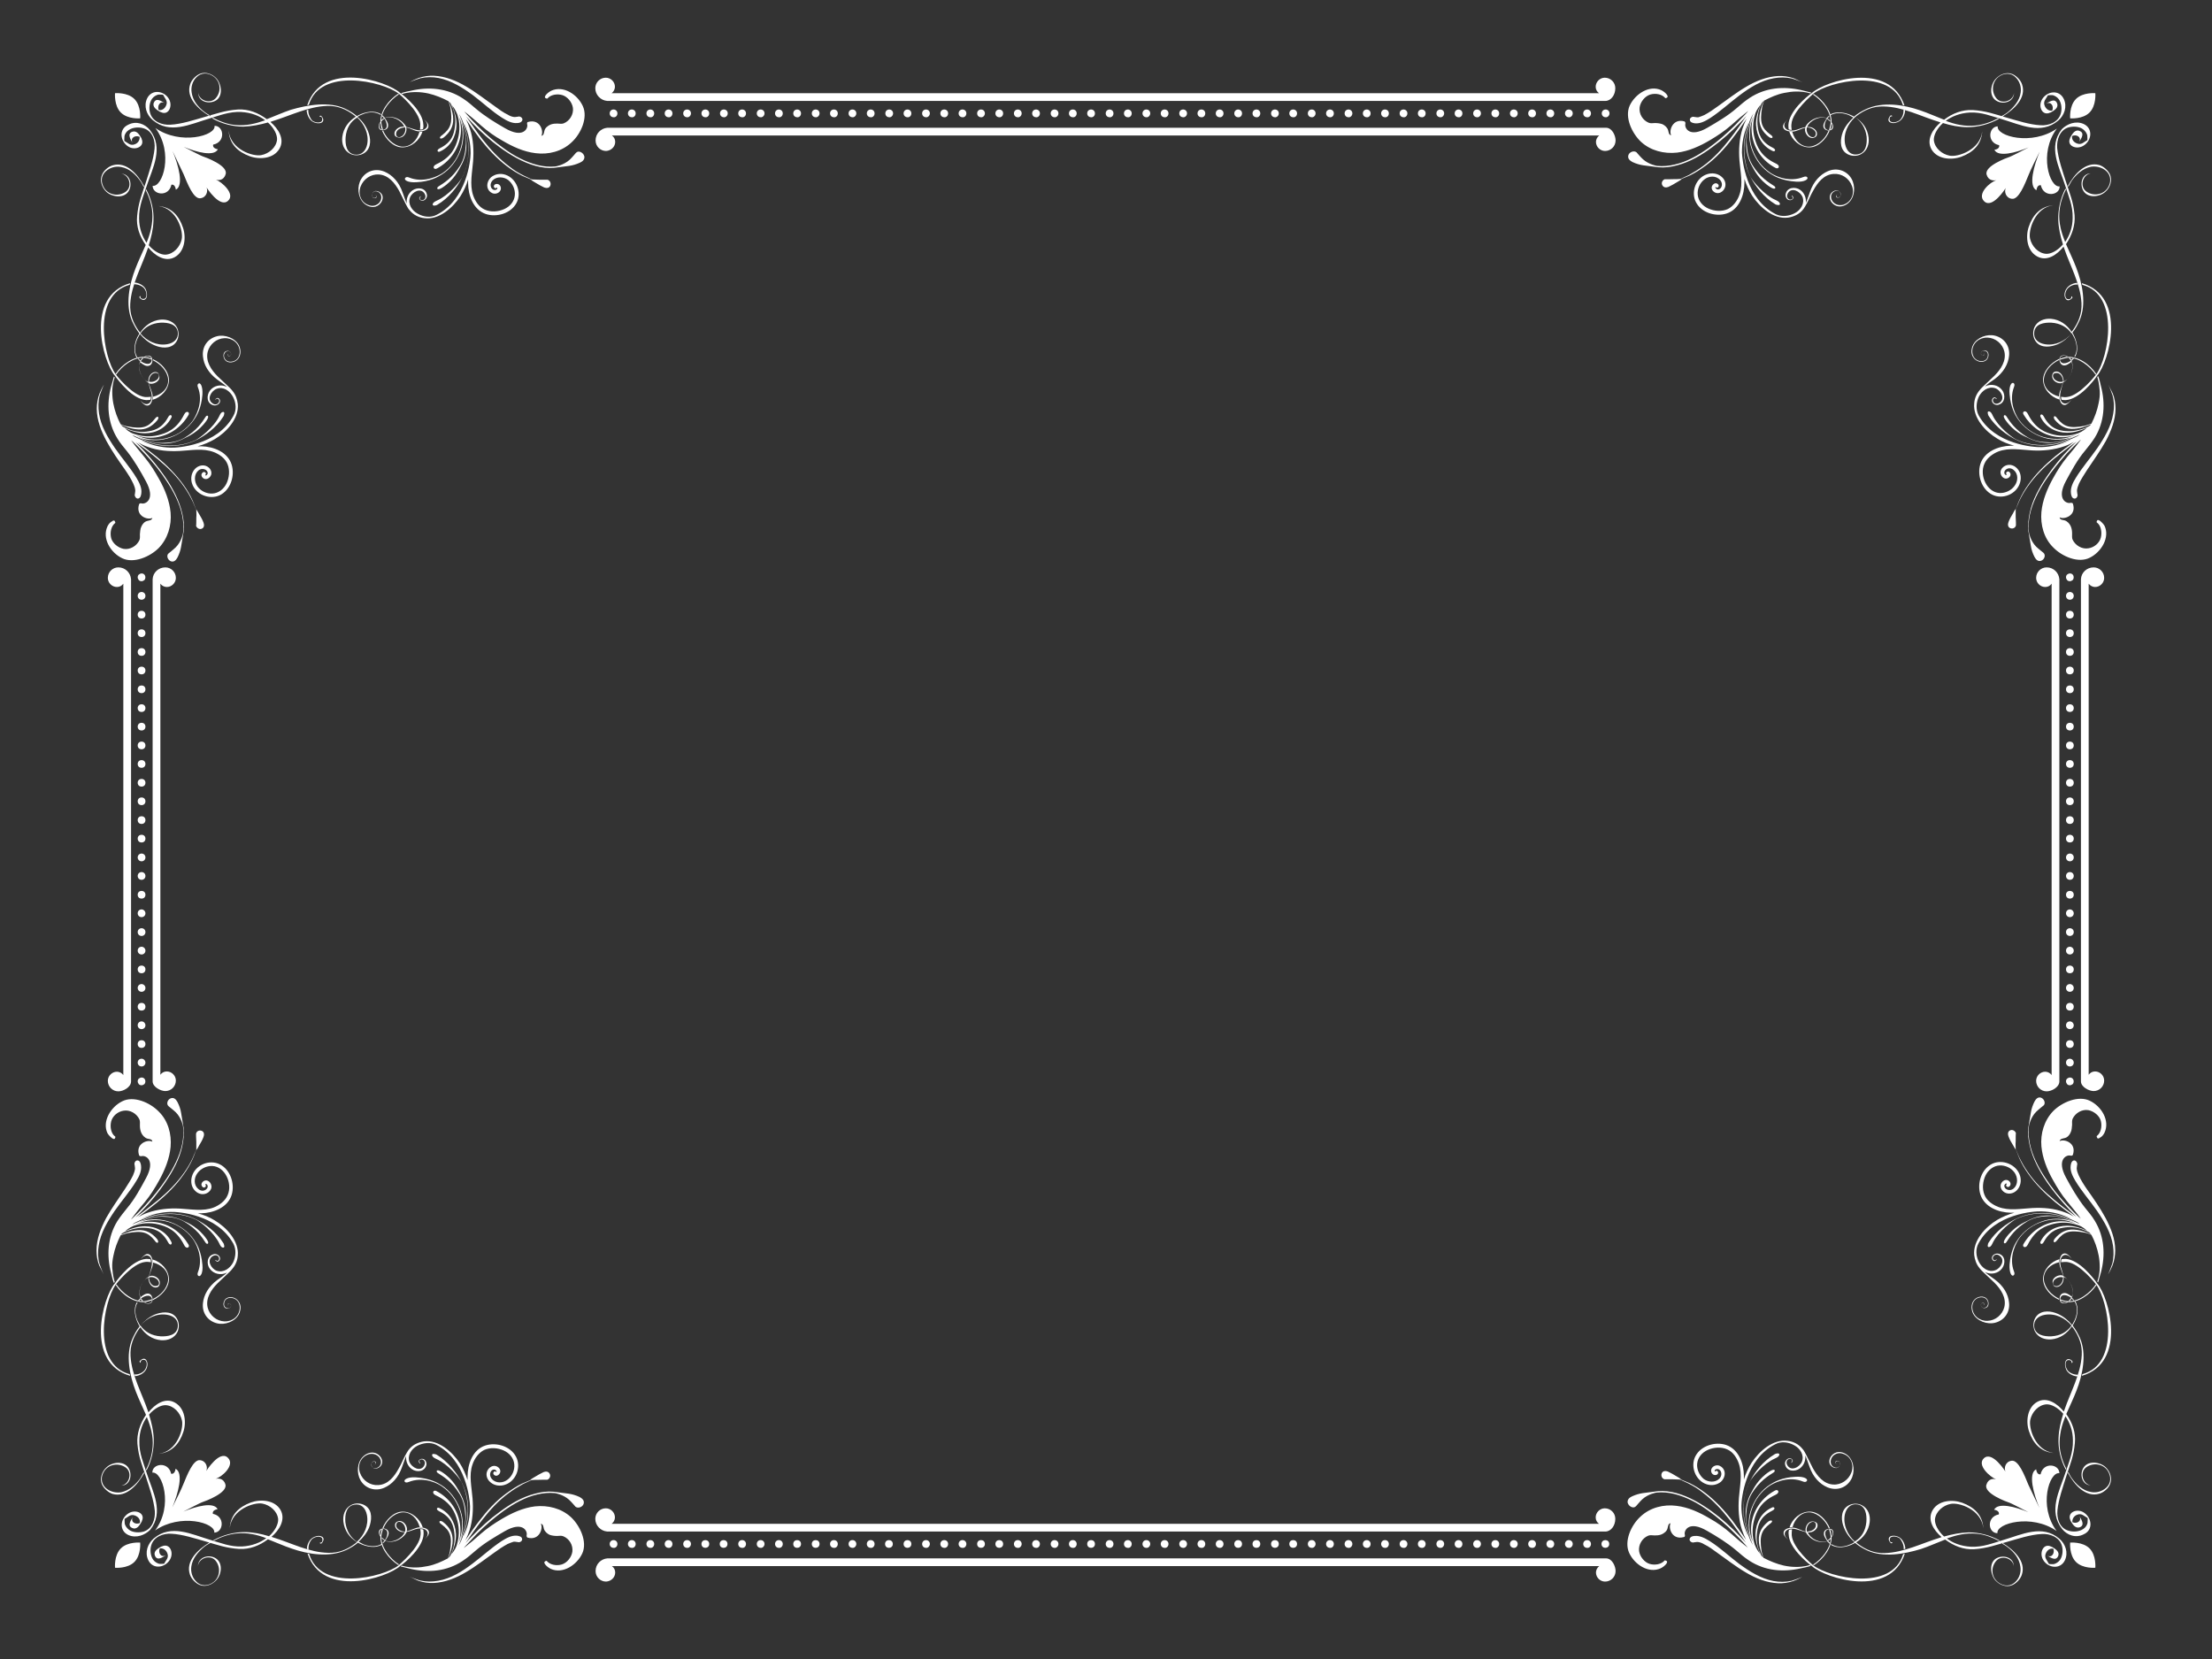<?xml version="1.0" encoding="utf-8"?>
<!-- Generator: Adobe Illustrator 27.1.1, SVG Export Plug-In . SVG Version: 6.00 Build 0)  -->
<svg version="1.1" xmlns="http://www.w3.org/2000/svg" xmlns:xlink="http://www.w3.org/1999/xlink" x="0px" y="0px"
	 viewBox="0 0 800 600" style="enable-background:new 0 0 800 600;" xml:space="preserve">
<rect x="0" y="0" width="800" height="600" fill="#333333" stroke="none"/>
<style type="text/css">
	.st0{display:none;}
	.st1{display:inline;fill:#232323;}
	.st2{fill:#FFFFFF;}
</style>
<g id="Layer_1" class="st0">
	<rect x="100" y="-100" transform="matrix(-1.836970e-16 1 -1 -1.836970e-16 700 -100)" class="st1" width="600" height="800"/>
</g>
<g id="Layer_2">
	<g>
		<g>
			<g>
				<g>
					<path class="st2" d="M752.6,209.5c0,0.1,0,0.2,0,0.3v181.3c0,2,2.9,3.5,4.6,3.5c2.1,0,3.8-1.7,3.8-3.8c0-1.8-1.5-3.3-3.3-3.3
						c-1,0-1.8,0.5-2.3,1.2V211.1c0.5,0.7,1.4,1.2,2.3,1.2c1.8,0,3.3-1.5,3.3-3.3c0-2.1-1.7-3.8-3.8-3.8
						C754.7,205.2,752.7,207.1,752.6,209.5z"/>
					<path class="st2" d="M744.8,391.1V209.8c0-0.1,0-0.2,0-0.3c-0.2-2.4-2.1-4.3-4.6-4.3c-2.1,0-3.8,1.7-3.8,3.8
						c0,1.8,1.5,3.3,3.3,3.3c1,0,1.8-0.5,2.3-1.2v177.7c-0.5-0.7-1.4-1.2-2.3-1.2c-1.8,0-3.3,1.5-3.3,3.3c0,2.1,1.7,3.8,3.8,3.8
						C742,394.7,744.8,393.2,744.8,391.1z"/>
					<path class="st2" d="M749.6,207.8c-0.3-0.3-0.6-0.4-1-0.4c-0.4,0-0.7,0.2-1,0.4c-0.3,0.3-0.4,0.6-0.4,1c0,0.4,0.2,0.7,0.4,1
						c0.3,0.3,0.6,0.4,1,0.4c0.4,0,0.7-0.2,1-0.4C750.1,209.3,750.1,208.3,749.6,207.8z"/>
					<path class="st2" d="M748.6,342.4c-0.8,0-1.4,0.6-1.4,1.4c0,0.8,0.6,1.4,1.4,1.4c0.8,0,1.4-0.6,1.4-1.4
						C750,343.1,749.4,342.4,748.6,342.4z"/>
					<circle class="st2" cx="748.6" cy="350.6" r="1.4"/>
					<circle class="st2" cx="748.6" cy="364.1" r="1.4"/>
					<path class="st2" d="M748.6,382.9c-0.8,0-1.4,0.6-1.4,1.4c0,0.8,0.6,1.4,1.4,1.4c0.8,0,1.4-0.6,1.4-1.4
						C750,383.6,749.4,382.9,748.6,382.9z"/>
					<path class="st2" d="M748.6,369.4c-0.8,0-1.4,0.6-1.4,1.4c0,0.8,0.6,1.4,1.4,1.4c0.8,0,1.4-0.6,1.4-1.4
						C750,370.1,749.4,369.4,748.6,369.4z"/>
					<circle class="st2" cx="748.6" cy="377.6" r="1.4"/>
					<path class="st2" d="M748.6,335.7c-0.8,0-1.4,0.6-1.4,1.4c0,0.8,0.6,1.4,1.4,1.4c0.8,0,1.4-0.6,1.4-1.4
						C750,336.3,749.4,335.7,748.6,335.7z"/>
					<circle class="st2" cx="748.6" cy="303.3" r="1.4"/>
					<path class="st2" d="M748.6,315.4c-0.8,0-1.4,0.6-1.4,1.4c0,0.8,0.6,1.4,1.4,1.4c0.8,0,1.4-0.6,1.4-1.4
						C750,316,749.4,315.4,748.6,315.4z"/>
					<path class="st2" d="M748.6,308.7c-0.8,0-1.4,0.6-1.4,1.4c0,0.8,0.6,1.4,1.4,1.4c0.8,0,1.4-0.6,1.4-1.4
						C750,309.3,749.4,308.7,748.6,308.7z"/>
					<path class="st2" d="M748.6,328.9c-0.8,0-1.4,0.6-1.4,1.4c0,0.8,0.6,1.4,1.4,1.4c0.8,0,1.4-0.6,1.4-1.4
						C750,329.6,749.4,328.9,748.6,328.9z"/>
					<circle class="st2" cx="748.6" cy="323.6" r="1.4"/>
					<path class="st2" d="M748.6,355.9c-0.8,0-1.4,0.6-1.4,1.4c0,0.8,0.6,1.4,1.4,1.4c0.8,0,1.4-0.6,1.4-1.4
						C750,356.6,749.4,355.9,748.6,355.9z"/>
					<circle class="st2" cx="748.6" cy="235.8" r="1.4"/>
					<circle class="st2" cx="748.6" cy="249.3" r="1.4"/>
					<circle class="st2" cx="748.6" cy="229" r="1.4"/>
					<circle class="st2" cx="748.6" cy="296.6" r="1.4"/>
					<circle class="st2" cx="748.6" cy="222.3" r="1.4"/>
					<path class="st2" d="M748.6,214.1c-0.8,0-1.4,0.6-1.4,1.4c0,0.8,0.6,1.4,1.4,1.4c0.8,0,1.4-0.6,1.4-1.4
						C750,214.7,749.4,214.1,748.6,214.1z"/>
					<circle class="st2" cx="748.6" cy="242.5" r="1.4"/>
					<circle class="st2" cx="748.6" cy="256.1" r="1.4"/>
					<circle class="st2" cx="748.6" cy="283.1" r="1.4"/>
					<circle class="st2" cx="748.6" cy="289.8" r="1.4"/>
					<circle class="st2" cx="748.6" cy="276.3" r="1.4"/>
					<circle class="st2" cx="748.6" cy="262.8" r="1.4"/>
					<circle class="st2" cx="748.6" cy="269.6" r="1.4"/>
					<path class="st2" d="M749.6,390.1c-0.3-0.3-0.6-0.4-1-0.4c-0.4,0-0.7,0.2-1,0.4c-0.3,0.3-0.4,0.6-0.4,1c0,0.4,0.2,0.7,0.4,1
						c0.3,0.3,0.6,0.4,1,0.4c0.4,0,0.7-0.2,1-0.4C750.1,391.6,750.1,390.6,749.6,390.1z"/>
				</g>
				<g>
					<path class="st2" d="M55.2,209.5c0,0.1,0,0.2,0,0.3v181.3c0,2,2.9,3.5,4.6,3.5c2.1,0,3.8-1.7,3.8-3.8c0-1.8-1.5-3.3-3.3-3.3
						c-1,0-1.8,0.5-2.3,1.2V211.1c0.5,0.7,1.4,1.2,2.3,1.2c1.8,0,3.3-1.5,3.3-3.3c0-2.1-1.7-3.8-3.8-3.8
						C57.3,205.2,55.3,207.1,55.2,209.5z"/>
					<path class="st2" d="M47.4,391.1V209.8c0-0.1,0-0.2,0-0.3c-0.2-2.4-2.1-4.3-4.6-4.3c-2.1,0-3.8,1.7-3.8,3.8
						c0,1.8,1.5,3.3,3.3,3.3c1,0,1.8-0.5,2.3-1.2v177.7c-0.5-0.7-1.4-1.2-2.3-1.2c-1.8,0-3.3,1.5-3.3,3.3c0,2.1,1.7,3.8,3.8,3.8
						C44.6,394.7,47.4,393.2,47.4,391.1z"/>
					<path class="st2" d="M52.2,207.8c-0.3-0.3-0.6-0.4-1-0.4c-0.4,0-0.7,0.2-1,0.4c-0.3,0.3-0.4,0.6-0.4,1c0,0.4,0.2,0.7,0.4,1
						c0.3,0.3,0.6,0.4,1,0.4c0.4,0,0.7-0.2,1-0.4C52.7,209.3,52.7,208.3,52.2,207.8z"/>
					<path class="st2" d="M51.2,342.4c-0.8,0-1.4,0.6-1.4,1.4c0,0.8,0.6,1.4,1.4,1.4c0.8,0,1.4-0.6,1.4-1.4
						C52.6,343.1,52,342.4,51.2,342.4z"/>
					<circle class="st2" cx="51.2" cy="350.6" r="1.4"/>
					<circle class="st2" cx="51.2" cy="364.1" r="1.4"/>
					<path class="st2" d="M51.2,382.9c-0.8,0-1.4,0.6-1.4,1.4c0,0.8,0.6,1.4,1.4,1.4c0.8,0,1.4-0.6,1.4-1.4
						C52.6,383.6,52,382.9,51.2,382.9z"/>
					<path class="st2" d="M51.2,369.4c-0.8,0-1.4,0.6-1.4,1.4c0,0.8,0.6,1.4,1.4,1.4c0.8,0,1.4-0.6,1.4-1.4
						C52.6,370.1,52,369.4,51.2,369.4z"/>
					<circle class="st2" cx="51.2" cy="377.6" r="1.4"/>
					<path class="st2" d="M51.2,335.7c-0.8,0-1.4,0.6-1.4,1.4c0,0.8,0.6,1.4,1.4,1.4c0.8,0,1.4-0.6,1.4-1.4
						C52.6,336.3,52,335.7,51.2,335.7z"/>
					<circle class="st2" cx="51.2" cy="303.3" r="1.4"/>
					<path class="st2" d="M51.2,315.4c-0.8,0-1.4,0.6-1.4,1.4c0,0.8,0.6,1.4,1.4,1.4c0.8,0,1.4-0.6,1.4-1.4
						C52.6,316,52,315.4,51.2,315.4z"/>
					<path class="st2" d="M51.2,308.7c-0.8,0-1.4,0.6-1.4,1.4c0,0.8,0.6,1.4,1.4,1.4c0.8,0,1.4-0.6,1.4-1.4
						C52.6,309.3,52,308.7,51.2,308.7z"/>
					<path class="st2" d="M51.2,328.9c-0.8,0-1.4,0.6-1.4,1.4c0,0.8,0.6,1.4,1.4,1.4c0.8,0,1.4-0.6,1.4-1.4
						C52.6,329.6,52,328.9,51.2,328.9z"/>
					<circle class="st2" cx="51.2" cy="323.6" r="1.4"/>
					<path class="st2" d="M51.2,355.9c-0.8,0-1.4,0.6-1.4,1.4c0,0.8,0.6,1.4,1.4,1.4c0.8,0,1.4-0.6,1.4-1.4
						C52.6,356.6,52,355.9,51.2,355.9z"/>
					<circle class="st2" cx="51.2" cy="235.8" r="1.4"/>
					<circle class="st2" cx="51.2" cy="249.3" r="1.4"/>
					<circle class="st2" cx="51.2" cy="229" r="1.4"/>
					<circle class="st2" cx="51.2" cy="296.6" r="1.4"/>
					<circle class="st2" cx="51.2" cy="222.3" r="1.4"/>
					<path class="st2" d="M51.2,214.1c-0.8,0-1.4,0.6-1.4,1.4c0,0.8,0.6,1.4,1.4,1.4c0.8,0,1.4-0.6,1.4-1.4
						C52.6,214.7,52,214.1,51.2,214.1z"/>
					<circle class="st2" cx="51.2" cy="242.5" r="1.4"/>
					<circle class="st2" cx="51.2" cy="256.1" r="1.4"/>
					<circle class="st2" cx="51.2" cy="283.1" r="1.4"/>
					<circle class="st2" cx="51.2" cy="289.8" r="1.4"/>
					<circle class="st2" cx="51.2" cy="276.3" r="1.4"/>
					<circle class="st2" cx="51.2" cy="262.8" r="1.4"/>
					<circle class="st2" cx="51.2" cy="269.6" r="1.4"/>
					<path class="st2" d="M52.2,390.1c-0.3-0.3-0.6-0.4-1-0.4c-0.4,0-0.7,0.2-1,0.4c-0.3,0.3-0.4,0.6-0.4,1c0,0.4,0.2,0.7,0.4,1
						c0.3,0.3,0.6,0.4,1,0.4c0.4,0,0.7-0.2,1-0.4C52.7,391.6,52.7,390.6,52.2,390.1z"/>
				</g>
				<g>
					<path class="st2" d="M222.5,568.7c0-1-0.5-1.8-1.2-2.3h357.1c-0.7,0.5-1.2,1.4-1.2,2.3c0,1.8,1.5,3.3,3.3,3.3
						c2.1,0,3.8-1.7,3.8-3.8c0-1.7-1.2-4.6-3.5-4.6H220c-0.1,0-0.2,0-0.3,0c-2.4,0.2-4.3,2.1-4.3,4.6c0,2.1,1.7,3.8,3.8,3.8
						C221,571.9,222.5,570.5,222.5,568.7z"/>
					<path class="st2" d="M584.2,549.3c0-2.1-1.7-3.8-3.8-3.8c-1.8,0-3.3,1.5-3.3,3.3c0,1,0.5,1.8,1.2,2.3H221.2
						c0.7-0.5,1.2-1.4,1.2-2.3c0-1.8-1.5-3.3-3.3-3.3c-2.1,0-3.8,1.7-3.8,3.8c0,2.4,1.9,4.4,4.3,4.6c0.1,0,0.2,0,0.3,0h360.7
						C582.6,553.9,584.2,551.8,584.2,549.3z"/>
					<path class="st2" d="M568.8,558.4c0-0.8-0.6-1.4-1.4-1.4c-0.8,0-1.4,0.6-1.4,1.4c0,0.8,0.6,1.4,1.4,1.4
						C568.1,559.9,568.8,559.2,568.8,558.4z"/>
					<circle class="st2" cx="467.7" cy="558.4" r="1.4"/>
					<circle class="st2" cx="461.1" cy="558.4" r="1.4"/>
					<circle class="st2" cx="454.4" cy="558.4" r="1.4"/>
					<path class="st2" d="M475.8,558.4c0-0.8-0.6-1.4-1.4-1.4c-0.8,0-1.4,0.6-1.4,1.4c0,0.8,0.6,1.4,1.4,1.4
						C475.1,559.9,475.8,559.2,475.8,558.4z"/>
					<path class="st2" d="M482.4,558.4c0-0.8-0.6-1.4-1.4-1.4c-0.8,0-1.4,0.6-1.4,1.4c0,0.8,0.6,1.4,1.4,1.4
						C481.8,559.9,482.4,559.2,482.4,558.4z"/>
					<circle class="st2" cx="447.8" cy="558.4" r="1.4"/>
					<path class="st2" d="M429.3,558.4c0-0.8-0.6-1.4-1.4-1.4c-0.8,0-1.4,0.6-1.4,1.4c0,0.8,0.6,1.4,1.4,1.4
						C428.6,559.9,429.3,559.2,429.3,558.4z"/>
					<path class="st2" d="M422.6,558.4c0-0.8-0.6-1.4-1.4-1.4c-0.8,0-1.4,0.6-1.4,1.4c0,0.8,0.6,1.4,1.4,1.4
						C422,559.9,422.6,559.2,422.6,558.4z"/>
					<path class="st2" d="M416,558.4c0-0.8-0.6-1.4-1.4-1.4c-0.8,0-1.4,0.6-1.4,1.4c0,0.8,0.6,1.4,1.4,1.4
						C415.3,559.9,416,559.2,416,558.4z"/>
					<path class="st2" d="M409.3,558.4c0-0.8-0.6-1.4-1.4-1.4c-0.8,0-1.4,0.6-1.4,1.4c0,0.8,0.6,1.4,1.4,1.4
						C408.7,559.9,409.3,559.2,409.3,558.4z"/>
					<path class="st2" d="M442.5,558.4c0-0.8-0.6-1.4-1.4-1.4c-0.8,0-1.4,0.6-1.4,1.4c0,0.8,0.6,1.4,1.4,1.4
						C441.9,559.9,442.5,559.2,442.5,558.4z"/>
					<path class="st2" d="M489.1,558.4c0-0.8-0.6-1.4-1.4-1.4c-0.8,0-1.4,0.6-1.4,1.4c0,0.8,0.6,1.4,1.4,1.4
						C488.4,559.9,489.1,559.2,489.1,558.4z"/>
					<path class="st2" d="M435.9,558.4c0-0.8-0.6-1.4-1.4-1.4c-0.8,0-1.4,0.6-1.4,1.4c0,0.8,0.6,1.4,1.4,1.4
						C435.3,559.9,435.9,559.2,435.9,558.4z"/>
					<circle class="st2" cx="580.6" cy="558.4" r="1.4"/>
					<path class="st2" d="M223.3,558.4c0-0.8-0.6-1.4-1.4-1.4c-0.8,0-1.4,0.6-1.4,1.4c0,0.8,0.6,1.4,1.4,1.4
						C222.7,559.9,223.3,559.2,223.3,558.4z"/>
					<path class="st2" d="M555.5,558.4c0-0.8-0.6-1.4-1.4-1.4c-0.8,0-1.4,0.6-1.4,1.4c0,0.8,0.6,1.4,1.4,1.4
						C554.9,559.9,555.5,559.2,555.5,558.4z"/>
					<path class="st2" d="M548.9,558.4c0-0.8-0.6-1.4-1.4-1.4c-0.8,0-1.4,0.6-1.4,1.4c0,0.8,0.6,1.4,1.4,1.4
						C548.2,559.9,548.9,559.2,548.9,558.4z"/>
					<path class="st2" d="M562.1,558.4c0-0.8-0.6-1.4-1.4-1.4c-0.8,0-1.4,0.6-1.4,1.4c0,0.8,0.6,1.4,1.4,1.4
						C561.5,559.9,562.1,559.2,562.1,558.4z"/>
					<path class="st2" d="M402.7,558.4c0-0.8-0.6-1.4-1.4-1.4c-0.8,0-1.4,0.6-1.4,1.4c0,0.8,0.6,1.4,1.4,1.4
						C402.1,559.9,402.7,559.2,402.7,558.4z"/>
					<path class="st2" d="M575.4,558.4c0-0.8-0.6-1.4-1.4-1.4c-0.8,0-1.4,0.6-1.4,1.4c0,0.8,0.6,1.4,1.4,1.4
						C574.8,559.9,575.4,559.2,575.4,558.4z"/>
					<path class="st2" d="M502.3,558.4c0-0.8-0.6-1.4-1.4-1.4c-0.8,0-1.4,0.6-1.4,1.4c0,0.8,0.6,1.4,1.4,1.4
						C501.7,559.9,502.3,559.2,502.3,558.4z"/>
					<path class="st2" d="M509,558.4c0-0.8-0.6-1.4-1.4-1.4c-0.8,0-1.4,0.6-1.4,1.4c0,0.8,0.6,1.4,1.4,1.4
						C508.4,559.9,509,559.2,509,558.4z"/>
					<path class="st2" d="M515.6,558.4c0-0.8-0.6-1.4-1.4-1.4c-0.8,0-1.4,0.6-1.4,1.4c0,0.8,0.6,1.4,1.4,1.4
						C515,559.9,515.6,559.2,515.6,558.4z"/>
					<path class="st2" d="M495.7,558.4c0-0.8-0.6-1.4-1.4-1.4c-0.8,0-1.4,0.6-1.4,1.4c0,0.8,0.6,1.4,1.4,1.4
						C495.1,559.9,495.7,559.2,495.7,558.4z"/>
					<path class="st2" d="M522.3,558.4c0-0.8-0.6-1.4-1.4-1.4c-0.8,0-1.4,0.6-1.4,1.4c0,0.8,0.6,1.4,1.4,1.4
						C521.6,559.9,522.3,559.2,522.3,558.4z"/>
					<path class="st2" d="M535.6,558.4c0-0.8-0.6-1.4-1.4-1.4c-0.8,0-1.4,0.6-1.4,1.4c0,0.8,0.6,1.4,1.4,1.4
						C534.9,559.9,535.6,559.2,535.6,558.4z"/>
					<path class="st2" d="M528.9,558.4c0-0.8-0.6-1.4-1.4-1.4c-0.8,0-1.4,0.6-1.4,1.4c0,0.8,0.6,1.4,1.4,1.4
						C528.3,559.9,528.9,559.2,528.9,558.4z"/>
					<path class="st2" d="M542.2,558.4c0-0.8-0.6-1.4-1.4-1.4c-0.8,0-1.4,0.6-1.4,1.4c0,0.8,0.6,1.4,1.4,1.4
						C541.6,559.9,542.2,559.2,542.2,558.4z"/>
					<circle class="st2" cx="288.3" cy="558.4" r="1.4"/>
					<path class="st2" d="M283.1,558.4c0-0.8-0.6-1.4-1.4-1.4c-0.8,0-1.4,0.6-1.4,1.4c0,0.8,0.6,1.4,1.4,1.4
						C282.5,559.9,283.1,559.2,283.1,558.4z"/>
					<path class="st2" d="M276.5,558.4c0-0.8-0.6-1.4-1.4-1.4c-0.8,0-1.4,0.6-1.4,1.4c0,0.8,0.6,1.4,1.4,1.4
						C275.8,559.9,276.5,559.2,276.5,558.4z"/>
					<path class="st2" d="M309.7,558.4c0-0.8-0.6-1.4-1.4-1.4c-0.8,0-1.4,0.6-1.4,1.4c0,0.8,0.6,1.4,1.4,1.4
						C309,559.9,309.7,559.2,309.7,558.4z"/>
					<circle class="st2" cx="295" cy="558.4" r="1.4"/>
					<path class="st2" d="M269.8,558.4c0-0.8-0.6-1.4-1.4-1.4c-0.8,0-1.4,0.6-1.4,1.4c0,0.8,0.6,1.4,1.4,1.4
						C269.2,559.9,269.8,559.2,269.8,558.4z"/>
					<path class="st2" d="M303,558.4c0-0.8-0.6-1.4-1.4-1.4c-0.8,0-1.4,0.6-1.4,1.4c0,0.8,0.6,1.4,1.4,1.4
						C302.4,559.9,303,559.2,303,558.4z"/>
					<path class="st2" d="M243.2,558.4c0-0.8-0.6-1.4-1.4-1.4c-0.8,0-1.4,0.6-1.4,1.4c0,0.8,0.6,1.4,1.4,1.4
						C242.6,559.9,243.2,559.2,243.2,558.4z"/>
					<path class="st2" d="M236.6,558.4c0-0.8-0.6-1.4-1.4-1.4c-0.8,0-1.4,0.6-1.4,1.4c0,0.8,0.6,1.4,1.4,1.4
						C236,559.9,236.6,559.2,236.6,558.4z"/>
					<circle class="st2" cx="261.7" cy="558.4" r="1.4"/>
					<path class="st2" d="M229.9,558.4c0-0.8-0.6-1.4-1.4-1.4c-0.8,0-1.4,0.6-1.4,1.4c0,0.8,0.6,1.4,1.4,1.4
						C229.3,559.9,229.9,559.2,229.9,558.4z"/>
					<circle class="st2" cx="255.1" cy="558.4" r="1.4"/>
					<circle class="st2" cx="394.6" cy="558.4" r="1.4"/>
					<path class="st2" d="M249.9,558.4c0-0.8-0.6-1.4-1.4-1.4c-0.8,0-1.4,0.6-1.4,1.4c0,0.8,0.6,1.4,1.4,1.4
						C249.2,559.9,249.9,559.2,249.9,558.4z"/>
					<path class="st2" d="M369.5,558.4c0-0.8-0.6-1.4-1.4-1.4c-0.8,0-1.4,0.6-1.4,1.4c0,0.8,0.6,1.4,1.4,1.4
						C368.8,559.9,369.5,559.2,369.5,558.4z"/>
					<circle class="st2" cx="354.8" cy="558.4" r="1.4"/>
					<circle class="st2" cx="361.4" cy="558.4" r="1.4"/>
					<path class="st2" d="M376.1,558.4c0-0.8-0.6-1.4-1.4-1.4c-0.8,0-1.4,0.6-1.4,1.4c0,0.8,0.6,1.4,1.4,1.4
						C375.5,559.9,376.1,559.2,376.1,558.4z"/>
					<path class="st2" d="M382.8,558.4c0-0.8-0.6-1.4-1.4-1.4c-0.8,0-1.4,0.6-1.4,1.4c0,0.8,0.6,1.4,1.4,1.4
						C382.1,559.9,382.8,559.2,382.8,558.4z"/>
					<path class="st2" d="M389.4,558.4c0-0.8-0.6-1.4-1.4-1.4c-0.8,0-1.4,0.6-1.4,1.4c0,0.8,0.6,1.4,1.4,1.4
						C388.8,559.9,389.4,559.2,389.4,558.4z"/>
					<path class="st2" d="M342.9,558.4c0-0.8-0.6-1.4-1.4-1.4c-0.8,0-1.4,0.6-1.4,1.4c0,0.8,0.6,1.4,1.4,1.4
						C342.3,559.9,342.9,559.2,342.9,558.4z"/>
					<circle class="st2" cx="328.2" cy="558.4" r="1.4"/>
					<circle class="st2" cx="321.5" cy="558.4" r="1.4"/>
					<path class="st2" d="M349.5,558.4c0-0.8-0.6-1.4-1.4-1.4c-0.8,0-1.4,0.6-1.4,1.4c0,0.8,0.6,1.4,1.4,1.4
						C348.9,559.9,349.5,559.2,349.5,558.4z"/>
					<path class="st2" d="M316.3,558.4c0-0.8-0.6-1.4-1.4-1.4c-0.8,0-1.4,0.6-1.4,1.4c0,0.8,0.6,1.4,1.4,1.4
						C315.7,559.9,316.3,559.2,316.3,558.4z"/>
					<path class="st2" d="M336.3,558.4c0-0.8-0.6-1.4-1.4-1.4c-0.8,0-1.4,0.6-1.4,1.4c0,0.8,0.6,1.4,1.4,1.4
						C335.6,559.9,336.3,559.2,336.3,558.4z"/>
				</g>
				<g>
					<path class="st2" d="M222.5,51.3c0-1-0.5-1.8-1.2-2.3h357.1c-0.7,0.5-1.2,1.4-1.2,2.3c0,1.8,1.5,3.3,3.3,3.3
						c2.1,0,3.8-1.7,3.8-3.8c0-1.7-1.2-4.6-3.5-4.6H220c-0.1,0-0.2,0-0.3,0c-2.4,0.2-4.3,2.1-4.3,4.6c0,2.1,1.7,3.8,3.8,3.8
						C221,54.5,222.5,53.1,222.5,51.3z"/>
					<path class="st2" d="M584.2,31.9c0-2.1-1.7-3.8-3.8-3.8c-1.8,0-3.3,1.5-3.3,3.3c0,1,0.5,1.8,1.2,2.3H221.2
						c0.7-0.5,1.2-1.4,1.2-2.3c0-1.8-1.5-3.3-3.3-3.3c-2.1,0-3.8,1.7-3.8,3.8c0,2.4,1.9,4.4,4.3,4.6c0.1,0,0.2,0,0.3,0h360.7
						C582.6,36.5,584.2,34.4,584.2,31.9z"/>
					<path class="st2" d="M568.8,41c0-0.8-0.6-1.4-1.4-1.4c-0.8,0-1.4,0.6-1.4,1.4c0,0.8,0.6,1.4,1.4,1.4
						C568.1,42.5,568.8,41.8,568.8,41z"/>
					<path class="st2" d="M469.1,41c0-0.8-0.6-1.4-1.4-1.4c-0.8,0-1.4,0.6-1.4,1.4c0,0.8,0.6,1.4,1.4,1.4
						C468.5,42.5,469.1,41.8,469.1,41z"/>
					<path class="st2" d="M462.5,41c0-0.8-0.6-1.4-1.4-1.4c-0.8,0-1.4,0.6-1.4,1.4c0,0.8,0.6,1.4,1.4,1.4
						C461.8,42.5,462.5,41.8,462.5,41z"/>
					<path class="st2" d="M455.8,41c0-0.8-0.6-1.4-1.4-1.4c-0.8,0-1.4,0.6-1.4,1.4c0,0.8,0.6,1.4,1.4,1.4
						C455.2,42.5,455.8,41.8,455.8,41z"/>
					<path class="st2" d="M475.8,41c0-0.8-0.6-1.4-1.4-1.4c-0.8,0-1.4,0.6-1.4,1.4c0,0.8,0.6,1.4,1.4,1.4
						C475.1,42.5,475.8,41.8,475.8,41z"/>
					<path class="st2" d="M482.4,41c0-0.8-0.6-1.4-1.4-1.4c-0.8,0-1.4,0.6-1.4,1.4c0,0.8,0.6,1.4,1.4,1.4
						C481.8,42.5,482.4,41.8,482.4,41z"/>
					<path class="st2" d="M449.2,41c0-0.8-0.6-1.4-1.4-1.4c-0.8,0-1.4,0.6-1.4,1.4c0,0.8,0.6,1.4,1.4,1.4
						C448.6,42.5,449.2,41.8,449.2,41z"/>
					<path class="st2" d="M429.3,41c0-0.8-0.6-1.4-1.4-1.4c-0.8,0-1.4,0.6-1.4,1.4c0,0.8,0.6,1.4,1.4,1.4
						C428.6,42.5,429.3,41.8,429.3,41z"/>
					<path class="st2" d="M422.6,41c0-0.8-0.6-1.4-1.4-1.4c-0.8,0-1.4,0.6-1.4,1.4c0,0.8,0.6,1.4,1.4,1.4
						C422,42.5,422.6,41.8,422.6,41z"/>
					<path class="st2" d="M416,41c0-0.8-0.6-1.4-1.4-1.4c-0.8,0-1.4,0.6-1.4,1.4c0,0.8,0.6,1.4,1.4,1.4C415.3,42.5,416,41.8,416,41z
						"/>
					<path class="st2" d="M409.3,41c0-0.8-0.6-1.4-1.4-1.4c-0.8,0-1.4,0.6-1.4,1.4c0,0.8,0.6,1.4,1.4,1.4
						C408.7,42.5,409.3,41.8,409.3,41z"/>
					<path class="st2" d="M442.5,41c0-0.8-0.6-1.4-1.4-1.4c-0.8,0-1.4,0.6-1.4,1.4c0,0.8,0.6,1.4,1.4,1.4
						C441.9,42.5,442.5,41.8,442.5,41z"/>
					<path class="st2" d="M489.1,41c0-0.8-0.6-1.4-1.4-1.4c-0.8,0-1.4,0.6-1.4,1.4c0,0.8,0.6,1.4,1.4,1.4
						C488.4,42.5,489.1,41.8,489.1,41z"/>
					<path class="st2" d="M435.9,41c0-0.8-0.6-1.4-1.4-1.4c-0.8,0-1.4,0.6-1.4,1.4c0,0.8,0.6,1.4,1.4,1.4
						C435.3,42.5,435.9,41.8,435.9,41z"/>
					<path class="st2" d="M582.1,41c0-0.8-0.6-1.4-1.4-1.4c-0.8,0-1.4,0.6-1.4,1.4c0,0.8,0.6,1.4,1.4,1.4
						C581.4,42.5,582.1,41.8,582.1,41z"/>
					<path class="st2" d="M223.3,41c0-0.8-0.6-1.4-1.4-1.4c-0.8,0-1.4,0.6-1.4,1.4c0,0.8,0.6,1.4,1.4,1.4
						C222.7,42.5,223.3,41.8,223.3,41z"/>
					<path class="st2" d="M555.5,41c0-0.8-0.6-1.4-1.4-1.4c-0.8,0-1.4,0.6-1.4,1.4c0,0.8,0.6,1.4,1.4,1.4
						C554.9,42.5,555.5,41.8,555.5,41z"/>
					<path class="st2" d="M548.9,41c0-0.8-0.6-1.4-1.4-1.4c-0.8,0-1.4,0.6-1.4,1.4c0,0.8,0.6,1.4,1.4,1.4
						C548.2,42.5,548.9,41.8,548.9,41z"/>
					<path class="st2" d="M562.1,41c0-0.8-0.6-1.4-1.4-1.4c-0.8,0-1.4,0.6-1.4,1.4c0,0.8,0.6,1.4,1.4,1.4
						C561.5,42.5,562.1,41.8,562.1,41z"/>
					<path class="st2" d="M402.7,41c0-0.8-0.6-1.4-1.4-1.4c-0.8,0-1.4,0.6-1.4,1.4c0,0.8,0.6,1.4,1.4,1.4
						C402.1,42.5,402.7,41.8,402.7,41z"/>
					<path class="st2" d="M575.4,41c0-0.8-0.6-1.4-1.4-1.4c-0.8,0-1.4,0.6-1.4,1.4c0,0.8,0.6,1.4,1.4,1.4
						C574.8,42.5,575.4,41.8,575.4,41z"/>
					<path class="st2" d="M502.3,41c0-0.8-0.6-1.4-1.4-1.4c-0.8,0-1.4,0.6-1.4,1.4c0,0.8,0.6,1.4,1.4,1.4
						C501.7,42.5,502.3,41.8,502.3,41z"/>
					<path class="st2" d="M509,41c0-0.8-0.6-1.4-1.4-1.4c-0.8,0-1.4,0.6-1.4,1.4c0,0.8,0.6,1.4,1.4,1.4C508.4,42.5,509,41.8,509,41z
						"/>
					<path class="st2" d="M515.6,41c0-0.8-0.6-1.4-1.4-1.4c-0.8,0-1.4,0.6-1.4,1.4c0,0.8,0.6,1.4,1.4,1.4
						C515,42.5,515.6,41.8,515.6,41z"/>
					<path class="st2" d="M495.7,41c0-0.8-0.6-1.4-1.4-1.4c-0.8,0-1.4,0.6-1.4,1.4c0,0.8,0.6,1.4,1.4,1.4
						C495.1,42.5,495.7,41.8,495.7,41z"/>
					<path class="st2" d="M522.3,41c0-0.8-0.6-1.4-1.4-1.4c-0.8,0-1.4,0.6-1.4,1.4c0,0.8,0.6,1.4,1.4,1.4
						C521.6,42.5,522.3,41.8,522.3,41z"/>
					<path class="st2" d="M535.6,41c0-0.8-0.6-1.4-1.4-1.4c-0.8,0-1.4,0.6-1.4,1.4c0,0.8,0.6,1.4,1.4,1.4
						C534.9,42.5,535.6,41.8,535.6,41z"/>
					<path class="st2" d="M528.9,41c0-0.8-0.6-1.4-1.4-1.4c-0.8,0-1.4,0.6-1.4,1.4c0,0.8,0.6,1.4,1.4,1.4
						C528.3,42.5,528.9,41.8,528.9,41z"/>
					<path class="st2" d="M542.2,41c0-0.8-0.6-1.4-1.4-1.4c-0.8,0-1.4,0.6-1.4,1.4c0,0.8,0.6,1.4,1.4,1.4
						C541.6,42.5,542.2,41.8,542.2,41z"/>
					<path class="st2" d="M289.7,41c0-0.8-0.6-1.4-1.4-1.4c-0.8,0-1.4,0.6-1.4,1.4c0,0.8,0.6,1.4,1.4,1.4
						C289.1,42.5,289.7,41.8,289.7,41z"/>
					<path class="st2" d="M283.1,41c0-0.8-0.6-1.4-1.4-1.4c-0.8,0-1.4,0.6-1.4,1.4c0,0.8,0.6,1.4,1.4,1.4
						C282.5,42.5,283.1,41.8,283.1,41z"/>
					<path class="st2" d="M276.5,41c0-0.8-0.6-1.4-1.4-1.4c-0.8,0-1.4,0.6-1.4,1.4c0,0.8,0.6,1.4,1.4,1.4
						C275.8,42.5,276.5,41.8,276.5,41z"/>
					<path class="st2" d="M309.7,41c0-0.8-0.6-1.4-1.4-1.4c-0.8,0-1.4,0.6-1.4,1.4c0,0.8,0.6,1.4,1.4,1.4
						C309,42.5,309.7,41.8,309.7,41z"/>
					<path class="st2" d="M296.4,41c0-0.8-0.6-1.4-1.4-1.4c-0.8,0-1.4,0.6-1.4,1.4c0,0.8,0.6,1.4,1.4,1.4
						C295.7,42.5,296.4,41.8,296.4,41z"/>
					<path class="st2" d="M269.8,41c0-0.8-0.6-1.4-1.4-1.4c-0.8,0-1.4,0.6-1.4,1.4c0,0.8,0.6,1.4,1.4,1.4
						C269.2,42.5,269.8,41.8,269.8,41z"/>
					<path class="st2" d="M303,41c0-0.8-0.6-1.4-1.4-1.4c-0.8,0-1.4,0.6-1.4,1.4c0,0.8,0.6,1.4,1.4,1.4C302.4,42.5,303,41.8,303,41z
						"/>
					<path class="st2" d="M243.2,41c0-0.8-0.6-1.4-1.4-1.4c-0.8,0-1.4,0.6-1.4,1.4c0,0.8,0.6,1.4,1.4,1.4
						C242.6,42.5,243.2,41.8,243.2,41z"/>
					<path class="st2" d="M236.6,41c0-0.8-0.6-1.4-1.4-1.4c-0.8,0-1.4,0.6-1.4,1.4c0,0.8,0.6,1.4,1.4,1.4
						C236,42.5,236.6,41.8,236.6,41z"/>
					<path class="st2" d="M263.2,41c0-0.8-0.6-1.4-1.4-1.4c-0.8,0-1.4,0.6-1.4,1.4c0,0.8,0.6,1.4,1.4,1.4
						C262.5,42.5,263.2,41.8,263.2,41z"/>
					<path class="st2" d="M229.9,41c0-0.8-0.6-1.4-1.4-1.4c-0.8,0-1.4,0.6-1.4,1.4c0,0.8,0.6,1.4,1.4,1.4
						C229.3,42.5,229.9,41.8,229.9,41z"/>
					<path class="st2" d="M256.5,41c0-0.8-0.6-1.4-1.4-1.4c-0.8,0-1.4,0.6-1.4,1.4c0,0.8,0.6,1.4,1.4,1.4
						C255.9,42.5,256.5,41.8,256.5,41z"/>
					<path class="st2" d="M396,41c0-0.8-0.6-1.4-1.4-1.4c-0.8,0-1.4,0.6-1.4,1.4c0,0.8,0.6,1.4,1.4,1.4C395.4,42.5,396,41.8,396,41z
						"/>
					<path class="st2" d="M249.9,41c0-0.8-0.6-1.4-1.4-1.4c-0.8,0-1.4,0.6-1.4,1.4c0,0.8,0.6,1.4,1.4,1.4
						C249.2,42.5,249.9,41.8,249.9,41z"/>
					<path class="st2" d="M369.5,41c0-0.8-0.6-1.4-1.4-1.4c-0.8,0-1.4,0.6-1.4,1.4c0,0.8,0.6,1.4,1.4,1.4
						C368.8,42.5,369.5,41.8,369.5,41z"/>
					<path class="st2" d="M356.2,41c0-0.8-0.6-1.4-1.4-1.4c-0.8,0-1.4,0.6-1.4,1.4c0,0.8,0.6,1.4,1.4,1.4
						C355.5,42.5,356.2,41.8,356.2,41z"/>
					<path class="st2" d="M362.8,41c0-0.8-0.6-1.4-1.4-1.4c-0.8,0-1.4,0.6-1.4,1.4c0,0.8,0.6,1.4,1.4,1.4
						C362.2,42.5,362.8,41.8,362.8,41z"/>
					<path class="st2" d="M376.1,41c0-0.8-0.6-1.4-1.4-1.4c-0.8,0-1.4,0.6-1.4,1.4c0,0.8,0.6,1.4,1.4,1.4
						C375.5,42.5,376.1,41.8,376.1,41z"/>
					<path class="st2" d="M382.8,41c0-0.8-0.6-1.4-1.4-1.4c-0.8,0-1.4,0.6-1.4,1.4c0,0.8,0.6,1.4,1.4,1.4
						C382.1,42.5,382.8,41.8,382.8,41z"/>
					<path class="st2" d="M389.4,41c0-0.8-0.6-1.4-1.4-1.4c-0.8,0-1.4,0.6-1.4,1.4c0,0.8,0.6,1.4,1.4,1.4
						C388.8,42.5,389.4,41.8,389.4,41z"/>
					<path class="st2" d="M342.9,41c0-0.8-0.6-1.4-1.4-1.4c-0.8,0-1.4,0.6-1.4,1.4c0,0.8,0.6,1.4,1.4,1.4
						C342.3,42.5,342.9,41.8,342.9,41z"/>
					<path class="st2" d="M329.6,41c0-0.8-0.6-1.4-1.4-1.4c-0.8,0-1.4,0.6-1.4,1.4c0,0.8,0.6,1.4,1.4,1.4
						C329,42.5,329.6,41.8,329.6,41z"/>
					<path class="st2" d="M323,41c0-0.8-0.6-1.4-1.4-1.4c-0.8,0-1.4,0.6-1.4,1.4c0,0.8,0.6,1.4,1.4,1.4C322.3,42.5,323,41.8,323,41z
						"/>
					<path class="st2" d="M349.5,41c0-0.8-0.6-1.4-1.4-1.4c-0.8,0-1.4,0.6-1.4,1.4c0,0.8,0.6,1.4,1.4,1.4
						C348.9,42.5,349.5,41.8,349.5,41z"/>
					<path class="st2" d="M316.3,41c0-0.8-0.6-1.4-1.4-1.4c-0.8,0-1.4,0.6-1.4,1.4c0,0.8,0.6,1.4,1.4,1.4
						C315.7,42.5,316.3,41.8,316.3,41z"/>
					<path class="st2" d="M336.3,41c0-0.8-0.6-1.4-1.4-1.4c-0.8,0-1.4,0.6-1.4,1.4c0,0.8,0.6,1.4,1.4,1.4
						C335.6,42.5,336.3,41.8,336.3,41z"/>
				</g>
			</g>
		</g>
		<g>
			<g>
				<path class="st2" d="M662.1,44c0-3.8-3.3-7.8-6.4-9.8c0.1-0.1,0.1-0.2,0.3-0.2c3.4,2.2,6.7,6.4,6.4,10.6
					c-0.1,0.7-0.2,1.5-0.5,2.3c-0.1,0.1-0.3,0.1-0.4,0.1C661.8,46,662.1,44.8,662.1,44z M654.8,53c-3.3,0.4-5.8-2.3-6.6-5.3
					c-0.3,0-0.7,0-1.1-0.1c1,3.1,3.9,5.7,7.3,5.7c3.2,0,6.1-3,7.3-6c-0.1,0-0.3,0.1-0.4,0C660.2,50.1,657.6,52.6,654.8,53z
					 M646.8,45.2c0,0.5,0,1,0.1,1.6c0.2,0.1,0.7,0.2,1.1,0.2c0,0,0,0,0,0c-0.1-0.7-0.2-1.4-0.1-2.1c0.3-4.7,7.8-10.8,7.9-11
					c5.8-4.5,28.3-9.6,32.4,4.1c0.2,0,0.3,0.1,0.6,0.2c-5.4-16.3-28.7-9-33.6-4.5C653.3,35,647,40.3,646.8,45.2z M588.9,56.2
					c-0.3,1.2,0.6,1.9,1.5,2.4c1.3,0.6,2.6,1,4,1.2c0.7,0.1,5.2,0.7,5.4,0.7c2.3,0.2,4.5-0.1,6.7-0.7c4.7-1.2,8.9-3.7,12.8-6.6
					c3.6-2.6,6.9-5.6,10-8.8c0.8-0.8,1.6-1.6,2.3-2.5c-1.9,2.9-3.9,5.7-6,8.4c-2.8,3.6-5.9,7-9.6,9.7c-1.6,1.2-3.4,2.3-5.2,3.3
					c-0.2,0.1-1.9,0.9-3,1.4c-0.9,0.1-1.8,0.1-2.7,0.1c-0.9,0-3.1,0.1-2.9,0c-0.9,0.2-1.5,1.3-1,2.2c0.5,0.9,1.4,0.9,2.2,0.6
					c1.1-0.5,2.1-1.1,3.1-1.7c0.4-0.3,1.4-0.7,1.7-1.2c1.2-0.5,2.9-1.2,3.1-1.3c2-1,3.8-2.2,5.6-3.5c3.8-2.8,7-6.3,9.8-10
					c1.8-2.3,3.4-4.6,5-7c-0.6,1.2-1.1,2.4-1.5,3.6c-1.2,3.8-1.4,7.7-1.1,11.6c0.3,4,1.4,8.4,0,12.3c-0.7,2.1-2.2,4.2-4.2,5.2
					c-2.2,1-4.9,0.8-7.1-0.2c-2-0.9-3.6-2.7-3.8-5c-0.2-2.1,0.8-4.3,2.4-5.5c1.6-1.3,4.2-1.5,5.7,0.2c0.7,0.8,0.9,1.9,0.3,2.8
					c-0.3,0.4-0.7,0.7-1.3,0.6c-0.3-0.1-1-0.6-0.6-0.9c0.6,0.8,1.7-0.4,0.7-1.1c-0.8-0.6-1.8,0.1-2.1,1c-0.3,1.1,0.7,2.1,1.7,2.3
					c1,0.2,1.9-0.3,2.5-1c1.3-1.6,0.8-3.7-0.7-4.9c-1.4-1.2-3.4-1.5-5.2-0.9c-4.1,1.3-6,6.5-4,10.2c2,3.8,7.2,5.3,11.1,4
					c4.6-1.5,6.4-6.8,6.4-11.2c0-0.4,0-0.9,0-1.3c0.7,2.2,1.6,4.2,2.8,6.1c2.7,4.1,7.7,8.6,13,7.9c2-0.3,4-1.2,5.3-2.8
					c0.6-0.7,1.1-1.7,1.5-2.4c0.8-1.5,1.4-3.1,2.3-4.6c1.6-2.9,3.8-5.8,7.4-6c2.9-0.2,5.6,1.6,6.6,4.4c1,2.7-0.2,5.7-3,6.7
					c-1.3,0.4-2.7,0.2-3.7-0.8c-1-1-1.3-2.7-0.1-3.7c0.5-0.4,1.3-0.7,1.9-0.4c0.6,0.2,1,0.9,0.8,1.6c-0.2,0.5-0.9,1-1.4,0.5
					c-0.6-0.6,0.4-1.2,0.5-0.6c-0.1-0.5-0.7-0.2-0.8,0.2c-0.1,0.4,0.3,0.7,0.7,0.7c0.8,0,1.2-0.9,0.9-1.6c-0.7-1.9-3.2-0.9-3.7,0.6
					c-0.6,1.7,0.8,3.5,2.4,4c1.6,0.5,3.3-0.2,4.4-1.3c2.2-2.1,2.4-6,0.9-8.6c-1.7-2.9-5.2-4.1-8.5-2.7c-2.8,1.2-5.2,3.7-6.5,7.5
					c-0.5,1.3-0.9,2.7-1.5,4c0.2-1.8-0.5-3.6-2-4.7c-1.8-1.3-4.8-1-5.3,1.5c-0.2,1,0.5,2.3,1.7,2.2c0.5,0,1-0.4,1.1-0.9
					c0-0.2-0.5-1-0.6-0.7c-0.1,0.2,0.6,0.4,0.3,1c-0.3,0.5-1,0.5-1.4,0.2c-0.7-0.5-0.7-1.4-0.3-2.1c1.4-2.4,4.5-0.6,5.3,1.3
					c0.9,2.4-0.7,4.8-2.8,5.9c-2.1,1.1-4.7,1.4-6.8,0.4c-10.9-5.5-12.2-19.7-12.3-22.3c0-3.5,0.6-7,2.1-10.2
					c0.1-0.2,0.2-0.4,0.3-0.6c-1.1,3.1-1.8,6.5-1.7,9.8c0,3.6,0.9,7.2,2.7,10.4c1.5,2.7,4.4,6.7,8.7,9.3c0.3,0.2,1.9,0.6,1.6-0.3
					c-0.2-0.7-1-1-1.6-1.3c-4.1-1.8-8.2-6.8-9-8.3c-1.6-3.2-2.3-6.9-2.3-10.5c0.1-3.7,1-7.5,2.5-10.9c0.1-0.2,0.2-0.4,0.3-0.6
					c0.2-0.3,0.4-0.7,0.6-1c-0.4,0.8-0.7,1.6-1,2.4c-1,2.7-1.7,5.6-1.7,8.6c0,2.8,0.7,5.5,2.1,8c0.7,1.2,2.4,5,6.7,7.7
					c0.1,0.1,0.4,0.3,0,0c1.9,1.2,2.1,0.1,1.4-0.4c-2-1.3-5.1-3.1-7.9-7.6c-1.5-2.5-1.9-4.9-2.1-7.9c-0.2-3,0.9-6.4,2-9.2
					c0,0,0-0.1,0.1-0.2c-0.3,0.7-0.5,1.4-0.7,2.1c-0.8,3.4-0.6,7,0.7,10.2c1.3,3.3,3.6,6.3,6.6,8.2c1.4,0.9,4.3,2.5,9.2,2.8
					c3,0.2,4.6-0.9,4-1.6c-0.5-0.6-1.5,0-2.2,0.2c-5.1,1.6-10-0.9-11.4-2c-2.9-2-5-5-6.2-8.3c-1.2-3.3-1.2-7-0.2-10.4
					c0.1-0.5,0.3-0.9,0.5-1.4c-0.7,2.3-0.8,4.7-0.4,7c0.9,5,3.9,9.1,8.4,11.5c1.1,0.7,2-0.7,0.3-1.5c-5.7-2.6-7-6.4-7.8-9.2
					c-0.8-2.9-0.7-6,0.2-8.8c0.1-0.4,0.6-1.7,1.9-3.3c-1,2.4-1.7,5-1.6,7.3c0.2,4.1,2.3,7.7,6,9.4c0.7,0.4,1.6-0.4,0-1.2
					c-4.5-2.2-5.1-5.4-5.4-7.6c-0.3-2.3,0-4.7,0.7-6.8c0-0.1,0.3-0.8,0.7-1.6c0.2-0.3,0.4-0.6,0.8-0.9c-0.3,0.7-0.6,1.4-0.8,2
					c-0.4,1.4-0.8,2.8-0.8,4.3c-0.1,2.8,1.2,5,3.4,6.7c1.1,0.9,2.2,0.2,0.5-0.9c-2.9-2.2-3.9-4.1-2.9-9.8c0.1-0.7,0.7-2.3,0.7-2.4
					c2.3-1.2,4.7-2.3,7.3-2.8c1.5-0.3,2.9-0.5,4.4-0.5c0.9,0,2.9,0,5.1,0.7c0.1-0.1,0.1-0.2,0.3-0.3c-1-0.3-2.6-0.6-3.6-0.9
					c-6.5-1.5-13.1-0.9-18.7,2.8c-1.7,1.1-3.2,2.4-4.7,3.7c-3.2,2.8-7,5-10.6,7.1c-6.4,3.7-8.2,0.2-8-1.2c0.1-0.4,0.1-0.9-0.3-1.1
					c-4.3-1.2-5.7,3.4-4.8,5c-0.9-0.1-0.9-1.1-1.1-1.8c-0.3-1-1.2-1.8-2.1-2.2c-0.9-0.3-1.8-0.4-2.7-0.4c-0.7,0-1.5,0.2-2.2-0.1
					c-2.2-0.9-3.6-3.2-3.3-5.6c0.3-2,1.9-4,3.8-4.6c2-0.6,4.3-0.1,5.4,1.2c0.1,0.3,0.8-0.1,0.9-0.3c0.1-0.3-0.1-0.6-0.2-0.8
					c-0.5-0.7-1.3-1.3-2.1-1.7c-4.4-2-9.5,1.5-11.4,5.6c-1.9,4.2,0.8,10,4.1,13.1c3.5,3.2,8.3,4.4,13,3.9c4.3-0.5,8.4-2.4,12.1-4.6
					c2.7-1.6,5.2-3.3,7.5-5.3c2-1.8,4-3.5,6.2-5.2c-0.2,0.2-0.3,0.4-0.5,0.6c-1.4,1.5-2.8,3-4.2,4.5c-3,3-6.3,5.9-9.8,8.4
					c-3.7,2.6-7.7,4.9-12.1,5.9c-2.1,0.5-4.2,0.7-6.3,0.5c-0.2,0-3.1-0.5-5.2-2.4c-0.8-0.7-2.5-2.7-2.3-2.5
					C590.9,54.3,589.2,55,588.9,56.2z M687,43.5c-0.8,0.6-2.4,1.1-3.3,0.4c-0.5-0.3-0.4-1.8,0.3-1.8c0.2,0,0.6-0.1,0.2-0.3
					c-0.4-0.2-0.5,0-0.8,0.4c-0.5,0.7-0.7,1.7,0.3,2.1c1,0.5,2.4,0.1,3.3-0.5c1.2-0.8,2-2.5,2-4c-0.2-0.1-0.4-0.1-0.6-0.2
					C688.6,41.4,687.7,42.9,687,43.5z M612.8,42.3C612.8,42.3,612.6,42.2,612.8,42.3L612.8,42.3z M613,44.6c2,0.2,3.9-0.9,5.5-1.9
					c3.7-2.4,7-5.5,10.6-8.2c3.7-2.8,7.8-5.4,12.4-6.2c2.2-0.4,4.4-0.4,6.6,0.1c0.3,0.1,2.8,0.9,3.8,1.4c-0.9-0.5-3-1.4-3.2-1.5
					c-1.8-0.6-3.7-0.9-5.6-0.8c-4.1,0.2-8.1,1.8-11.6,3.9c-3.6,2.1-6.9,4.7-10.3,7.1c-1.5,1.1-3.1,2.2-4.8,3.1
					c-0.7,0.3-1.4,0.6-2.1,0.8c-0.6,0.1-1-0.1-1.5-0.1c-0.8-0.3-1.9,0.4-1.6,1.3C611.4,44.3,612.3,44.5,613,44.6z M642.1,73.6
					C641.8,73.4,642.8,74,642.1,73.6L642.1,73.6z M694.4,39.9c3,1,5.8,2.3,8.7,3.4c3-2.3,6.6-3.7,10.4-3.5c4.7,0.3,8,1.5,12.1,2.7
					c3.9,1.1,8.4,2.6,12.4,2.8c3,0.2,6.4-1.1,7.3-4.2c0.5-1.6,0.3-3.8-0.7-5.2c-0.5-0.7-1.5-1.4-2.4-1.5c-0.2,0-1.5,0-1.6,0.1
					c-0.6,1.3-1.8,2.1-1.1,3.8c0.5,1.2,1.6,1.9,2.7,1.7c0.7-1.4-0.3-3.5-2.2-2.5c0,0,0.1,0,0.1-0.1c0,0-0.1,0-0.1,0.1
					c1.1-0.6,3-2.1,3.9-0.3c0.8,1.7-0.9,2.7-2.1,3.4c-0.1,0-0.1,0.1-0.2,0.1c0,0,0,0-0.1,0c0,0,0,0,0,0c-2.8,1.4-4.5-2.1-3-4.7
					c1.7-3,6.2-3.8,7.9-0.2c1.3,2.8,0.2,5.9-2,7.8c-6.3,5.3-13.6,1.5-20.4-0.5c-3.8-1.1-7.3-2.6-11.6-2.4c-3.6,0.2-6.5,1.4-8.7,3
					c3.4,1.3,6.9,2.1,10.8,1.7c2.8-0.3,5.7-1.3,8.1-2.6c0.1,0,0.2,0.1,0.3,0.2c-3.6,2-7.6,3-11.3,3c-3,0-6-0.6-8.9-1.5
					c-2.3,2.1-3.4,4.5-3.3,6.2c0.3,2.9,3,5.1,5.7,5.6c3,0.6,11.1-2.1,11.8-8.8c-0.3,4.8-3.3,7.6-7.6,9.2c-3.6,1.3-8.6,0.9-10.7-2.6
					c-2.1-3.6,0.5-7.5,3.2-9.8c0,0,0,0,0,0c-0.2-0.1-0.3-0.1-0.5-0.2c-6.6-2-13.1-5.5-20.1-5.6c-3.7-0.1-6.8,1.2-9.7,3.4
					c-0.2,0.2-0.4,0.3-0.6,0.5c2.7,1.6,4.5,4.1,4.9,7.3c0.3,2.4-0.5,4.9-2.8,6.1c-1.7,0.9-4,0.7-5.5-0.5c-2.3-1.8-1.9-5.2-1-7.6
					c0.8-2,2.2-3.7,3.8-5.2c-0.5-0.3-1.1-0.6-1.7-0.9c-1.8-0.7-3.9-1-5.8-0.3c-0.3,0.1-0.6,0.3-0.9,0.5c0-0.1,0-0.1-0.1-0.3
					c2.3-1.5,5.7-0.8,8,0.3c0.2,0.1,0.5,0.2,0.7,0.4c1.3-1.1,2.8-2,4.3-2.7C681,36.6,688.6,37.9,694.4,39.9z M670.9,42.4
					c-2.6,2.4-4.3,5.9-3.6,9.7c0.5,2.5,2.1,4.2,4.6,3.7c2.9-0.5,3.4-3.6,3.2-6.3C674.7,46.4,673.3,44,670.9,42.4z M740.9,36.9
					C740.9,36.9,740.9,37,740.9,36.9C740.9,37,740.9,36.9,740.9,36.9z M740.4,37.2c-0.1,0-0.2,0.1-0.3,0.2
					C740.2,37.3,740.3,37.3,740.4,37.2z M740.8,37c0,0-0.1,0.1-0.2,0.1C740.7,37.1,740.7,37,740.8,37z M661.6,47.2
					c-0.9,0.1-1.9-0.4-2.1-1.2c-0.3-1,0.5-2.2,1.2-3.2c0,0-0.1,0-0.1,0c-2.4-1-6,0.7-7,3.1c0.4,0,0.9,0,1.3,0.1
					c1.2,0.3,2.5,1.4,2.2,2.8c-0.2,0.9-1.5,1.3-2.3,1c-1.2-0.4-2-1.8-2-2.9c0-0.2,0.1-0.5,0.1-0.7c-1.5,0.3-3,1.3-4.5,1.4
					c-1.4,0.1-3.9-0.4-3.5-2.3c0.2-0.7,1.1-1.7,1.7-2.1c-1.3,1-1.7,2.3-0.8,3.3c1,1,2.9,0.8,4.1,0.4c1-0.3,2-0.8,3-0.9
					c0.3-0.7,0.9-1.4,1.4-1.8c1.6-1.5,4.2-2.3,6.3-1.5c0.2-0.2,0.9-0.8,0.9-0.9c0,0.1,0.1,0.2,0.1,0.3c-0.2,0.2-0.5,0.5-0.7,0.8
					c0,0,0.1,0,0.1,0c0.3,0.2,0.6,0.4,0.9,0.7c0,0.2,0,0.3,0,0.4c-0.3-0.3-0.8-0.8-1.1-1c-0.6,0.8-0.9,1.7-0.9,2.7
					c0.1,1.4,2,1.9,2.6,0.6c0.3-0.6,0.2-1.2-0.2-1.8c0-0.2,0-0.3,0-0.4C663.2,45.2,663.4,47,661.6,47.2z M653.5,46.1
					C653.5,46.1,653.5,46.1,653.5,46.1c-0.5,1.4,0.7,3.7,2.3,3.5c0.8-0.1,1-1,0.9-1.6c-0.3-1.1-1.7-1.8-2.8-1.9
					C653.8,46,653.7,46,653.5,46.1z M722.5,36.7c2.4,1.1,5.8,0,5.9-3c-0.4,3-4.7,4.2-6.5,1.7c-1.8-2.4-1.4-5.8,0.9-7.6
					c2-1.5,4.6-1.6,6.3,0.3c1.4,1.4,2,3.5,1.7,5.4c-0.4,2.9-2.5,5.3-4.7,7.1c-0.6,0.5-1.5,1-2.2,1.4c0.1,0,0.3,0.1,0.4,0.1
					c4.1-2.5,8.7-6.7,7-11.6c-0.5-1.5-2-3.1-3.5-3.7c-2.1-0.9-4.6,0.1-6.1,1.8C719.7,30.8,719.3,35.3,722.5,36.7z M747.4,129.1
					c-0.7,0.1-1.5,0.3-2.3,0.6c-0.1,0.1-0.1,0.3-0.1,0.4c0.9-0.3,2-0.6,2.9-0.7c3.8-0.2,7.9,3,10,6.1c0.1-0.1,0.2-0.1,0.2-0.3
					C755.9,131.8,751.6,128.7,747.4,129.1z M738.9,137.4c0.1,3.4,2.8,6.2,5.9,7.1c-0.1-0.3-0.1-0.8-0.1-1.1c-3-0.7-5.8-3.1-5.5-6.4
					c0.3-2.9,2.7-5.5,5.5-6.8c0-0.1,0-0.3,0-0.4C741.7,131.2,738.9,134.2,738.9,137.4z M747.5,143.6c-0.7,0.1-1.4,0-2.1-0.1
					c0,0,0,0,0,0c0,0.4,0.1,0.9,0.2,1.1c0.5,0.1,1,0.1,1.6,0.1c4.9-0.4,10-6.9,11.3-8.9c4.3-5,10.9-28.6-5.6-33.4
					c0.1,0.3,0.1,0.4,0.2,0.6c13.8,3.7,9.4,26.3,5.1,32.3C758.1,135.5,752.2,143.1,747.5,143.6z M759.4,188.3
					c-0.2-0.1-0.5-0.3-0.8-0.2c-0.2,0.1-0.5,0.8-0.2,0.9c1.4,1,1.9,3.4,1.4,5.4c-0.5,2-2.4,3.6-4.5,3.9c-2.3,0.4-4.7-1-5.7-3.1
					c-0.3-0.6-0.2-1.5-0.2-2.2c0-0.9-0.1-1.8-0.5-2.7c-0.4-0.9-1.2-1.8-2.2-2.1c-0.7-0.2-1.7-0.1-1.8-1.1c1.6,0.9,6.2-0.6,4.8-4.9
					c-0.1-0.4-0.7-0.4-1.1-0.3c-1.4,0.2-4.9-1.5-1.4-8c2-3.7,4.1-7.6,6.8-10.8c1.3-1.6,2.5-3.1,3.6-4.8c3.5-5.7,3.9-12.4,2.2-18.8
					c-0.2-0.9-0.6-2.6-1-3.5c-0.1,0.2-0.2,0.2-0.3,0.3c0.7,2.2,0.8,4.2,0.9,5.1c0.1,1.5-0.1,3-0.4,4.4c-0.5,2.6-1.4,5-2.6,7.4
					c-0.1,0-1.6,0.6-2.4,0.8c-5.6,1.1-7.6,0.2-9.9-2.6c-1.1-1.7-1.8-0.6-0.9,0.5c1.9,2.2,4,3.4,6.9,3.2c1.4-0.1,2.9-0.4,4.2-0.9
					c0.6-0.2,1.3-0.5,2-0.8c-0.3,0.4-0.5,0.6-0.9,0.8c-0.8,0.4-1.5,0.7-1.6,0.7c-2.2,0.8-4.5,1.2-6.8,1c-2.2-0.2-5.4-0.7-7.8-5.2
					c-0.8-1.5-1.6-0.6-1.2,0.1c1.8,3.7,5.5,5.7,9.6,5.7c2.3,0,4.8-0.7,7.2-1.8c-1.5,1.3-2.8,1.8-3.2,2c-2.8,1-5.9,1.2-8.8,0.5
					c-2.8-0.7-6.6-1.9-9.4-7.5c-0.8-1.7-2.3-0.8-1.5,0.3c2.6,4.3,6.7,7.3,11.8,8c2.3,0.3,4.7,0.1,7-0.7c-0.4,0.2-0.9,0.4-1.4,0.5
					c-3.3,1.2-7,1.2-10.4,0.2c-3.3-1-6.4-3.1-8.5-5.9c-1.1-1.4-3.8-6.2-2.3-11.3c0.2-0.7,0.8-1.7,0.2-2.2c-0.8-0.6-1.8,1-1.5,4
					c0.4,4.9,2.1,7.7,3.1,9.1c2,2.9,5.1,5.1,8.4,6.3c3.3,1.2,6.9,1.3,10.2,0.4c0.7-0.2,1.4-0.5,2.1-0.8c-0.1,0.1-0.2,0.1-0.2,0.1
					c-2.7,1.2-6.1,2.4-9.1,2.3c-3-0.1-5.4-0.4-7.9-1.8c-4.6-2.7-6.5-5.7-7.8-7.7c-0.5-0.7-1.6-0.4-0.3,1.4c-0.3-0.4-0.1-0.1,0,0
					c2.9,4.2,6.7,5.8,8,6.4c2.5,1.3,5.2,1.9,8,1.9c2.9-0.1,5.8-0.9,8.5-2c0.8-0.3,1.6-0.7,2.4-1.1c-0.3,0.2-0.6,0.5-1,0.7
					c-0.2,0.1-0.4,0.2-0.6,0.3c-3.4,1.6-7.1,2.6-10.8,2.8c-3.6,0.2-7.3-0.4-10.5-1.9c-1.6-0.7-6.7-4.7-8.6-8.7
					c-0.3-0.6-0.6-1.4-1.3-1.5c-0.9-0.2-0.4,1.3-0.2,1.6c2.7,4.3,6.8,7,9.5,8.4c3.2,1.7,6.9,2.4,10.5,2.3c3.3-0.1,6.7-0.8,9.8-2.1
					c-0.2,0.1-0.4,0.2-0.6,0.3c-3.2,1.5-6.6,2.3-10.1,2.4c-2.6,0.1-16.8-0.8-22.7-11.5c-1.1-2.1-0.9-4.7,0.1-6.8
					c1.1-2.1,3.4-3.8,5.9-3c2,0.7,3.8,3.8,1.5,5.3c-0.7,0.4-1.6,0.5-2.1-0.2c-0.3-0.4-0.4-1.1,0.1-1.4c0.5-0.4,0.8,0.3,1,0.2
					c0.2-0.1-0.5-0.6-0.8-0.6c-0.5,0.1-0.9,0.6-0.9,1.1c0,1.1,1.3,1.9,2.3,1.6c2.5-0.6,2.7-3.6,1.4-5.3c-1.4-1.9-4-2.4-6.1-1.4
					c-0.1,0-0.1,0.1-0.2,0.1c1.1-1,2.4-1.9,3.6-2.7c3.2-2.4,4.9-5.4,5.2-8.4c0.4-3.6-1.8-6.5-5.1-7.3c-2.8-0.7-6.5,0.6-7.9,3.3
					c-0.7,1.4-0.9,3.3,0.1,4.6c0.9,1.4,3,2.1,4.5,1.1c1.3-0.9,1.5-3.6-0.5-3.7c-0.7,0-1.5,0.6-1.2,1.4c0.1,0.4,0.6,0.6,0.9,0.5
					c0.3-0.2,0.4-0.9-0.1-0.8c0.6-0.1,0.3,1.1-0.5,0.7c-0.6-0.3-0.4-1.2,0.1-1.5c0.5-0.4,1.3-0.1,1.7,0.3c0.5,0.5,0.4,1.3,0.2,2
					c-0.6,1.4-2.3,1.6-3.6,1c-1.3-0.6-1.9-1.9-1.9-3.3c0.1-3,2.6-5,5.5-4.9c2.9,0.1,5.4,2.2,6.1,5c0.8,3.4-1.3,6.5-3.6,8.8
					c-1.2,1.2-2.5,2.3-3.7,3.5c-0.5,0.5-1.2,1.1-1.7,1.8c-1.1,1.3-1.8,3-1.9,4.7c-0.5,5.3,4.1,10.2,8.3,12.7c1.9,1.2,4,2,6.2,2.6
					c-0.4,0-0.9,0-1.3,0c-4.4,0.1-9.6,2.1-11,6.7c-1.2,4,0.5,9.1,4.3,11c3.8,1.9,8.9-0.2,10.1-4.4c0.5-1.8,0.2-3.8-1.1-5.1
					c-1.3-1.4-3.4-1.8-5-0.5c-0.7,0.6-1.2,1.5-0.9,2.5c0.2,1,1.3,2,2.4,1.6c0.9-0.3,1.5-1.3,0.9-2.1c-0.7-1-1.9,0.2-1.1,0.7
					c-0.4,0.5-0.9-0.2-0.9-0.5c-0.1-0.5,0.2-1,0.6-1.3c0.9-0.7,2-0.5,2.8,0.2c1.7,1.4,1.6,4,0.3,5.7c-1.2,1.7-3.4,2.7-5.4,2.6
					c-2.3-0.1-4.1-1.7-5.1-3.6c-1.1-2.1-1.4-4.8-0.4-7c0.9-2.1,3-3.6,5-4.4c3.9-1.5,8.3-0.6,12.3-0.4c3.9,0.2,7.9-0.2,11.6-1.5
					c1.2-0.4,2.4-1,3.5-1.6c-2.3,1.7-4.6,3.4-6.8,5.2c-3.6,3-7,6.3-9.7,10.2c-1.3,1.8-2.4,3.7-3.3,5.7c-0.1,0.2-0.8,1.9-1.2,3.1
					c-0.4,0.3-0.9,1.3-1.1,1.7c-0.6,1-1.2,2-1.6,3.1c-0.3,0.8-0.3,1.8,0.6,2.2c0.9,0.4,2-0.1,2.1-1.1c0,0.2,0-2-0.1-2.9
					c0-0.9,0-1.8,0-2.7c0.5-1.2,1.2-2.8,1.3-3.1c0.9-1.9,1.9-3.6,3.1-5.3c2.6-3.7,5.9-7,9.4-9.9c2.7-2.2,5.4-4.3,8.2-6.3
					c-0.8,0.8-1.6,1.6-2.4,2.4c-3.1,3.2-5.9,6.6-8.4,10.3c-2.7,4-5.1,8.3-6.1,13c-0.5,2.2-0.7,4.5-0.5,6.7c0,0.2,0.8,4.7,0.9,5.4
					c0.2,1.4,0.7,2.7,1.3,3.9c0.5,0.9,1.2,1.8,2.4,1.4c1.2-0.4,1.8-2.1,0.8-2.9c0.3,0.2-1.8-1.4-2.6-2.2c-2-2-2.6-4.9-2.6-5.1
					c-0.3-2.1-0.1-4.2,0.3-6.3c0.9-4.4,3.1-8.6,5.5-12.3c2.4-3.6,5.1-6.9,8-10.1c1.4-1.5,2.9-3,4.4-4.4c0.2-0.2,0.4-0.4,0.6-0.5
					c-1.6,2.2-3.3,4.3-5,6.3c-2,2.4-3.6,5-5.1,7.7c-2.1,3.8-3.8,7.9-4.2,12.2c-0.4,4.6,0.9,9.5,4.3,12.8c3.2,3.3,9.1,5.8,13.2,3.7
					c4.1-2,7.4-7.3,5.3-11.6C760.7,189.5,760.1,188.8,759.4,188.3z M751.4,102.9c-0.1-0.2-0.1-0.4-0.2-0.6c-1.5,0.1-3.1,0.9-3.9,2.2
					c-0.6,0.9-0.9,2.4-0.3,3.4c0.5,1,1.4,0.8,2.1,0.2c0.3-0.3,0.6-0.4,0.3-0.8c-0.2-0.4-0.3,0-0.3,0.2c0,0.8-1.4,0.9-1.8,0.4
					c-0.7-0.9-0.3-2.5,0.3-3.3C748.2,103.7,749.7,102.8,751.4,102.9z M751.3,178.6C751.3,178.8,751.3,178.6,751.3,178.6L751.3,178.6
					z M762.5,139.1c0.5,1,1.4,3.5,1.5,3.8c0.6,2.1,0.7,4.4,0.3,6.6c-0.7,4.6-3.2,8.8-5.8,12.6c-2.5,3.6-5.5,7-7.8,10.8
					c-1,1.6-2,3.6-1.7,5.6c0.1,0.7,0.3,1.6,1.1,1.8c0.9,0.2,1.5-0.9,1.2-1.7c0-0.5-0.2-0.9-0.1-1.5c0.1-0.7,0.4-1.5,0.7-2.2
					c0.8-1.7,1.9-3.3,2.9-4.9c2.3-3.5,4.8-6.9,6.8-10.5c1.9-3.6,3.5-7.6,3.5-11.7c0-1.9-0.3-3.8-1-5.5
					C763.9,142,763,140,762.5,139.1z M719,150.3C718.6,149.6,719.2,150.7,719,150.3L719,150.3z M746.3,138c2.4-1,3.9-4.7,2.9-7.1
					c0,0,0-0.1,0-0.1c-0.9,0.8-2.1,1.6-3.1,1.3c-0.8-0.2-1.3-1.3-1.3-2.1c0.1-1.8,1.9-1.7,3.1-1.1c-0.1,0-0.3,0-0.4,0
					c-0.6-0.3-1.2-0.4-1.8-0.1c-1.3,0.6-0.7,2.6,0.7,2.6c0.9,0,1.8-0.4,2.6-1c-0.2-0.3-0.7-0.8-1-1.1c0.1,0,0.2,0,0.4,0
					c0.3,0.3,0.6,0.5,0.7,0.8c0,0,0,0.1,0,0.1c0.2-0.2,0.5-0.5,0.7-0.7c0.1,0,0.2,0,0.3,0.1c-0.1,0.1-0.6,0.7-0.9,0.9
					c0.9,2.1,0.1,4.7-1.3,6.3c-0.5,0.6-1.1,1.2-1.8,1.5c-0.1,1-0.6,2.1-0.8,3.1c-0.3,1.2-0.5,3.1,0.5,4.1c1,0.9,2.3,0.4,3.3-0.9
					c-0.3,0.6-1.4,1.6-2,1.8c-1.8,0.5-2.4-2-2.4-3.4c0.1-1.6,1.1-3,1.3-4.6c-0.2,0.1-0.5,0.2-0.7,0.2c-1.2,0.1-2.6-0.7-3-1.9
					c-0.3-0.8,0-2.1,1-2.3c1.3-0.3,2.5,0.9,2.8,2.1C746.3,137.1,746.4,137.5,746.3,138z M746.1,137.6c-0.1-1.1-0.8-2.5-2-2.7
					c-0.7-0.1-1.6,0.1-1.6,0.9c-0.1,1.6,2.2,2.7,3.5,2.2c0,0,0,0,0.1,0C746.2,137.9,746.1,137.7,746.1,137.6z M747.9,67.2
					c0,0.1,0.1,0.3,0.1,0.4c0.4-0.7,0.9-1.6,1.3-2.3c1.7-2.3,4-4.4,6.9-5c1.9-0.3,4,0.2,5.5,1.5c1.9,1.7,1.9,4.3,0.5,6.3
					c-1.7,2.4-5.1,2.9-7.6,1.2c-2.6-1.8-1.4-6.1,1.5-6.6c-3,0.1-4,3.5-2.8,6c1.5,3.1,6,2.7,8.2,0.6c1.7-1.5,2.5-4.1,1.6-6.2
					c-0.7-1.5-2.3-2.9-3.8-3.4C754.3,58.3,750.2,63,747.9,67.2z M753.5,44.8c3.6,1.6,3,6.1,0,7.9c-2.6,1.6-6.2,0-4.8-2.8
					c0,0,0,0,0,0c0,0,0,0,0-0.1c0-0.1,0.1-0.1,0.1-0.2c0.7-1.2,1.7-3,3.4-2.2c1.9,0.8,0.4,2.8-0.2,3.9c0,0,0-0.1,0.1-0.1
					c0,0.1-0.1,0.1-0.1,0.1c0.9-1.9-1.2-2.8-2.6-2.1c-0.2,1.2,0.5,2.2,1.8,2.7c1.7,0.6,2.5-0.6,3.7-1.2c0.1,0,0-1.4,0-1.6
					c-0.1-0.9-0.8-1.8-1.6-2.4c-1.4-1-3.6-1.1-5.3-0.6c-3.1,1-4.2,4.5-4,7.4c0.4,4.1,2,8.5,3.2,12.3c1.3,4,2.7,7.3,3.1,12
					c0.3,3.7-1,7.4-3.1,10.5c1.2,2.8,2.6,5.6,3.7,8.5c2.2,5.7,3.8,13.2,1.2,19.1c-0.7,1.5-1.5,3.1-2.6,4.4c0.1,0.2,0.3,0.4,0.4,0.7
					c1.2,2.3,2,5.6,0.6,8c-0.1-0.1-0.2-0.1-0.3-0.1c0.2-0.3,0.4-0.6,0.5-0.9c0.7-1.9,0.3-4-0.5-5.8c-0.3-0.6-0.6-1.1-0.9-1.7
					c-1.4,1.7-3.1,3.1-5.1,4c-2.4,1-5.8,1.5-7.7-0.7c-1.3-1.5-1.5-3.7-0.7-5.5c1.1-2.3,3.6-3.2,6-3c3.2,0.3,5.7,2.1,7.4,4.7
					c0.2-0.2,0.3-0.4,0.5-0.6c2.1-3,3.3-6.1,3.1-9.8c-0.4-7-4.1-13.4-6.3-19.9c-0.1-0.2-0.1-0.3-0.2-0.5c0,0,0,0,0,0
					c-2.2,2.8-6,5.6-9.6,3.5c-3.6-2-4.2-7-3-10.6c1.4-4.3,4.2-7.4,8.9-7.9c-6.7,0.9-9.1,9.1-8.4,12.1c0.6,2.7,2.9,5.3,5.8,5.5
					c1.7,0.1,4.1-1.1,6.1-3.4c-0.9-2.9-1.6-5.8-1.7-8.8c-0.1-3.7,0.7-7.8,2.6-11.4c0.1,0.2,0.1,0.2,0.2,0.3
					c-1.3,2.5-2.2,5.4-2.4,8.2c-0.3,3.9,0.7,7.4,2.1,10.8c1.5-2.2,2.7-5.1,2.7-8.8c0.1-4.3-1.5-7.8-2.7-11.6
					c-2.2-6.8-6.3-14-1.2-20.4C747.6,44.8,750.7,43.6,753.5,44.8z M749.2,120.6c-1.6-2.3-4.1-3.7-7.3-3.9c-2.7-0.1-5.8,0.4-6.2,3.4
					c-0.3,2.5,1.4,4,3.9,4.4C743.4,125.1,746.9,123.3,749.2,120.6z M752.1,51.2C752.1,51.2,752.1,51.1,752.1,51.2
					C752.1,51.1,752.1,51.2,752.1,51.2z M752.1,51.1c0-0.1,0.1-0.1,0.1-0.2C752.2,51,752.1,51,752.1,51.1z M752.4,50.5
					c0,0-0.1,0.1-0.1,0.2C752.3,50.6,752.4,50.6,752.4,50.5z M752.4,50.4C752.4,50.4,752.4,50.4,752.4,50.4
					C752.4,50.4,752.4,50.4,752.4,50.4z M717.6,72.8c3,2.9,7.8-4.8,7.8-4.8c-0.6,1.3,0,3.6,2.2,3.9c2.5,0.4,4.7-5.3,6.1-8.7
					c0.7-1.8,2.5-5.4,4-8.4c-2.1,5-4.2,12.5-1.2,14c0.3-2.2,1.6-1.8,1.6-1.8c1,4.6,6.9,3.7,6.8,0.4c-3.6,0.6-7.7-12-1-20.9
					c-9.1,6.3-21.9,2.8-21.4-0.8c-3.3,0.1-4,5.9,0.5,6.8c0,0,0.5,1.3-1.7,1.7c1.4,2.7,7.6,1.1,12.4-0.9c-3.1,1.6-6.2,3.2-6.8,3.4
					c-1.2,0.4-9.4,3.4-8.4,6.5c0.7,2.3,2.7,2.1,3.5,2C719.9,65.7,714.8,70.1,717.6,72.8z"/>
				<path class="st2" d="M661.5,553.1c0.1,0,0.2,0,0.4,0.1c0.3,0.7,0.4,1.6,0.5,2.3c0.3,4.2-3,8.4-6.4,10.6
					c-0.2-0.1-0.2-0.2-0.3-0.2c3.1-2,6.5-6,6.4-9.8C662.1,555.2,661.8,554,661.5,553.1z M661.4,552.7c0.1,0,0.3,0,0.4,0
					c-1.3-3.1-4.1-6-7.3-6c-3.4,0-6.3,2.6-7.3,5.7c0.4-0.1,0.8-0.1,1.1-0.1c0.8-3,3.3-5.7,6.6-5.3
					C657.6,547.4,660.2,549.9,661.4,552.7z M655.3,566.4c4.8,4.4,28.2,11.8,33.6-4.5c-0.3,0.1-0.4,0.1-0.6,0.2
					c-4.1,13.6-26.6,8.5-32.4,4.1c-0.2-0.1-7.6-6.3-7.9-11c0-0.7,0-1.4,0.1-2.1c0,0,0,0,0,0c-0.4,0-0.9,0.1-1.1,0.2
					c-0.1,0.5-0.2,1-0.1,1.6C647,559.7,653.3,565,655.3,566.4z M591.7,544.7c-0.2,0.3,1.5-1.8,2.3-2.5c2.1-1.9,5-2.4,5.2-2.4
					c2.1-0.2,4.2,0,6.3,0.5c4.4,1.1,8.5,3.3,12.1,5.9c3.5,2.5,6.8,5.3,9.8,8.4c1.5,1.5,2.9,3,4.2,4.5c0.2,0.2,0.3,0.4,0.5,0.6
					c-2.1-1.6-4.2-3.4-6.2-5.2c-2.3-2-4.8-3.8-7.5-5.3c-3.7-2.2-7.8-4.1-12.1-4.6c-4.6-0.6-9.5,0.6-13,3.9c-3.4,3.1-6,8.9-4.1,13.1
					c1.9,4.2,7,7.6,11.4,5.6c0.8-0.4,1.6-1,2.1-1.7c0.1-0.2,0.3-0.5,0.2-0.8c-0.1-0.2-0.8-0.5-0.9-0.3c-1.1,1.3-3.4,1.8-5.4,1.2
					c-1.9-0.6-3.5-2.6-3.8-4.6c-0.3-2.3,1.1-4.7,3.3-5.6c0.7-0.3,1.5-0.1,2.2-0.1c0.9,0,1.8,0,2.7-0.4c0.9-0.4,1.9-1.2,2.1-2.2
					c0.2-0.7,0.2-1.7,1.1-1.8c-0.9,1.6,0.4,6.2,4.8,5c0.5-0.1,0.4-0.6,0.3-1.1c-0.2-1.4,1.6-4.9,8-1.2c3.7,2.1,7.4,4.4,10.6,7.1
					c1.5,1.3,3,2.6,4.7,3.7c5.6,3.7,12.3,4.3,18.7,2.8c0.9-0.2,2.6-0.5,3.6-0.9c-0.2-0.1-0.2-0.2-0.3-0.3c-2.2,0.7-4.2,0.7-5.1,0.7
					c-1.5,0-3-0.2-4.4-0.5c-2.6-0.6-5-1.6-7.3-2.8c0-0.1-0.6-1.7-0.7-2.4c-0.9-5.7,0.1-7.6,2.9-9.8c1.7-1.1,0.7-1.8-0.5-0.9
					c-2.2,1.8-3.5,3.9-3.4,6.7c0,1.5,0.4,2.9,0.8,4.3c0.2,0.6,0.5,1.3,0.8,2c-0.4-0.3-0.6-0.6-0.8-0.9c-0.3-0.8-0.6-1.5-0.7-1.6
					c-0.8-2.2-1.1-4.6-0.7-6.8c0.3-2.2,0.9-5.4,5.4-7.6c1.6-0.8,0.6-1.6,0-1.2c-3.8,1.7-5.8,5.3-6,9.4c-0.1,2.3,0.6,4.8,1.6,7.3
					c-1.3-1.6-1.7-2.9-1.9-3.3c-0.9-2.8-1-5.9-0.2-8.8c0.8-2.8,2.1-6.6,7.8-9.2c1.7-0.8,0.9-2.2-0.3-1.5c-4.4,2.4-7.5,6.5-8.4,11.5
					c-0.4,2.3-0.2,4.7,0.4,7c-0.2-0.4-0.3-0.9-0.5-1.4c-1-3.4-1-7,0.2-10.4c1.1-3.3,3.3-6.3,6.2-8.3c1.4-1,6.3-3.6,11.4-2
					c0.7,0.2,1.6,0.8,2.2,0.2c0.7-0.8-0.9-1.8-4-1.6c-4.9,0.2-7.8,1.9-9.2,2.8c-3,1.9-5.3,4.9-6.6,8.2c-1.3,3.2-1.5,6.8-0.7,10.2
					c0.2,0.7,0.4,1.4,0.7,2.1c-0.1-0.1-0.1-0.2-0.1-0.2c-1.1-2.8-2.2-6.2-2-9.2c0.2-3,0.6-5.4,2.1-7.9c2.8-4.5,5.9-6.3,7.9-7.6
					c0.7-0.5,0.5-1.6-1.4-0.4c0.4-0.3,0.1-0.1,0,0c-4.3,2.7-6,6.5-6.7,7.7c-1.4,2.4-2.1,5.2-2.1,8c0,2.9,0.7,5.8,1.7,8.6
					c0.3,0.8,0.6,1.6,1,2.4c-0.2-0.3-0.4-0.7-0.6-1c-0.1-0.2-0.2-0.4-0.3-0.6c-1.5-3.4-2.4-7.1-2.5-10.9c-0.1-3.6,0.6-7.2,2.3-10.5
					c0.8-1.6,4.9-6.5,9-8.3c0.6-0.3,1.4-0.6,1.6-1.3c0.2-0.9-1.3-0.5-1.6-0.3c-4.4,2.6-7.3,6.6-8.7,9.3c-1.8,3.2-2.6,6.8-2.7,10.4
					c0,3.3,0.6,6.7,1.7,9.8c-0.1-0.2-0.2-0.4-0.3-0.6c-1.4-3.2-2.1-6.7-2.1-10.2c0-2.6,1.4-16.8,12.3-22.3c2.1-1.1,4.7-0.8,6.8,0.4
					c2.1,1.1,3.7,3.5,2.8,5.9c-0.8,2-3.9,3.7-5.3,1.3c-0.4-0.7-0.4-1.6,0.3-2.1c0.4-0.3,1.1-0.3,1.4,0.2c0.3,0.5-0.3,0.8-0.3,1
					c0.1,0.2,0.6-0.5,0.6-0.7c-0.1-0.5-0.6-0.9-1.1-0.9c-1.1,0-1.9,1.2-1.7,2.2c0.5,2.6,3.5,2.8,5.3,1.5c1.5-1.1,2.2-2.9,2-4.7
					c0.6,1.3,1,2.7,1.5,4c1.3,3.8,3.7,6.3,6.5,7.5c3.4,1.4,6.8,0.2,8.5-2.7c1.5-2.5,1.3-6.4-0.9-8.6c-1.1-1.1-2.9-1.8-4.4-1.3
					c-1.6,0.5-2.9,2.3-2.4,4c0.5,1.5,3,2.5,3.7,0.6c0.3-0.7-0.1-1.6-0.9-1.6c-0.4,0-0.8,0.3-0.7,0.7c0,0.4,0.7,0.7,0.8,0.2
					c-0.1,0.6-1.2,0-0.5-0.6c0.5-0.5,1.2,0,1.4,0.5c0.2,0.6-0.3,1.3-0.8,1.6c-0.6,0.3-1.4,0-1.9-0.4c-1.1-1-0.8-2.7,0.1-3.7
					c1-1,2.4-1.3,3.7-0.8c2.8,0.9,4,4,3,6.7c-1,2.7-3.7,4.6-6.6,4.4c-3.5-0.2-5.8-3.1-7.4-6c-0.8-1.5-1.5-3.1-2.3-4.6
					c-0.4-0.7-0.8-1.7-1.5-2.4c-1.3-1.6-3.3-2.6-5.3-2.8c-5.3-0.7-10.3,3.8-13,7.9c-1.2,1.9-2.2,4-2.8,6.1c0-0.4,0-0.9,0-1.3
					c0-4.4-1.8-9.6-6.4-11.2c-3.9-1.3-9.1,0.2-11.1,4c-2,3.7,0,8.9,4,10.2c1.8,0.6,3.7,0.3,5.2-0.9c1.4-1.3,1.9-3.4,0.7-4.9
					c-0.6-0.7-1.5-1.2-2.5-1c-1.1,0.2-2,1.2-1.7,2.3c0.2,0.9,1.2,1.5,2.1,1c1-0.7-0.1-1.9-0.7-1.1c-0.5-0.4,0.2-0.9,0.6-0.9
					c0.5-0.1,1,0.2,1.3,0.6c0.6,0.9,0.4,2-0.3,2.8c-1.5,1.6-4.1,1.4-5.7,0.2c-1.6-1.3-2.6-3.5-2.4-5.5c0.2-2.3,1.8-4.1,3.8-5
					c2.2-1,4.9-1.2,7.1-0.2c2.1,0.9,3.5,3.1,4.2,5.2c1.3,3.9,0.3,8.3,0,12.3c-0.3,3.9-0.1,7.9,1.1,11.6c0.4,1.2,0.9,2.4,1.5,3.6
					c-1.6-2.4-3.3-4.7-5-7c-2.9-3.7-6.1-7.2-9.8-10c-1.7-1.3-3.6-2.5-5.6-3.5c-0.2-0.1-1.9-0.8-3.1-1.3c-0.3-0.5-1.3-0.9-1.7-1.2
					c-1-0.6-2-1.2-3.1-1.7c-0.8-0.3-1.8-0.3-2.2,0.6c-0.4,0.9,0.1,2,1,2.2c-0.2,0,2,0,2.9,0c0.9,0,1.8,0.1,2.7,0.1
					c1.1,0.5,2.8,1.3,3,1.4c1.8,0.9,3.6,2,5.2,3.3c3.6,2.7,6.8,6.1,9.6,9.7c2.1,2.7,4.1,5.6,6,8.4c-0.8-0.8-1.5-1.7-2.3-2.5
					c-3.1-3.2-6.4-6.2-10-8.8c-3.9-2.8-8.1-5.3-12.8-6.6c-2.2-0.6-4.5-0.9-6.7-0.7c-0.2,0-4.7,0.6-5.4,0.7c-1.4,0.2-2.7,0.6-4,1.2
					c-0.9,0.4-1.8,1.2-1.5,2.4C589.2,545,590.9,545.7,591.7,544.7z M688.5,560.3c0.2,0,0.4-0.1,0.6-0.2c-0.1-1.5-0.8-3.1-2-4
					c-0.9-0.6-2.3-0.9-3.3-0.5c-1,0.5-0.8,1.4-0.3,2.1c0.3,0.3,0.4,0.6,0.8,0.4c0.4-0.2,0-0.3-0.2-0.3c-0.8,0-0.8-1.4-0.3-1.8
					c1-0.6,2.5-0.2,3.3,0.4C687.7,557.1,688.6,558.6,688.5,560.3z M612.8,557.7C612.6,557.8,612.8,557.7,612.8,557.7L612.8,557.7z
					 M611.1,556.5c-0.3,0.9,0.9,1.6,1.6,1.3c0.5,0,0.9-0.2,1.5-0.1c0.7,0.1,1.5,0.4,2.1,0.8c1.7,0.8,3.3,2,4.8,3.1
					c3.4,2.4,6.7,5,10.3,7.1c3.5,2.1,7.5,3.7,11.6,3.9c1.9,0.1,3.8-0.2,5.6-0.8c0.3-0.1,2.3-0.9,3.2-1.5c-1,0.5-3.5,1.3-3.8,1.4
					c-2.2,0.5-4.4,0.5-6.6,0.1c-4.6-0.9-8.7-3.5-12.4-6.2c-3.6-2.7-6.8-5.8-10.6-8.2c-1.6-1-3.5-2.1-5.5-1.9
					C612.3,555.5,611.4,555.7,611.1,556.5z M642.1,526.4C642.8,526,641.8,526.6,642.1,526.4L642.1,526.4z M675.2,560.7
					c-1.5-0.7-3-1.6-4.3-2.7c-0.2,0.1-0.4,0.3-0.7,0.4c-2.4,1.2-5.7,1.8-8,0.3c0.1-0.1,0.1-0.2,0.1-0.3c0.3,0.2,0.6,0.4,0.9,0.5
					c1.9,0.8,4,0.5,5.8-0.3c0.6-0.2,1.2-0.5,1.7-0.9c-1.7-1.4-3-3.2-3.8-5.2c-1-2.4-1.3-5.8,1-7.6c1.5-1.2,3.8-1.4,5.5-0.5
					c2.3,1.2,3.1,3.7,2.8,6.1c-0.4,3.2-2.3,5.7-4.9,7.3c0.2,0.2,0.4,0.3,0.6,0.5c2.9,2.2,6,3.5,9.7,3.4c7-0.2,13.5-3.6,20.1-5.6
					c0.2-0.1,0.3-0.1,0.5-0.2c0,0,0,0,0,0c-2.7-2.3-5.4-6.2-3.2-9.8c2.1-3.5,7.1-3.9,10.7-2.6c4.3,1.6,7.3,4.4,7.6,9.2
					c-0.7-6.8-8.8-9.4-11.8-8.8c-2.7,0.5-5.4,2.7-5.7,5.6c-0.1,1.7,1,4.1,3.3,6.2c2.9-0.8,5.8-1.4,8.9-1.5c3.7,0,7.8,1,11.3,3
					c-0.2,0.1-0.3,0.1-0.3,0.1c-2.5-1.3-5.4-2.4-8.1-2.6c-3.9-0.4-7.4,0.5-10.8,1.7c2.1,1.6,5,2.8,8.7,3c4.3,0.2,7.9-1.3,11.6-2.4
					c6.8-2,14.2-5.8,20.4-0.5c2.2,1.9,3.3,5,2,7.8c-1.7,3.5-6.2,2.8-7.9-0.2c-1.5-2.6,0.2-6.2,3-4.7c0,0,0,0,0,0c0,0,0,0,0.1,0
					c0.1,0,0.1,0.1,0.2,0.1c1.2,0.7,2.9,1.8,2.1,3.4c-0.9,1.8-2.8,0.3-3.9-0.3c0,0,0.1,0.1,0.1,0.1c-0.1,0-0.1-0.1-0.1-0.1
					c1.8,1,2.8-1.1,2.2-2.5c-1.2-0.2-2.2,0.5-2.7,1.7c-0.7,1.6,0.5,2.5,1.1,3.8c0,0.1,1.4,0.1,1.6,0.1c0.9-0.1,1.9-0.8,2.4-1.5
					c1-1.4,1.2-3.6,0.7-5.2c-0.9-3.1-4.3-4.4-7.3-4.2c-4.1,0.2-8.5,1.7-12.4,2.8c-4,1.1-7.4,2.4-12.1,2.7c-3.8,0.2-7.3-1.2-10.4-3.5
					c-2.9,1.1-5.7,2.4-8.7,3.4C688.6,562.1,681,563.4,675.2,560.7z M675,550.4c0.2-2.7-0.3-5.8-3.2-6.3c-2.5-0.4-4.1,1.3-4.6,3.7
					c-0.7,3.7,1,7.3,3.6,9.7C673.3,556,674.7,553.6,675,550.4z M740.8,563C740.9,563,740.9,563.1,740.8,563
					C740.9,563.1,740.9,563,740.8,563z M740.1,562.6c0.1,0.1,0.2,0.1,0.3,0.2C740.3,562.7,740.2,562.7,740.1,562.6z M740.6,562.9
					c0.1,0,0.1,0.1,0.2,0.1C740.7,563,740.7,562.9,740.6,562.9z M662.5,556c0-0.1,0-0.3,0-0.4c0.3-0.6,0.4-1.2,0.2-1.8
					c-0.6-1.3-2.5-0.8-2.6,0.6c0,0.9,0.3,1.9,0.9,2.7c0.3-0.2,0.8-0.7,1.1-1c0,0.1,0,0.2,0,0.4c-0.3,0.3-0.5,0.6-0.9,0.7
					c0,0-0.1,0-0.1,0c0.2,0.2,0.5,0.6,0.7,0.8c0,0.1,0,0.2-0.1,0.3c-0.1-0.1-0.7-0.7-0.9-0.9c-2.1,0.8-4.7,0-6.3-1.5
					c-0.5-0.5-1.1-1.1-1.4-1.8c-1-0.2-2-0.6-3-0.9c-1.2-0.4-3.1-0.6-4.1,0.4c-1,0.9-0.5,2.3,0.8,3.3c-0.6-0.4-1.6-1.4-1.7-2.1
					c-0.4-1.9,2.1-2.4,3.5-2.3c1.6,0.1,3,1.2,4.5,1.4c-0.1-0.2-0.1-0.5-0.1-0.7c0-1.2,0.8-2.6,2-2.9c0.8-0.2,2.1,0.1,2.3,1
					c0.3,1.3-1,2.5-2.2,2.8c-0.4,0.1-0.9,0.1-1.3,0.1c1,2.4,4.5,4.1,7,3.1c0,0,0.1,0,0.1,0c-0.8-0.9-1.5-2.1-1.2-3.2
					c0.2-0.8,1.3-1.3,2.1-1.2C663.4,553,663.2,554.8,662.5,556z M653.9,553.9c1.1-0.1,2.5-0.7,2.8-1.9c0.2-0.7-0.1-1.6-0.9-1.6
					c-1.6-0.1-2.8,2.1-2.3,3.5c0,0,0,0,0,0.1C653.7,554,653.8,554,653.9,553.9z M721.6,571.5c1.5,1.7,4,2.7,6.1,1.8
					c1.5-0.6,3-2.2,3.5-3.7c1.7-4.9-2.9-9.1-7-11.6c-0.1,0-0.3,0.1-0.4,0.1c0.7,0.4,1.6,0.9,2.2,1.4c2.3,1.7,4.3,4.1,4.7,7.1
					c0.3,1.9-0.3,4-1.7,5.4c-1.8,1.9-4.3,1.8-6.3,0.3c-2.4-1.8-2.8-5.2-0.9-7.6c1.9-2.5,6.2-1.2,6.5,1.7c0-3-3.4-4.1-5.9-3
					C719.3,564.7,719.7,569.2,721.6,571.5z M758.2,464.8c-0.1-0.2-0.2-0.2-0.2-0.3c-2.1,3.1-6.2,6.3-10,6.1c-0.9,0-2-0.3-2.9-0.7
					c0,0.1,0,0.2,0.1,0.4c0.7,0.3,1.5,0.5,2.3,0.6C751.6,471.3,755.9,468.2,758.2,464.8z M744.7,470.1c0-0.1,0-0.3,0-0.4
					c-2.7-1.3-5.2-3.9-5.5-6.8c-0.3-3.3,2.4-5.7,5.5-6.4c0-0.3,0-0.7,0.1-1.1c-3.1,0.9-5.8,3.7-5.9,7.1
					C738.9,465.8,741.7,468.8,744.7,470.1z M758.2,464.7c4.3,6,8.7,28.6-5.1,32.3c0,0.2-0.1,0.3-0.2,0.6c16.5-4.8,9.9-28.4,5.6-33.4
					c-1.4-2-6.4-8.5-11.3-8.9c-0.5,0-1,0-1.6,0.1c-0.1,0.2-0.2,0.7-0.2,1.1c0,0,0,0,0,0c0.7-0.1,1.4-0.1,2.1-0.1
					C752.2,456.9,758.1,464.5,758.2,464.7z M761.1,409.7c2.1-4.4-1.1-9.6-5.3-11.6c-4.1-2-10,0.5-13.2,3.7
					c-3.3,3.4-4.7,8.2-4.3,12.8c0.4,4.3,2.1,8.5,4.2,12.2c1.5,2.7,3.1,5.3,5.1,7.7c1.7,2.1,3.4,4.1,5,6.3c-0.2-0.2-0.4-0.4-0.6-0.5
					c-1.5-1.4-3-2.9-4.4-4.4c-2.9-3.1-5.7-6.5-8-10.1c-2.5-3.8-4.6-7.9-5.5-12.3c-0.4-2.1-0.6-4.2-0.3-6.3c0-0.2,0.6-3.1,2.6-5.1
					c0.8-0.8,2.8-2.4,2.6-2.2c1-0.8,0.3-2.5-0.8-2.9c-1.2-0.4-1.9,0.5-2.4,1.4c-0.6,1.2-1.1,2.6-1.3,3.9c-0.1,0.7-0.9,5.2-0.9,5.4
					c-0.3,2.3,0,4.5,0.5,6.7c1.1,4.7,3.4,9,6.1,13c2.5,3.7,5.4,7.1,8.4,10.3c0.8,0.8,1.6,1.6,2.4,2.4c-2.8-2-5.6-4.1-8.2-6.3
					c-3.5-2.9-6.8-6.1-9.4-9.9c-1.2-1.7-2.2-3.5-3.1-5.3c-0.1-0.2-0.8-1.9-1.3-3.1c0-0.9-0.1-1.8,0-2.7c0-0.9,0-3.1,0.1-2.9
					c-0.2-0.9-1.3-1.5-2.1-1.1c-0.9,0.4-0.9,1.4-0.6,2.2c0.4,1.1,1,2.1,1.6,3.1c0.3,0.4,0.7,1.4,1.1,1.7c0.5,1.2,1.1,2.9,1.2,3.1
					c0.9,2,2,3.9,3.3,5.7c2.7,3.8,6.1,7.2,9.7,10.2c2.2,1.8,4.5,3.5,6.8,5.2c-1.1-0.6-2.3-1.2-3.5-1.6c-3.7-1.4-7.6-1.7-11.6-1.5
					c-4,0.2-8.4,1.1-12.3-0.4c-2.1-0.8-4.2-2.3-5-4.4c-0.9-2.2-0.6-4.9,0.4-7c1-2,2.9-3.5,5.1-3.6c2.1-0.1,4.2,0.9,5.4,2.6
					c1.2,1.7,1.3,4.3-0.3,5.7c-0.8,0.7-1.9,0.8-2.8,0.2c-0.4-0.3-0.7-0.8-0.6-1.3c0.1-0.3,0.6-1,0.9-0.5c-0.8,0.6,0.4,1.7,1.1,0.7
					c0.6-0.8,0-1.8-0.9-2.1c-1.1-0.3-2.1,0.6-2.4,1.6c-0.2,1,0.2,1.9,0.9,2.5c1.5,1.3,3.7,0.9,5-0.5c1.3-1.4,1.6-3.4,1.1-5.1
					c-1.2-4.1-6.3-6.2-10.1-4.4c-3.9,1.9-5.5,7-4.3,11c1.4,4.6,6.5,6.6,11,6.7c0.4,0,0.9,0,1.3,0c-2.2,0.6-4.3,1.5-6.2,2.6
					c-4.2,2.5-8.8,7.4-8.3,12.7c0.2,1.7,0.8,3.4,1.9,4.7c0.5,0.7,1.2,1.3,1.7,1.8c1.2,1.2,2.5,2.3,3.7,3.5c2.3,2.3,4.4,5.4,3.6,8.8
					c-0.7,2.8-3.2,4.9-6.1,5c-2.9,0.1-5.4-1.9-5.5-4.9c0-1.4,0.6-2.7,1.9-3.3c1.3-0.6,3-0.4,3.6,1c0.3,0.6,0.3,1.4-0.2,2
					c-0.4,0.5-1.2,0.7-1.7,0.3c-0.5-0.3-0.7-1.2-0.1-1.5c0.8-0.4,1,0.8,0.5,0.7c0.5,0.1,0.4-0.6,0.1-0.8c-0.4-0.2-0.8,0.1-0.9,0.5
					c-0.3,0.8,0.5,1.4,1.2,1.4c2-0.1,1.8-2.8,0.5-3.7c-1.4-1-3.6-0.3-4.5,1.1c-0.9,1.3-0.8,3.2-0.1,4.6c1.4,2.7,5.1,4,7.9,3.3
					c3.3-0.8,5.5-3.7,5.1-7.3c-0.3-3.1-2-6-5.2-8.4c-1.2-0.9-2.5-1.7-3.6-2.7c0.1,0,0.1,0.1,0.2,0.1c2.1,1,4.7,0.5,6.1-1.4
					c1.3-1.8,1.2-4.7-1.4-5.3c-1-0.2-2.3,0.5-2.3,1.6c0,0.5,0.4,1,0.9,1.1c0.2,0,1-0.5,0.8-0.6c-0.2-0.1-0.4,0.6-1,0.2
					c-0.5-0.3-0.5-1-0.1-1.4c0.5-0.7,1.5-0.7,2.1-0.2c2.3,1.5,0.5,4.6-1.5,5.3c-2.4,0.9-4.8-0.8-5.9-3c-1.1-2.1-1.3-4.7-0.1-6.8
					c5.8-10.7,20.1-11.6,22.7-11.5c3.5,0.1,7,0.9,10.1,2.4c0.2,0.1,0.4,0.2,0.6,0.3c-3.1-1.2-6.4-2-9.8-2.1
					c-3.6-0.1-7.3,0.7-10.5,2.3c-2.7,1.4-6.8,4.1-9.5,8.4c-0.2,0.3-0.7,1.8,0.2,1.6c0.7-0.1,1-0.9,1.3-1.5c1.9-4,7.1-8,8.6-8.7
					c3.3-1.5,6.9-2.1,10.5-1.9c3.7,0.2,7.4,1.2,10.8,2.8c0.2,0.1,0.4,0.2,0.6,0.3c0.3,0.2,0.7,0.4,1,0.7c-0.8-0.4-1.6-0.7-2.4-1.1
					c-2.7-1.1-5.6-1.9-8.5-2c-2.8-0.1-5.6,0.6-8,1.9c-1.2,0.6-5.1,2.2-8,6.4c-0.1,0.1-0.3,0.4,0,0c-1.3,1.9-0.1,2.1,0.3,1.4
					c1.3-2,3.2-5,7.8-7.7c2.5-1.4,4.9-1.7,7.9-1.8c3-0.1,6.4,1.1,9.1,2.3c0,0,0.1,0.1,0.2,0.1c-0.7-0.3-1.4-0.5-2.1-0.8
					c-3.3-0.9-7-0.8-10.2,0.4c-3.3,1.2-6.4,3.4-8.4,6.3c-1,1.4-2.7,4.2-3.1,9.1c-0.2,3,0.7,4.7,1.5,4c0.6-0.5,0-1.5-0.2-2.2
					c-1.5-5.1,1.3-9.9,2.3-11.3c2.1-2.8,5.1-4.9,8.5-5.9c3.4-1.1,7-1,10.4,0.2c0.5,0.2,0.9,0.3,1.4,0.5c-2.2-0.7-4.7-1-7-0.7
					c-5,0.7-9.2,3.6-11.8,8c-0.8,1.1,0.7,2,1.5,0.3c2.8-5.6,6.6-6.8,9.4-7.5c2.9-0.7,6-0.5,8.8,0.5c0.4,0.1,1.7,0.6,3.2,2
					c-2.4-1.1-4.9-1.8-7.2-1.8c-4.1,0-7.7,2-9.6,5.7c-0.4,0.6,0.4,1.6,1.2,0.1c2.4-4.4,5.6-4.9,7.8-5.2c2.3-0.3,4.7,0.1,6.8,1
					c0.1,0,0.8,0.3,1.6,0.7c0.3,0.2,0.6,0.4,0.9,0.8c-0.7-0.3-1.4-0.6-2-0.8c-1.4-0.5-2.8-0.8-4.2-0.9c-2.8-0.2-5,1-6.9,3.2
					c-1,1.1-0.3,2.2,0.9,0.5c2.3-2.8,4.2-3.7,9.9-2.6c0.7,0.1,2.3,0.7,2.4,0.8c1.2,2.3,2.1,4.8,2.6,7.4c0.3,1.5,0.4,3,0.4,4.4
					c0,0.9-0.1,2.9-0.9,5.1c0.1,0.1,0.2,0.1,0.3,0.3c0.3-1,0.7-2.6,1-3.5c1.7-6.4,1.3-13.1-2.2-18.8c-1-1.7-2.3-3.2-3.6-4.8
					c-2.6-3.3-4.8-7.1-6.8-10.8c-3.5-6.5,0.1-8.2,1.4-8c0.4,0.1,0.9,0.2,1.1-0.3c1.4-4.3-3.2-5.8-4.8-4.9c0.2-0.9,1.1-0.9,1.8-1.1
					c1-0.2,1.8-1.1,2.2-2.1c0.4-0.8,0.4-1.8,0.5-2.7c0-0.7-0.1-1.5,0.2-2.2c1-2.1,3.4-3.5,5.7-3.1c2,0.4,4,2,4.5,3.9
					c0.5,2,0,4.3-1.4,5.4c-0.3,0.1,0.1,0.8,0.2,0.9c0.3,0.1,0.6,0,0.8-0.2C760.1,411.2,760.7,410.5,761.1,409.7z M747.7,495.5
					c-0.6-0.9-1-2.4-0.3-3.3c0.4-0.5,1.8-0.4,1.8,0.4c0,0.2,0.1,0.6,0.3,0.2c0.2-0.4,0-0.5-0.3-0.8c-0.7-0.6-1.6-0.7-2.1,0.2
					c-0.5,1-0.2,2.4,0.3,3.4c0.8,1.3,2.4,2.1,3.9,2.2c0.1-0.2,0.2-0.4,0.2-0.6C749.7,497.2,748.2,496.3,747.7,495.5z M751.3,421.4
					C751.3,421.4,751.3,421.2,751.3,421.4L751.3,421.4z M764,457.7c0.7-1.8,1-3.7,1-5.5c0-4.2-1.6-8.1-3.5-11.7
					c-2-3.7-4.4-7.1-6.8-10.5c-1.1-1.6-2.1-3.2-2.9-4.9c-0.3-0.7-0.6-1.4-0.7-2.2c-0.1-0.6,0.1-1,0.1-1.5c0.3-0.7-0.4-1.9-1.2-1.7
					c-0.8,0.2-1,1.1-1.1,1.8c-0.3,2,0.7,3.9,1.7,5.6c2.3,3.8,5.3,7.2,7.8,10.8c2.6,3.8,5.1,8,5.8,12.6c0.3,2.2,0.3,4.4-0.3,6.6
					c-0.1,0.3-1,2.8-1.5,3.8C763,460,763.9,458,764,457.7z M719,449.7C719.2,449.3,718.6,450.4,719,449.7L719,449.7z M746.2,463.3
					c-0.3,1.2-1.5,2.4-2.8,2.1c-0.9-0.2-1.2-1.5-1-2.3c0.4-1.2,1.8-1.9,3-1.9c0.2,0,0.5,0.1,0.7,0.2c-0.2-1.5-1.2-3-1.3-4.6
					c0-1.4,0.5-3.9,2.4-3.4c0.7,0.2,1.7,1.2,2,1.8c-1-1.3-2.3-1.8-3.3-0.9c-1,1-0.9,2.9-0.5,4.1c0.3,1,0.7,2,0.8,3.1
					c0.7,0.3,1.3,1,1.8,1.5c1.4,1.6,2.1,4.3,1.3,6.3c0.2,0.2,0.8,0.9,0.9,0.9c-0.1,0-0.2,0.1-0.3,0.1c-0.2-0.2-0.5-0.5-0.7-0.7
					c0,0,0,0.1,0,0.1c-0.2,0.3-0.4,0.6-0.7,0.8c-0.2,0-0.3,0-0.4,0c0.3-0.3,0.8-0.8,1-1.1c-0.8-0.6-1.7-1-2.6-1
					c-1.4,0-1.9,1.9-0.7,2.6c0.6,0.3,1.2,0.2,1.8-0.1c0.2,0,0.3,0.1,0.4,0c-1.3,0.7-3,0.8-3.1-1.1c-0.1-0.9,0.4-1.9,1.3-2.1
					c1-0.3,2.2,0.5,3.1,1.3c0,0,0-0.1,0-0.1c1.1-2.4-0.5-6-2.9-7.1C746.4,462.5,746.3,462.9,746.2,463.3z M746.1,462
					C746.1,462,746.1,462,746.1,462c-1.4-0.5-3.7,0.6-3.6,2.2c0,0.8,1,1.1,1.6,0.9c1.2-0.2,1.9-1.6,2-2.7
					C746.1,462.3,746.2,462.1,746.1,462z M759.3,540.2c1.6-0.5,3.2-1.9,3.8-3.4c0.9-2.1,0.1-4.6-1.6-6.2c-2.2-2-6.7-2.5-8.2,0.6
					c-1.2,2.4-0.2,5.8,2.8,6c-2.9-0.5-4.1-4.8-1.5-6.6c2.5-1.7,5.9-1.2,7.6,1.2c1.4,2.1,1.4,4.6-0.5,6.3c-1.5,1.3-3.5,1.9-5.5,1.5
					c-2.9-0.5-5.2-2.6-6.9-5c-0.5-0.6-0.9-1.6-1.3-2.3c0,0.1-0.1,0.3-0.1,0.4C750.2,537,754.3,541.7,759.3,540.2z M745.8,553
					c-5.1-6.5-1-13.7,1.2-20.4c1.2-3.7,2.8-7.2,2.7-11.6c0-3.6-1.2-6.6-2.7-8.8c-1.4,3.4-2.3,6.9-2.1,10.8c0.2,2.8,1.1,5.7,2.4,8.2
					c0,0.1-0.1,0.2-0.2,0.3c-1.9-3.6-2.8-7.7-2.6-11.4c0.1-3,0.8-5.9,1.7-8.8c-2-2.3-4.4-3.5-6.1-3.4c-2.9,0.2-5.2,2.8-5.8,5.5
					c-0.7,3,1.7,11.2,8.4,12.1c-4.7-0.4-7.5-3.6-8.9-7.9c-1.2-3.6-0.6-8.6,3-10.6c3.6-2,7.4,0.8,9.6,3.5c0,0,0,0,0,0
					c0.1-0.2,0.1-0.3,0.2-0.5c2.2-6.5,5.9-12.9,6.3-19.9c0.2-3.7-1-6.8-3.1-9.8c-0.2-0.2-0.3-0.4-0.5-0.6c-1.7,2.6-4.3,4.4-7.4,4.7
					c-2.4,0.2-4.9-0.7-6-3c-0.8-1.8-0.6-4,0.7-5.5c1.9-2.2,5.3-1.8,7.7-0.7c2,0.9,3.7,2.3,5.1,4c0.3-0.5,0.6-1.1,0.9-1.7
					c0.8-1.8,1.2-3.9,0.5-5.8c-0.1-0.3-0.3-0.6-0.5-0.9c0.1,0,0.1,0,0.3-0.1c1.4,2.4,0.7,5.7-0.6,8c-0.1,0.2-0.3,0.4-0.4,0.7
					c1.1,1.4,1.9,2.9,2.6,4.4c2.6,5.9,1,13.5-1.2,19.1c-1.1,2.9-2.5,5.7-3.7,8.5c2.2,3.1,3.5,6.7,3.1,10.5c-0.4,4.7-1.8,8-3.1,12
					c-1.2,3.9-2.8,8.3-3.2,12.3c-0.3,3,0.8,6.5,4,7.4c1.6,0.5,3.8,0.4,5.3-0.6c0.8-0.5,1.5-1.4,1.6-2.4c0-0.2,0.1-1.5,0-1.6
					c-1.3-0.7-2.1-1.8-3.7-1.2c-1.2,0.4-1.9,1.5-1.8,2.7c1.4,0.7,3.5-0.2,2.6-2.1c0,0,0,0,0.1,0.1c0,0,0-0.1-0.1-0.1
					c0.6,1.1,2,3.1,0.2,3.9c-1.7,0.7-2.7-1-3.4-2.2c0-0.1-0.1-0.1-0.1-0.2c0,0,0,0,0-0.1c0,0,0,0,0,0c-1.3-2.8,2.3-4.4,4.8-2.8
					c2.9,1.8,3.6,6.3,0,7.9C750.7,556.4,747.6,555.2,745.8,553z M739.6,475.5c-2.5,0.4-4.2,2-3.9,4.4c0.4,2.9,3.5,3.5,6.2,3.4
					c3.2-0.2,5.6-1.5,7.3-3.9C746.9,476.7,743.4,474.9,739.6,475.5z M752.1,548.9C752.1,548.9,752.1,548.8,752.1,548.9
					C752.1,548.8,752.1,548.9,752.1,548.9z M752.2,549.1c0-0.1-0.1-0.1-0.1-0.2C752.1,549,752.2,549,752.2,549.1z M752.3,549.3
					c0,0.1,0.1,0.1,0.1,0.2C752.4,549.4,752.3,549.4,752.3,549.3z M752.4,549.5C752.4,549.6,752.4,549.6,752.4,549.5
					C752.4,549.6,752.4,549.6,752.4,549.5z M721.9,535c-0.8-0.2-2.8-0.4-3.5,2c-1,3.1,7.2,6.1,8.4,6.5c0.6,0.2,3.7,1.8,6.8,3.4
					c-4.8-2-11-3.6-12.4-0.9c2.2,0.4,1.7,1.7,1.7,1.7c-4.6,0.9-3.9,6.8-0.5,6.8c-0.5-3.6,12.4-7.1,21.4-0.8c-6.7-9-2.6-21.5,1-20.9
					c0-3.3-5.8-4.2-6.8,0.4c0,0-1.3,0.4-1.6-1.8c-3,1.5-0.9,9,1.2,14c-1.5-3.1-3.2-6.7-4-8.4c-1.4-3.4-3.6-9.1-6.1-8.7
					c-2.2,0.3-2.8,2.6-2.2,3.9c0,0-4.8-7.6-7.8-4.8C714.8,529.9,719.9,534.3,721.9,535z"/>
				<path class="st2" d="M138.5,46.9c-0.1,0-0.2,0-0.4-0.1c-0.3-0.7-0.4-1.6-0.5-2.3c-0.3-4.2,3-8.4,6.4-10.6
					c0.2,0.1,0.2,0.2,0.3,0.2c-3.1,2-6.5,6-6.4,9.8C137.9,44.8,138.2,46,138.5,46.9z M138.6,47.3c-0.1,0-0.3,0-0.4,0
					c1.3,3.1,4.1,6,7.3,6c3.4,0,6.3-2.6,7.3-5.7c-0.4,0.1-0.8,0.1-1.1,0.1c-0.8,3-3.3,5.7-6.6,5.3C142.4,52.6,139.8,50.1,138.6,47.3
					z M144.7,33.6c-4.8-4.4-28.2-11.8-33.6,4.5c0.3-0.1,0.4-0.1,0.6-0.2c4.1-13.6,26.6-8.5,32.4-4.1c0.2,0.1,7.6,6.3,7.9,11
					c0,0.7,0,1.4-0.1,2.1c0,0,0,0,0,0c0.4,0,0.9-0.1,1.1-0.2c0.1-0.5,0.2-1,0.1-1.6C153,40.3,146.7,35,144.7,33.6z M208.3,55.3
					c0.2-0.3-1.5,1.8-2.3,2.5c-2.1,1.9-5,2.4-5.2,2.4c-2.1,0.2-4.2,0-6.3-0.5c-4.4-1.1-8.5-3.3-12.1-5.9c-3.5-2.5-6.8-5.3-9.8-8.4
					c-1.5-1.5-2.9-3-4.2-4.5c-0.2-0.2-0.3-0.4-0.5-0.6c2.1,1.6,4.2,3.4,6.2,5.2c2.3,2,4.8,3.8,7.5,5.3c3.7,2.2,7.8,4.1,12.1,4.6
					c4.6,0.6,9.5-0.6,13-3.9c3.4-3.1,6-8.9,4.1-13.1c-1.9-4.2-7-7.6-11.4-5.6c-0.8,0.4-1.6,1-2.1,1.7c-0.1,0.2-0.3,0.5-0.2,0.8
					c0.1,0.2,0.8,0.5,0.9,0.3c1.1-1.3,3.4-1.8,5.4-1.2c1.9,0.6,3.5,2.6,3.8,4.6c0.3,2.3-1.1,4.7-3.3,5.6c-0.7,0.3-1.5,0.1-2.2,0.1
					c-0.9,0-1.8,0-2.7,0.4c-0.9,0.4-1.9,1.2-2.1,2.2c-0.2,0.7-0.2,1.7-1.1,1.8c0.9-1.6-0.4-6.2-4.8-5c-0.5,0.1-0.4,0.6-0.3,1.1
					c0.2,1.4-1.6,4.9-8,1.2c-3.7-2.1-7.4-4.4-10.6-7.1c-1.5-1.3-3-2.6-4.7-3.7c-5.6-3.7-12.3-4.3-18.7-2.8c-0.9,0.2-2.6,0.5-3.6,0.9
					c0.2,0.1,0.2,0.2,0.3,0.3c2.2-0.7,4.2-0.7,5.1-0.7c1.5,0,3,0.2,4.4,0.5c2.6,0.6,5,1.6,7.3,2.8c0,0.1,0.6,1.7,0.7,2.4
					c0.9,5.7-0.1,7.6-2.9,9.8c-1.7,1.1-0.7,1.8,0.5,0.9c2.2-1.8,3.5-3.9,3.4-6.7c0-1.5-0.4-2.9-0.8-4.3c-0.2-0.6-0.5-1.3-0.8-2
					c0.4,0.3,0.6,0.6,0.8,0.9c0.3,0.8,0.6,1.5,0.7,1.6c0.8,2.2,1.1,4.6,0.7,6.8c-0.3,2.2-0.9,5.4-5.4,7.6c-1.6,0.8-0.6,1.6,0,1.2
					c3.8-1.7,5.8-5.3,6-9.4c0.1-2.3-0.6-4.8-1.6-7.3c1.3,1.6,1.7,2.9,1.9,3.3c0.9,2.8,1,5.9,0.2,8.8c-0.8,2.8-2.1,6.6-7.8,9.2
					c-1.7,0.8-0.9,2.2,0.3,1.5c4.4-2.4,7.5-6.5,8.4-11.5c0.4-2.3,0.2-4.7-0.4-7c0.2,0.4,0.3,0.9,0.5,1.4c1,3.4,1,7-0.2,10.4
					c-1.1,3.3-3.3,6.3-6.2,8.3c-1.4,1-6.3,3.6-11.4,2c-0.7-0.2-1.6-0.8-2.2-0.2c-0.7,0.8,0.9,1.8,4,1.6c4.9-0.2,7.8-1.9,9.2-2.8
					c3-1.9,5.3-4.9,6.6-8.2c1.3-3.2,1.5-6.8,0.7-10.2c-0.2-0.7-0.4-1.4-0.7-2.1c0.1,0.1,0.1,0.2,0.1,0.2c1.1,2.8,2.2,6.2,2,9.2
					c-0.2,3-0.6,5.4-2.1,7.9c-2.8,4.5-5.9,6.3-7.9,7.6c-0.7,0.5-0.5,1.6,1.4,0.4c-0.4,0.3-0.1,0.1,0,0c4.3-2.7,6-6.5,6.7-7.7
					c1.4-2.4,2.1-5.2,2.1-8c0-2.9-0.7-5.8-1.7-8.6c-0.3-0.8-0.6-1.6-1-2.4c0.2,0.3,0.4,0.7,0.6,1c0.1,0.2,0.2,0.4,0.3,0.6
					c1.5,3.4,2.4,7.1,2.5,10.9c0.1,3.6-0.6,7.2-2.3,10.5c-0.8,1.6-4.9,6.5-9,8.3c-0.6,0.3-1.4,0.6-1.6,1.3c-0.2,0.9,1.3,0.5,1.6,0.3
					c4.4-2.6,7.3-6.6,8.7-9.3c1.8-3.2,2.6-6.8,2.7-10.4c0-3.3-0.6-6.7-1.7-9.8c0.1,0.2,0.2,0.4,0.3,0.6c1.4,3.2,2.1,6.7,2.1,10.2
					c0,2.6-1.4,16.8-12.3,22.3c-2.1,1.1-4.7,0.8-6.8-0.4c-2.1-1.1-3.7-3.5-2.8-5.9c0.8-2,3.9-3.7,5.3-1.3c0.4,0.7,0.4,1.6-0.3,2.1
					c-0.4,0.3-1.1,0.3-1.4-0.2c-0.3-0.5,0.3-0.8,0.3-1c-0.1-0.2-0.6,0.5-0.6,0.7c0.1,0.5,0.6,0.9,1.1,0.9c1.1,0,1.9-1.2,1.7-2.2
					c-0.5-2.6-3.5-2.8-5.3-1.5c-1.5,1.1-2.2,2.9-2,4.7c-0.6-1.3-1-2.7-1.5-4c-1.3-3.8-3.7-6.3-6.5-7.5c-3.4-1.4-6.8-0.2-8.5,2.7
					c-1.5,2.5-1.3,6.4,0.9,8.6c1.1,1.1,2.9,1.8,4.4,1.3c1.6-0.5,2.9-2.3,2.4-4c-0.5-1.5-3-2.5-3.7-0.6c-0.3,0.7,0.1,1.6,0.9,1.6
					c0.4,0,0.8-0.3,0.7-0.7c0-0.4-0.7-0.7-0.8-0.2c0.1-0.6,1.2,0,0.5,0.6c-0.5,0.5-1.2,0-1.4-0.5c-0.2-0.6,0.3-1.3,0.8-1.6
					c0.6-0.3,1.4,0,1.9,0.4c1.1,1,0.8,2.7-0.1,3.7c-1,1-2.4,1.3-3.7,0.8c-2.8-0.9-4-4-3-6.7c1-2.7,3.7-4.6,6.6-4.4
					c3.5,0.2,5.8,3.1,7.4,6c0.8,1.5,1.5,3.1,2.3,4.6c0.4,0.7,0.8,1.7,1.5,2.4c1.3,1.6,3.3,2.6,5.3,2.8c5.3,0.7,10.3-3.8,13-7.9
					c1.2-1.9,2.2-4,2.8-6.1c0,0.4,0,0.9,0,1.3c0,4.4,1.8,9.6,6.4,11.2c3.9,1.3,9.1-0.2,11.1-4c2-3.7,0-8.9-4-10.2
					c-1.8-0.6-3.7-0.3-5.2,0.9c-1.4,1.3-1.9,3.4-0.7,4.9c0.6,0.7,1.5,1.2,2.5,1c1.1-0.2,2-1.2,1.7-2.3c-0.2-0.9-1.2-1.5-2.1-1
					c-1,0.7,0.1,1.9,0.7,1.1c0.5,0.4-0.2,0.9-0.6,0.9c-0.5,0.1-1-0.2-1.3-0.6c-0.6-0.9-0.4-2,0.3-2.8c1.5-1.6,4.1-1.4,5.7-0.2
					c1.6,1.3,2.6,3.4,2.4,5.5c-0.2,2.3-1.8,4.1-3.8,5c-2.2,1-4.9,1.2-7.1,0.2c-2.1-0.9-3.5-3.1-4.2-5.2c-1.3-3.9-0.3-8.3,0-12.3
					c0.3-3.9,0.1-7.9-1.1-11.6c-0.4-1.2-0.9-2.4-1.5-3.6c1.6,2.4,3.3,4.7,5,7c2.9,3.7,6.1,7.2,9.8,10c1.7,1.3,3.6,2.5,5.6,3.5
					c0.2,0.1,1.9,0.8,3.1,1.3c0.3,0.5,1.3,0.9,1.7,1.2c1,0.6,2,1.2,3.1,1.7c0.8,0.3,1.8,0.3,2.2-0.6c0.4-0.9-0.1-2-1-2.2
					c0.2,0-2,0-2.9,0c-0.9,0-1.8-0.1-2.7-0.1c-1.1-0.5-2.8-1.3-3-1.4c-1.8-0.9-3.6-2-5.2-3.3c-3.6-2.7-6.8-6.1-9.6-9.7
					c-2.1-2.7-4.1-5.6-6-8.4c0.8,0.8,1.5,1.7,2.3,2.5c3.1,3.2,6.4,6.2,10,8.8c3.9,2.8,8.1,5.3,12.8,6.6c2.2,0.6,4.5,0.9,6.7,0.7
					c0.2,0,4.7-0.6,5.4-0.7c1.4-0.2,2.7-0.6,4-1.2c0.9-0.4,1.8-1.2,1.5-2.4C210.8,55,209.1,54.3,208.3,55.3z M111.5,39.7
					c-0.2,0-0.4,0.1-0.6,0.2c0.1,1.5,0.8,3.1,2,4c0.9,0.6,2.3,0.9,3.3,0.5c1-0.5,0.8-1.4,0.3-2.1c-0.3-0.3-0.4-0.6-0.8-0.4
					c-0.4,0.2,0,0.3,0.2,0.3c0.8,0,0.8,1.4,0.3,1.8c-1,0.6-2.5,0.2-3.3-0.4C112.3,42.9,111.4,41.4,111.5,39.7z M187.2,42.3
					C187.4,42.2,187.2,42.3,187.2,42.3L187.2,42.3z M188.9,43.5c0.3-0.9-0.9-1.6-1.6-1.3c-0.5,0-0.9,0.2-1.5,0.1
					c-0.7-0.1-1.5-0.4-2.1-0.8c-1.7-0.8-3.3-2-4.8-3.1c-3.4-2.4-6.7-5-10.3-7.1c-3.5-2.1-7.5-3.7-11.6-3.9c-1.9-0.1-3.8,0.2-5.6,0.8
					c-0.3,0.1-2.3,0.9-3.2,1.5c1-0.5,3.5-1.3,3.8-1.4c2.2-0.5,4.4-0.5,6.6-0.1c4.6,0.9,8.7,3.5,12.4,6.2c3.6,2.7,6.8,5.8,10.6,8.2
					c1.6,1,3.5,2.1,5.5,1.9C187.7,44.5,188.6,44.3,188.9,43.5z M157.9,73.6C157.2,74,158.2,73.4,157.9,73.6L157.9,73.6z M124.8,39.3
					c1.5,0.7,3,1.6,4.3,2.7c0.2-0.1,0.4-0.3,0.7-0.4c2.4-1.2,5.7-1.8,8-0.3c-0.1,0.1-0.1,0.2-0.1,0.3c-0.3-0.2-0.6-0.4-0.9-0.5
					c-1.9-0.8-4-0.5-5.8,0.3c-0.6,0.2-1.2,0.5-1.7,0.9c1.7,1.4,3,3.2,3.8,5.2c1,2.4,1.3,5.8-1,7.6c-1.5,1.2-3.8,1.4-5.5,0.5
					c-2.3-1.2-3.1-3.7-2.8-6.1c0.4-3.2,2.3-5.7,4.9-7.3c-0.2-0.2-0.4-0.3-0.6-0.5c-2.9-2.2-6-3.5-9.7-3.4c-7,0.2-13.5,3.6-20.1,5.6
					c-0.2,0.1-0.3,0.1-0.5,0.2c0,0,0,0,0,0c2.7,2.3,5.4,6.2,3.2,9.8c-2.1,3.5-7.1,3.9-10.7,2.6c-4.3-1.6-7.3-4.4-7.6-9.2
					c0.7,6.8,8.8,9.4,11.8,8.8c2.7-0.5,5.4-2.7,5.7-5.6c0.1-1.7-1-4.1-3.3-6.2c-2.9,0.8-5.8,1.4-8.9,1.5c-3.7,0-7.8-1-11.3-3
					c0.2-0.1,0.3-0.1,0.3-0.2c2.5,1.3,5.4,2.4,8.1,2.6c3.9,0.4,7.4-0.5,10.8-1.7c-2.1-1.6-5-2.8-8.7-3c-4.3-0.2-7.9,1.3-11.6,2.4
					c-6.8,2-14.2,5.8-20.4,0.5c-2.2-1.9-3.3-5-2-7.8c1.7-3.5,6.2-2.8,7.9,0.2c1.5,2.6-0.2,6.2-3,4.7c0,0,0,0,0,0c0,0,0,0-0.1,0
					c-0.1,0-0.1-0.1-0.2-0.1c-1.2-0.7-2.9-1.8-2.1-3.4c0.9-1.8,2.8-0.3,3.9,0.3c0,0-0.1-0.1-0.1-0.1c0.1,0,0.1,0.1,0.1,0.1
					c-1.8-1-2.8,1.1-2.2,2.5c1.2,0.2,2.2-0.5,2.7-1.7c0.7-1.6-0.5-2.5-1.1-3.8c0-0.1-1.4-0.1-1.6-0.1c-0.9,0.1-1.9,0.8-2.4,1.5
					c-1,1.4-1.2,3.6-0.7,5.2c0.9,3.1,4.3,4.4,7.3,4.2c4.1-0.2,8.5-1.7,12.4-2.8c4-1.1,7.4-2.4,12.1-2.7c3.8-0.2,7.3,1.2,10.4,3.5
					c2.9-1.1,5.7-2.4,8.7-3.4C111.4,37.9,119,36.6,124.8,39.3z M125,49.6c-0.2,2.7,0.3,5.8,3.2,6.3c2.5,0.4,4.1-1.3,4.6-3.7
					c0.7-3.7-1-7.3-3.6-9.7C126.7,44,125.3,46.4,125,49.6z M59.2,37C59.1,37,59.1,36.9,59.2,37C59.1,36.9,59.1,37,59.2,37z
					 M59.9,37.4c-0.1-0.1-0.2-0.1-0.3-0.2C59.7,37.3,59.8,37.3,59.9,37.4z M59.4,37.1c-0.1,0-0.1-0.1-0.2-0.1
					C59.3,37,59.3,37.1,59.4,37.1z M137.5,44c0,0.1,0,0.3,0,0.4c-0.3,0.6-0.4,1.2-0.2,1.8c0.6,1.3,2.5,0.8,2.6-0.6
					c0-0.9-0.3-1.9-0.9-2.7c-0.3,0.2-0.8,0.7-1.1,1c0-0.1,0-0.2,0-0.4c0.3-0.3,0.5-0.6,0.9-0.7c0,0,0.1,0,0.1,0
					c-0.2-0.2-0.5-0.6-0.7-0.8c0-0.1,0-0.2,0.1-0.3c0.1,0.1,0.7,0.7,0.9,0.9c2.1-0.8,4.7,0,6.3,1.5c0.5,0.5,1.1,1.1,1.4,1.8
					c1,0.2,2,0.6,3,0.9c1.2,0.4,3.1,0.6,4.1-0.4c1-0.9,0.5-2.3-0.8-3.3c0.6,0.4,1.6,1.4,1.7,2.1c0.4,1.9-2.1,2.4-3.5,2.3
					c-1.6-0.1-3-1.2-4.5-1.4c0.1,0.2,0.1,0.5,0.1,0.7c0,1.2-0.8,2.6-2,2.9c-0.8,0.2-2.1-0.1-2.3-1c-0.3-1.3,1-2.5,2.2-2.8
					c0.4-0.1,0.9-0.1,1.3-0.1c-1-2.4-4.5-4.1-7-3.1c0,0-0.1,0-0.1,0c0.8,0.9,1.5,2.1,1.2,3.2c-0.2,0.8-1.3,1.3-2.1,1.2
					C136.6,47,136.8,45.2,137.5,44z M146.1,46.1c-1.1,0.1-2.5,0.7-2.8,1.9c-0.2,0.7,0.1,1.6,0.9,1.6c1.6,0.1,2.8-2.1,2.3-3.5
					c0,0,0,0,0-0.1C146.3,46,146.2,46,146.1,46.1z M78.4,28.5c-1.5-1.7-4-2.7-6.1-1.8c-1.5,0.6-3,2.2-3.5,3.7
					c-1.7,4.9,2.9,9.1,7,11.6c0.1,0,0.3-0.1,0.4-0.1c-0.7-0.4-1.6-0.9-2.2-1.4c-2.3-1.7-4.3-4.1-4.7-7.1c-0.3-1.9,0.3-4,1.7-5.4
					c1.8-1.9,4.3-1.8,6.3-0.3c2.4,1.8,2.8,5.2,0.9,7.6c-1.9,2.5-6.2,1.2-6.5-1.7c0,3,3.4,4.1,5.9,3C80.7,35.3,80.3,30.8,78.4,28.5z
					 M41.8,135.2c0.1,0.2,0.2,0.2,0.2,0.3c2.1-3.1,6.2-6.3,10-6.1c0.9,0,2,0.3,2.9,0.7c0-0.1,0-0.2-0.1-0.4
					c-0.7-0.3-1.5-0.5-2.3-0.6C48.4,128.7,44.1,131.8,41.8,135.2z M55.3,129.9c0,0.1,0,0.3,0,0.4c2.7,1.3,5.2,3.9,5.5,6.8
					c0.3,3.3-2.4,5.7-5.5,6.4c0,0.3,0,0.7-0.1,1.1c3.1-0.9,5.8-3.7,5.9-7.1C61.1,134.2,58.3,131.2,55.3,129.9z M41.8,135.3
					c-4.3-6-8.7-28.6,5.1-32.3c0-0.2,0.1-0.3,0.2-0.6c-16.5,4.8-9.9,28.4-5.6,33.4c1.4,2,6.4,8.5,11.3,8.9c0.5,0,1,0,1.6-0.1
					c0.1-0.2,0.2-0.7,0.2-1.1c0,0,0,0,0,0c-0.7,0.1-1.4,0.1-2.1,0.1C47.8,143.1,41.9,135.5,41.8,135.3z M38.9,190.3
					c-2.1,4.4,1.1,9.6,5.3,11.6c4.1,2,10-0.5,13.2-3.7c3.3-3.4,4.7-8.2,4.3-12.8c-0.4-4.3-2.1-8.5-4.2-12.2
					c-1.5-2.7-3.1-5.3-5.1-7.7c-1.7-2.1-3.4-4.1-5-6.3c0.2,0.2,0.4,0.4,0.6,0.5c1.5,1.4,3,2.9,4.4,4.4c2.9,3.1,5.7,6.5,8,10.1
					c2.5,3.8,4.6,7.9,5.5,12.3c0.4,2.1,0.6,4.2,0.3,6.3c0,0.2-0.6,3.1-2.6,5.1c-0.8,0.8-2.8,2.4-2.6,2.2c-1,0.8-0.3,2.5,0.8,2.9
					c1.2,0.4,1.9-0.5,2.4-1.4c0.6-1.2,1.1-2.6,1.3-3.9c0.1-0.7,0.9-5.2,0.9-5.4c0.3-2.3,0-4.5-0.5-6.7c-1.1-4.7-3.4-9-6.1-13
					c-2.5-3.7-5.4-7.1-8.4-10.3c-0.8-0.8-1.6-1.6-2.4-2.4c2.8,2,5.6,4.1,8.2,6.3c3.5,2.9,6.8,6.1,9.4,9.9c1.2,1.7,2.2,3.5,3.1,5.3
					c0.1,0.2,0.8,1.9,1.3,3.1c0,0.9,0.1,1.8,0,2.7c0,0.9,0,3.1-0.1,2.9c0.2,0.9,1.3,1.5,2.1,1.1c0.9-0.4,0.9-1.4,0.6-2.2
					c-0.4-1.1-1-2.1-1.6-3.1c-0.3-0.4-0.7-1.4-1.1-1.7c-0.5-1.2-1.1-2.9-1.2-3.1c-0.9-2-2-3.9-3.3-5.7c-2.7-3.8-6.1-7.2-9.7-10.2
					c-2.2-1.8-4.5-3.5-6.8-5.2c1.1,0.6,2.3,1.2,3.5,1.6c3.7,1.4,7.6,1.7,11.6,1.5c4-0.2,8.4-1.1,12.3,0.4c2.1,0.8,4.2,2.3,5,4.4
					c0.9,2.2,0.6,4.9-0.4,7c-1,2-2.9,3.5-5.1,3.6c-2.1,0.1-4.2-0.9-5.4-2.6c-1.2-1.7-1.3-4.3,0.3-5.7c0.8-0.7,1.9-0.8,2.8-0.2
					c0.4,0.3,0.7,0.8,0.6,1.3c-0.1,0.3-0.6,1-0.9,0.5c0.8-0.6-0.4-1.7-1.1-0.7c-0.6,0.8,0,1.8,0.9,2.1c1.1,0.3,2.1-0.6,2.4-1.6
					c0.2-1-0.2-1.9-0.9-2.5c-1.5-1.3-3.7-0.9-5,0.5c-1.3,1.4-1.6,3.4-1.1,5.1c1.2,4.1,6.3,6.2,10.1,4.4c3.9-1.9,5.5-7,4.3-11
					c-1.4-4.6-6.5-6.6-11-6.7c-0.4,0-0.9,0-1.3,0c2.2-0.6,4.3-1.5,6.2-2.6c4.2-2.5,8.8-7.4,8.3-12.7c-0.2-1.7-0.8-3.4-1.9-4.7
					c-0.5-0.7-1.2-1.3-1.7-1.8c-1.2-1.2-2.5-2.3-3.7-3.5c-2.3-2.3-4.4-5.4-3.6-8.8c0.7-2.8,3.2-4.9,6.1-5c2.9-0.1,5.4,1.9,5.5,4.9
					c0,1.4-0.6,2.7-1.9,3.3c-1.3,0.6-3,0.4-3.6-1c-0.3-0.6-0.3-1.4,0.2-2c0.4-0.5,1.2-0.7,1.7-0.3c0.5,0.3,0.7,1.2,0.1,1.5
					c-0.8,0.4-1-0.8-0.5-0.7c-0.5-0.1-0.4,0.6-0.1,0.8c0.4,0.2,0.8-0.1,0.9-0.5c0.3-0.8-0.5-1.4-1.2-1.4c-2,0.1-1.8,2.8-0.5,3.7
					c1.4,1,3.6,0.3,4.5-1.1c0.9-1.3,0.8-3.2,0.1-4.6c-1.4-2.7-5.1-4-7.9-3.3c-3.3,0.8-5.5,3.7-5.1,7.3c0.3,3.1,2,6,5.2,8.4
					c1.2,0.9,2.5,1.7,3.6,2.7c-0.1,0-0.1-0.1-0.2-0.1c-2.1-1-4.7-0.5-6.1,1.4c-1.3,1.8-1.2,4.7,1.4,5.3c1,0.2,2.3-0.5,2.3-1.6
					c0-0.5-0.4-1-0.9-1.1c-0.2,0-1,0.5-0.8,0.6c0.2,0.1,0.4-0.6,1-0.2c0.5,0.3,0.5,1,0.1,1.4c-0.5,0.7-1.5,0.7-2.1,0.2
					c-2.3-1.5-0.5-4.6,1.5-5.3c2.4-0.9,4.8,0.8,5.9,3c1.1,2.1,1.3,4.7,0.1,6.8c-5.8,10.7-20.1,11.6-22.7,11.5
					c-3.5-0.1-7-0.9-10.1-2.4c-0.2-0.1-0.4-0.2-0.6-0.3c3.1,1.2,6.4,2,9.8,2.1c3.6,0.1,7.3-0.7,10.5-2.3c2.7-1.4,6.8-4.1,9.5-8.4
					c0.2-0.3,0.7-1.8-0.2-1.6c-0.7,0.1-1,0.9-1.3,1.5c-1.9,4-7.1,8-8.6,8.7c-3.3,1.5-6.9,2.1-10.5,1.9c-3.7-0.2-7.4-1.2-10.8-2.8
					c-0.2-0.1-0.4-0.2-0.6-0.3c-0.3-0.2-0.7-0.4-1-0.7c0.8,0.4,1.6,0.7,2.4,1.1c2.7,1.1,5.6,1.9,8.5,2c2.8,0.1,5.6-0.6,8-1.9
					c1.2-0.6,5.1-2.2,8-6.4c0.1-0.1,0.3-0.4,0,0c1.3-1.9,0.1-2.1-0.3-1.4c-1.3,2-3.2,5-7.8,7.7c-2.5,1.4-4.9,1.7-7.9,1.8
					c-3,0.1-6.4-1.1-9.1-2.3c0,0-0.1-0.1-0.2-0.1c0.7,0.3,1.4,0.5,2.1,0.8c3.3,0.9,7,0.8,10.2-0.4c3.3-1.2,6.4-3.4,8.4-6.3
					c1-1.4,2.7-4.2,3.1-9.1c0.2-3-0.7-4.7-1.5-4c-0.6,0.5,0,1.5,0.2,2.2c1.5,5.1-1.3,9.9-2.3,11.3c-2.1,2.8-5.1,4.9-8.5,5.9
					c-3.4,1.1-7,1-10.4-0.2c-0.5-0.2-0.9-0.3-1.4-0.5c2.2,0.7,4.7,1,7,0.7c5-0.7,9.2-3.6,11.8-8c0.8-1.1-0.7-2-1.5-0.3
					c-2.8,5.6-6.6,6.8-9.4,7.5c-2.9,0.7-6,0.5-8.8-0.5c-0.4-0.1-1.7-0.6-3.2-2c2.4,1.1,4.9,1.8,7.2,1.8c4.1,0,7.7-2,9.6-5.7
					c0.4-0.6-0.4-1.6-1.2-0.1c-2.4,4.4-5.6,4.9-7.8,5.2c-2.3,0.3-4.7-0.1-6.8-1c-0.1,0-0.8-0.3-1.6-0.7c-0.3-0.2-0.6-0.4-0.9-0.8
					c0.7,0.3,1.4,0.6,2,0.8c1.4,0.5,2.8,0.8,4.2,0.9c2.8,0.2,5-1,6.9-3.2c1-1.1,0.3-2.2-0.9-0.5c-2.3,2.8-4.2,3.7-9.9,2.6
					c-0.7-0.1-2.3-0.7-2.4-0.8c-1.2-2.3-2.1-4.8-2.6-7.4c-0.3-1.5-0.4-3-0.4-4.4c0-0.9,0.1-2.9,0.9-5.1c-0.1-0.1-0.2-0.1-0.3-0.3
					c-0.3,1-0.7,2.6-1,3.5c-1.7,6.4-1.3,13.1,2.2,18.8c1,1.7,2.3,3.2,3.6,4.8c2.6,3.3,4.8,7.1,6.8,10.8c3.5,6.5-0.1,8.2-1.4,8
					c-0.4-0.1-0.9-0.2-1.1,0.3c-1.4,4.3,3.2,5.8,4.8,4.9c-0.2,0.9-1.1,0.9-1.8,1.1c-1,0.2-1.8,1.1-2.2,2.1c-0.4,0.8-0.4,1.8-0.5,2.7
					c0,0.7,0.1,1.5-0.2,2.2c-1,2.1-3.4,3.5-5.7,3.1c-2-0.4-4-2-4.5-3.9c-0.5-2,0-4.3,1.4-5.4c0.3-0.1-0.1-0.8-0.2-0.9
					c-0.3-0.1-0.6,0-0.8,0.2C39.9,188.8,39.3,189.5,38.9,190.3z M52.3,104.5c0.6,0.9,1,2.4,0.3,3.3c-0.4,0.5-1.8,0.4-1.8-0.4
					c0-0.2-0.1-0.6-0.3-0.2c-0.2,0.4,0,0.5,0.3,0.8c0.7,0.6,1.6,0.7,2.1-0.2c0.5-1,0.2-2.4-0.3-3.4c-0.8-1.3-2.4-2.1-3.9-2.2
					c-0.1,0.2-0.2,0.4-0.2,0.6C50.3,102.8,51.8,103.7,52.3,104.5z M48.7,178.6C48.7,178.6,48.7,178.8,48.7,178.6L48.7,178.6z
					 M36,142.3c-0.7,1.8-1,3.7-1,5.5c0,4.2,1.6,8.1,3.5,11.7c2,3.7,4.4,7.1,6.8,10.5c1.1,1.6,2.1,3.2,2.9,4.9
					c0.3,0.7,0.6,1.4,0.7,2.2c0.1,0.6-0.1,1-0.1,1.5c-0.3,0.7,0.4,1.9,1.2,1.7c0.8-0.2,1-1.1,1.1-1.8c0.3-2-0.7-3.9-1.7-5.6
					c-2.3-3.8-5.3-7.2-7.8-10.8c-2.6-3.8-5.1-8-5.8-12.6c-0.3-2.2-0.3-4.4,0.3-6.6c0.1-0.3,1-2.8,1.5-3.8C37,140,36.1,142,36,142.3z
					 M81,150.3C80.8,150.7,81.4,149.6,81,150.3L81,150.3z M53.8,136.7c0.3-1.2,1.5-2.4,2.8-2.1c0.9,0.2,1.2,1.5,1,2.3
					c-0.4,1.2-1.8,1.9-3,1.9c-0.2,0-0.5-0.1-0.7-0.2c0.2,1.5,1.2,3,1.3,4.6c0,1.4-0.5,3.9-2.4,3.4c-0.7-0.2-1.7-1.2-2-1.8
					c1,1.3,2.3,1.8,3.3,0.9c1-1,0.9-2.9,0.5-4.1c-0.3-1-0.7-2-0.8-3.1c-0.7-0.3-1.3-1-1.8-1.5c-1.4-1.6-2.1-4.3-1.3-6.3
					c-0.2-0.2-0.8-0.9-0.9-0.9c0.1,0,0.2-0.1,0.3-0.1c0.2,0.2,0.5,0.5,0.7,0.7c0,0,0-0.1,0-0.1c0.2-0.3,0.4-0.6,0.7-0.8
					c0.2,0,0.3,0,0.4,0c-0.3,0.3-0.8,0.8-1,1.1c0.8,0.6,1.7,1,2.6,1c1.4,0,1.9-1.9,0.7-2.6c-0.6-0.3-1.2-0.2-1.8,0.1
					c-0.2,0-0.3-0.1-0.4,0c1.3-0.7,3-0.8,3.1,1.1c0.1,0.9-0.4,1.9-1.3,2.1c-1,0.3-2.2-0.5-3.1-1.3c0,0,0,0.1,0,0.1
					c-1.1,2.4,0.5,6,2.9,7.1C53.6,137.5,53.7,137.1,53.8,136.7z M53.9,138C53.9,138,53.9,138,53.9,138c1.4,0.5,3.7-0.6,3.6-2.2
					c0-0.8-1-1.1-1.6-0.9c-1.2,0.2-1.9,1.6-2,2.7C53.9,137.7,53.8,137.9,53.9,138z M40.7,59.8c-1.6,0.5-3.2,1.9-3.8,3.4
					c-0.9,2.1-0.1,4.6,1.6,6.2c2.2,2,6.7,2.5,8.2-0.6c1.2-2.4,0.2-5.8-2.8-6c2.9,0.5,4.1,4.8,1.5,6.6c-2.5,1.7-5.9,1.2-7.6-1.2
					c-1.4-2.1-1.4-4.6,0.5-6.3c1.5-1.3,3.5-1.9,5.5-1.5c2.9,0.5,5.2,2.6,6.9,5c0.5,0.6,0.9,1.6,1.3,2.3c0-0.1,0.1-0.3,0.1-0.4
					C49.8,63,45.7,58.3,40.7,59.8z M54.2,47c5.1,6.5,1,13.7-1.2,20.4c-1.2,3.7-2.8,7.2-2.7,11.6c0,3.6,1.2,6.6,2.7,8.8
					c1.4-3.4,2.3-6.9,2.1-10.8c-0.2-2.8-1.1-5.7-2.4-8.2c0-0.1,0.1-0.2,0.2-0.3c1.9,3.6,2.8,7.7,2.6,11.4c-0.1,3-0.8,5.9-1.7,8.8
					c2,2.3,4.4,3.5,6.1,3.4c2.9-0.2,5.2-2.8,5.8-5.5c0.7-3-1.7-11.2-8.4-12.1c4.7,0.4,7.5,3.6,8.9,7.9c1.2,3.6,0.6,8.6-3,10.6
					c-3.6,2-7.4-0.8-9.6-3.5c0,0,0,0,0,0c-0.1,0.2-0.1,0.3-0.2,0.5c-2.2,6.5-5.9,12.9-6.3,19.9c-0.2,3.7,1,6.8,3.1,9.8
					c0.2,0.2,0.3,0.4,0.5,0.6c1.7-2.6,4.3-4.4,7.4-4.7c2.4-0.2,4.9,0.7,6,3c0.8,1.8,0.6,4-0.7,5.5c-1.9,2.2-5.3,1.8-7.7,0.7
					c-2-0.9-3.7-2.3-5.1-4c-0.3,0.5-0.6,1.1-0.9,1.7c-0.8,1.8-1.2,3.9-0.5,5.8c0.1,0.3,0.3,0.6,0.5,0.9c-0.1,0-0.1,0-0.3,0.1
					c-1.4-2.4-0.7-5.7,0.6-8c0.1-0.2,0.3-0.4,0.4-0.7c-1.1-1.4-1.9-2.9-2.6-4.4c-2.6-5.9-1-13.5,1.2-19.1c1.1-2.9,2.5-5.7,3.7-8.5
					c-2.2-3.1-3.5-6.7-3.1-10.5c0.4-4.7,1.8-8,3.1-12c1.2-3.9,2.8-8.3,3.2-12.3c0.3-3-0.8-6.5-4-7.4c-1.6-0.5-3.8-0.4-5.3,0.6
					c-0.8,0.5-1.5,1.4-1.6,2.4c0,0.2-0.1,1.5,0,1.6c1.3,0.7,2.1,1.8,3.7,1.2c1.2-0.4,1.9-1.5,1.8-2.7c-1.4-0.7-3.5,0.2-2.6,2.1
					c0,0,0,0-0.1-0.1c0,0,0,0.1,0.1,0.1c-0.6-1.1-2-3.1-0.2-3.9c1.7-0.7,2.7,1,3.4,2.2c0,0.1,0.1,0.1,0.1,0.2c0,0,0,0,0,0.1
					c0,0,0,0,0,0c1.3,2.8-2.3,4.4-4.8,2.8c-2.9-1.8-3.6-6.3,0-7.9C49.3,43.6,52.4,44.8,54.2,47z M60.4,124.5c2.5-0.4,4.2-2,3.9-4.4
					c-0.4-2.9-3.5-3.5-6.2-3.4c-3.2,0.2-5.6,1.5-7.3,3.9C53.1,123.3,56.6,125.1,60.4,124.5z M47.9,51.1
					C47.9,51.1,47.9,51.2,47.9,51.1C47.9,51.2,47.9,51.1,47.9,51.1z M47.8,50.9c0,0.1,0.1,0.1,0.1,0.2C47.9,51,47.8,51,47.8,50.9z
					 M47.7,50.7c0-0.1-0.1-0.1-0.1-0.2C47.6,50.6,47.7,50.6,47.7,50.7z M47.6,50.5C47.6,50.4,47.6,50.4,47.6,50.5
					C47.6,50.4,47.6,50.4,47.6,50.5z M78.1,65c0.8,0.2,2.8,0.4,3.5-2c1-3.1-7.2-6.1-8.4-6.5c-0.6-0.2-3.7-1.8-6.8-3.4
					c4.8,2,11,3.6,12.4,0.9c-2.2-0.4-1.7-1.7-1.7-1.7c4.6-0.9,3.9-6.8,0.5-6.8c0.5,3.6-12.4,7.1-21.4,0.8c6.7,9,2.6,21.5-1,20.9
					c0,3.3,5.8,4.2,6.8-0.4c0,0,1.3-0.4,1.6,1.8c3-1.5,0.9-9-1.2-14c1.5,3.1,3.2,6.7,4,8.4c1.4,3.4,3.6,9.1,6.1,8.7
					c2.2-0.3,2.8-2.6,2.2-3.9c0,0,4.8,7.6,7.8,4.8C85.2,70.1,80.1,65.7,78.1,65z"/>
				<path class="st2" d="M137.9,556c0,3.8,3.3,7.8,6.4,9.8c-0.1,0.1-0.1,0.2-0.3,0.2c-3.4-2.2-6.7-6.4-6.4-10.6
					c0.1-0.7,0.2-1.5,0.5-2.3c0.1-0.1,0.3-0.1,0.4-0.1C138.2,554,137.9,555.2,137.9,556z M145.2,547c3.3-0.4,5.8,2.3,6.6,5.3
					c0.3,0,0.7,0,1.1,0.1c-1-3.1-3.9-5.7-7.3-5.7c-3.2,0-6.1,3-7.3,6c0.1,0,0.3-0.1,0.4,0C139.8,549.9,142.4,547.4,145.2,547z
					 M153.2,554.8c0-0.5,0-1-0.1-1.6c-0.2-0.1-0.7-0.2-1.1-0.2c0,0,0,0,0,0c0.1,0.7,0.2,1.4,0.1,2.1c-0.3,4.7-7.8,10.8-7.9,11
					c-5.8,4.5-28.3,9.6-32.4-4.1c-0.2,0-0.3-0.1-0.6-0.2c5.4,16.3,28.7,9,33.6,4.5C146.7,565,153,559.7,153.2,554.8z M211.1,543.8
					c0.3-1.2-0.6-1.9-1.5-2.4c-1.3-0.6-2.6-1-4-1.2c-0.7-0.1-5.2-0.7-5.4-0.7c-2.3-0.2-4.5,0.1-6.7,0.7c-4.7,1.2-8.9,3.7-12.8,6.6
					c-3.6,2.6-6.9,5.6-10,8.8c-0.8,0.8-1.6,1.6-2.3,2.5c1.9-2.9,3.9-5.7,6-8.4c2.8-3.6,5.9-7,9.6-9.7c1.6-1.2,3.4-2.3,5.2-3.3
					c0.2-0.1,1.9-0.9,3-1.4c0.9-0.1,1.8-0.1,2.7-0.1c0.9,0,3.1-0.1,2.9,0c0.9-0.2,1.5-1.3,1-2.2c-0.5-0.9-1.4-0.9-2.2-0.6
					c-1.1,0.5-2.1,1.1-3.1,1.7c-0.4,0.3-1.4,0.7-1.7,1.2c-1.2,0.5-2.9,1.2-3.1,1.3c-2,1-3.8,2.2-5.6,3.5c-3.8,2.8-7,6.3-9.8,10
					c-1.8,2.3-3.4,4.6-5,7c0.6-1.2,1.1-2.4,1.5-3.6c1.2-3.8,1.4-7.7,1.1-11.6c-0.3-4-1.4-8.4,0-12.3c0.7-2.1,2.2-4.2,4.2-5.2
					c2.2-1,4.9-0.8,7.1,0.2c2,0.9,3.6,2.7,3.8,5c0.2,2.1-0.8,4.3-2.4,5.5c-1.6,1.3-4.2,1.5-5.7-0.2c-0.7-0.8-0.9-1.9-0.3-2.8
					c0.3-0.4,0.7-0.7,1.3-0.6c0.3,0.1,1,0.6,0.6,0.9c-0.6-0.8-1.7,0.4-0.7,1.1c0.8,0.6,1.8-0.1,2.1-1c0.3-1.1-0.7-2.1-1.7-2.3
					c-1-0.2-1.9,0.3-2.5,1c-1.3,1.6-0.8,3.7,0.7,4.9c1.4,1.2,3.4,1.5,5.2,0.9c4.1-1.3,6-6.5,4-10.2c-2-3.8-7.2-5.3-11.1-4
					c-4.6,1.5-6.4,6.8-6.4,11.2c0,0.4,0,0.9,0,1.3c-0.7-2.2-1.6-4.2-2.8-6.1c-2.7-4.1-7.7-8.6-13-7.9c-2,0.3-4,1.2-5.3,2.8
					c-0.6,0.7-1.1,1.7-1.5,2.4c-0.8,1.5-1.4,3.1-2.3,4.6c-1.6,2.9-3.8,5.8-7.4,6c-2.9,0.2-5.6-1.6-6.6-4.4c-1-2.7,0.2-5.7,3-6.7
					c1.3-0.4,2.7-0.2,3.7,0.8c1,1,1.3,2.7,0.1,3.7c-0.5,0.4-1.3,0.7-1.9,0.4c-0.6-0.2-1-0.9-0.8-1.6c0.2-0.5,0.9-1,1.4-0.5
					c0.6,0.6-0.4,1.2-0.5,0.6c0.1,0.5,0.7,0.2,0.8-0.2c0.1-0.4-0.3-0.7-0.7-0.7c-0.8,0-1.2,0.9-0.9,1.6c0.7,1.9,3.2,0.9,3.7-0.6
					c0.6-1.7-0.8-3.5-2.4-4c-1.6-0.5-3.3,0.2-4.4,1.3c-2.2,2.1-2.4,6-0.9,8.6c1.7,2.9,5.2,4.1,8.5,2.7c2.8-1.2,5.2-3.7,6.5-7.5
					c0.5-1.3,0.9-2.7,1.5-4c-0.2,1.8,0.5,3.6,2,4.7c1.8,1.3,4.8,1,5.3-1.5c0.2-1-0.5-2.3-1.7-2.2c-0.5,0-1,0.4-1.1,0.9
					c0,0.2,0.5,1,0.6,0.7c0.1-0.2-0.6-0.4-0.3-1c0.3-0.5,1-0.5,1.4-0.2c0.7,0.5,0.7,1.4,0.3,2.1c-1.4,2.4-4.5,0.6-5.3-1.3
					c-0.9-2.4,0.7-4.8,2.8-5.9c2.1-1.1,4.7-1.4,6.8-0.4c10.9,5.5,12.2,19.7,12.3,22.3c0,3.5-0.6,7-2.1,10.2
					c-0.1,0.2-0.2,0.4-0.3,0.6c1.1-3.1,1.8-6.5,1.7-9.8c0-3.6-0.9-7.2-2.7-10.4c-1.5-2.7-4.4-6.7-8.7-9.3c-0.3-0.2-1.9-0.6-1.6,0.3
					c0.2,0.7,1,1,1.6,1.3c4.1,1.8,8.2,6.8,9,8.3c1.6,3.2,2.3,6.9,2.3,10.5c-0.1,3.7-1,7.5-2.5,10.9c-0.1,0.2-0.2,0.4-0.3,0.6
					c-0.2,0.3-0.4,0.7-0.6,1c0.4-0.8,0.7-1.6,1-2.4c1-2.7,1.7-5.6,1.7-8.6c0-2.8-0.7-5.5-2.1-8c-0.7-1.2-2.4-5-6.7-7.7
					c-0.1-0.1-0.4-0.3,0,0c-1.9-1.2-2.1-0.1-1.4,0.4c2,1.3,5.1,3.1,7.9,7.6c1.5,2.5,1.9,4.9,2.1,7.9c0.2,3-0.9,6.4-2,9.2
					c0,0,0,0.1-0.1,0.2c0.3-0.7,0.5-1.4,0.7-2.1c0.8-3.4,0.6-7-0.7-10.2c-1.3-3.3-3.6-6.3-6.6-8.2c-1.4-0.9-4.3-2.5-9.2-2.8
					c-3-0.2-4.6,0.9-4,1.6c0.5,0.6,1.5,0,2.2-0.2c5.1-1.6,10,0.9,11.4,2c2.9,2,5,5,6.2,8.3c1.2,3.3,1.2,7,0.2,10.4
					c-0.1,0.5-0.3,0.9-0.5,1.4c0.7-2.3,0.8-4.7,0.4-7c-0.9-5-3.9-9.1-8.4-11.5c-1.1-0.7-2,0.7-0.3,1.5c5.7,2.6,7,6.4,7.8,9.2
					c0.8,2.9,0.7,6-0.2,8.8c-0.1,0.4-0.6,1.7-1.9,3.3c1-2.4,1.7-5,1.6-7.3c-0.2-4.1-2.3-7.7-6-9.4c-0.7-0.4-1.6,0.4,0,1.2
					c4.5,2.2,5.1,5.4,5.4,7.6c0.3,2.3,0,4.7-0.7,6.8c0,0.1-0.3,0.8-0.7,1.6c-0.2,0.3-0.4,0.6-0.8,0.9c0.3-0.7,0.6-1.4,0.8-2
					c0.4-1.4,0.8-2.8,0.8-4.3c0.1-2.8-1.2-5-3.4-6.7c-1.1-0.9-2.2-0.2-0.5,0.9c2.9,2.2,3.9,4.1,2.9,9.8c-0.1,0.7-0.7,2.3-0.7,2.4
					c-2.3,1.2-4.7,2.3-7.3,2.8c-1.5,0.3-2.9,0.5-4.4,0.5c-0.9,0-2.9,0-5.1-0.7c-0.1,0.1-0.1,0.2-0.3,0.3c1,0.3,2.6,0.6,3.6,0.9
					c6.5,1.5,13.1,0.9,18.7-2.8c1.7-1.1,3.2-2.4,4.7-3.7c3.2-2.8,7-5,10.6-7.1c6.4-3.7,8.2-0.2,8,1.2c-0.1,0.4-0.1,0.9,0.3,1.1
					c4.3,1.2,5.7-3.4,4.8-5c0.9,0.1,0.9,1.1,1.1,1.8c0.3,1,1.2,1.8,2.1,2.2c0.9,0.3,1.8,0.4,2.7,0.4c0.7,0,1.5-0.2,2.2,0.1
					c2.2,0.9,3.6,3.2,3.3,5.6c-0.3,2-1.9,4-3.8,4.6c-2,0.6-4.3,0.1-5.4-1.2c-0.1-0.3-0.8,0.1-0.9,0.3c-0.1,0.3,0.1,0.6,0.2,0.8
					c0.5,0.7,1.3,1.3,2.1,1.7c4.4,2,9.5-1.5,11.4-5.6c1.9-4.2-0.8-10-4.1-13.1c-3.5-3.2-8.3-4.4-13-3.9c-4.3,0.5-8.4,2.4-12.1,4.6
					c-2.7,1.6-5.2,3.3-7.5,5.3c-2,1.8-4,3.5-6.2,5.2c0.2-0.2,0.3-0.4,0.5-0.6c1.4-1.5,2.8-3,4.2-4.5c3-3,6.3-5.9,9.8-8.4
					c3.7-2.6,7.7-4.9,12.1-5.9c2.1-0.5,4.2-0.7,6.3-0.5c0.2,0,3.1,0.5,5.2,2.4c0.8,0.7,2.5,2.7,2.3,2.5
					C209.1,545.7,210.8,545,211.1,543.8z M113,556.5c0.8-0.6,2.4-1.1,3.3-0.4c0.5,0.3,0.4,1.8-0.3,1.8c-0.2,0-0.6,0.1-0.2,0.3
					c0.4,0.2,0.5,0,0.8-0.4c0.5-0.7,0.7-1.7-0.3-2.1c-1-0.5-2.4-0.1-3.3,0.5c-1.2,0.8-2,2.5-2,4c0.2,0.1,0.4,0.1,0.6,0.2
					C111.4,558.6,112.3,557.1,113,556.5z M187.2,557.7C187.2,557.7,187.4,557.8,187.2,557.7L187.2,557.7z M187,555.4
					c-2-0.2-3.9,0.9-5.5,1.9c-3.7,2.4-7,5.5-10.6,8.2c-3.7,2.8-7.8,5.4-12.4,6.2c-2.2,0.4-4.4,0.4-6.6-0.1c-0.3-0.1-2.8-0.9-3.8-1.4
					c0.9,0.5,3,1.4,3.2,1.5c1.8,0.6,3.7,0.9,5.6,0.8c4.1-0.2,8.1-1.8,11.6-3.9c3.6-2.1,6.9-4.7,10.3-7.1c1.5-1.1,3.1-2.2,4.8-3.1
					c0.7-0.3,1.4-0.6,2.1-0.8c0.6-0.1,1,0.1,1.5,0.1c0.8,0.3,1.9-0.4,1.6-1.3C188.6,555.7,187.7,555.5,187,555.4z M157.9,526.4
					C158.2,526.6,157.2,526,157.9,526.4L157.9,526.4z M105.6,560.1c-3-1-5.8-2.3-8.7-3.4c-3,2.3-6.6,3.7-10.4,3.5
					c-4.7-0.3-8-1.5-12.1-2.7c-3.9-1.1-8.4-2.6-12.4-2.8c-3-0.2-6.4,1.1-7.3,4.2c-0.5,1.6-0.3,3.8,0.7,5.2c0.5,0.7,1.5,1.4,2.4,1.5
					c0.2,0,1.5,0,1.6-0.1c0.6-1.3,1.8-2.1,1.1-3.8c-0.5-1.2-1.6-1.9-2.7-1.7c-0.7,1.4,0.3,3.5,2.2,2.5c0,0-0.1,0-0.1,0.1
					c0,0,0.1,0,0.1-0.1c-1.1,0.6-3,2.1-3.9,0.3c-0.8-1.7,0.9-2.7,2.1-3.4c0.1,0,0.1-0.1,0.2-0.1c0,0,0,0,0.1,0c0,0,0,0,0,0
					c2.8-1.4,4.5,2.1,3,4.7c-1.7,3-6.2,3.8-7.9,0.2c-1.3-2.8-0.2-5.9,2-7.8c6.3-5.3,13.6-1.5,20.4,0.5c3.8,1.1,7.3,2.6,11.6,2.4
					c3.6-0.2,6.5-1.4,8.7-3c-3.4-1.3-6.9-2.1-10.8-1.7c-2.8,0.3-5.7,1.3-8.1,2.6c-0.1,0-0.2-0.1-0.3-0.1c3.6-2,7.6-3,11.3-3
					c3,0,6,0.6,8.9,1.5c2.3-2.1,3.4-4.5,3.3-6.2c-0.3-2.9-3-5.1-5.7-5.6c-3-0.6-11.1,2.1-11.8,8.8c0.3-4.8,3.3-7.6,7.6-9.2
					c3.6-1.3,8.6-0.9,10.7,2.6c2.1,3.6-0.5,7.5-3.2,9.8c0,0,0,0,0,0c0.2,0.1,0.3,0.1,0.5,0.2c6.6,2,13.1,5.5,20.1,5.6
					c3.7,0.1,6.8-1.2,9.7-3.4c0.2-0.2,0.4-0.3,0.6-0.5c-2.7-1.6-4.5-4.1-4.9-7.3c-0.3-2.4,0.5-4.9,2.8-6.1c1.7-0.9,4-0.7,5.5,0.5
					c2.3,1.8,1.9,5.2,1,7.6c-0.8,2-2.2,3.7-3.8,5.2c0.5,0.3,1.1,0.6,1.7,0.9c1.8,0.7,3.9,1,5.8,0.3c0.3-0.1,0.6-0.3,0.9-0.5
					c0,0.1,0,0.1,0.1,0.3c-2.3,1.5-5.7,0.8-8-0.3c-0.2-0.1-0.5-0.2-0.7-0.4c-1.3,1.1-2.8,2-4.3,2.7
					C119,563.4,111.4,562.1,105.6,560.1z M129.1,557.6c2.6-2.4,4.3-5.9,3.6-9.7c-0.5-2.5-2.1-4.2-4.6-3.7c-2.9,0.5-3.4,3.6-3.2,6.3
					C125.3,553.6,126.7,556,129.1,557.6z M59.1,563.1C59.1,563.1,59.1,563,59.1,563.1C59.1,563,59.1,563.1,59.1,563.1z M59.6,562.8
					c0.1,0,0.2-0.1,0.3-0.2C59.8,562.7,59.7,562.7,59.6,562.8z M59.2,563c0,0,0.1-0.1,0.2-0.1C59.3,562.9,59.3,563,59.2,563z
					 M138.4,552.8c0.9-0.1,1.9,0.4,2.1,1.2c0.3,1-0.5,2.2-1.2,3.2c0,0,0.1,0,0.1,0c2.4,1,6-0.7,7-3.1c-0.4,0-0.9,0-1.3-0.1
					c-1.2-0.3-2.5-1.4-2.2-2.8c0.2-0.9,1.5-1.3,2.3-1c1.2,0.4,2,1.8,2,2.9c0,0.2-0.1,0.5-0.1,0.7c1.5-0.3,3-1.3,4.5-1.4
					c1.4-0.1,3.9,0.4,3.5,2.3c-0.2,0.7-1.1,1.7-1.7,2.1c1.3-1,1.7-2.3,0.8-3.3c-1-1-2.9-0.8-4.1-0.4c-1,0.3-2,0.8-3,0.9
					c-0.3,0.7-0.9,1.4-1.4,1.8c-1.6,1.5-4.2,2.3-6.3,1.5c-0.2,0.2-0.9,0.8-0.9,0.9c0-0.1-0.1-0.2-0.1-0.3c0.2-0.2,0.5-0.5,0.7-0.8
					c0,0-0.1,0-0.1,0c-0.3-0.2-0.6-0.4-0.9-0.7c0-0.2,0-0.3,0-0.4c0.3,0.3,0.8,0.8,1.1,1c0.6-0.8,0.9-1.7,0.9-2.7
					c-0.1-1.4-2-1.9-2.6-0.6c-0.3,0.6-0.2,1.2,0.2,1.8c0,0.2,0,0.3,0,0.4C136.8,554.8,136.6,553,138.4,552.8z M146.5,553.9
					C146.5,553.9,146.5,553.9,146.5,553.9c0.5-1.4-0.7-3.7-2.3-3.5c-0.8,0.1-1,1-0.9,1.6c0.3,1.1,1.7,1.8,2.8,1.9
					C146.2,554,146.3,554,146.5,553.9z M77.5,563.3c-2.4-1.1-5.8,0-5.9,3c0.4-3,4.7-4.2,6.5-1.7c1.8,2.4,1.4,5.8-0.9,7.6
					c-2,1.5-4.6,1.6-6.3-0.3c-1.4-1.4-2-3.5-1.7-5.4c0.4-2.9,2.5-5.3,4.7-7.1c0.6-0.5,1.5-1,2.2-1.4c-0.1,0-0.3-0.1-0.4-0.1
					c-4.1,2.5-8.7,6.7-7,11.6c0.5,1.5,2,3.1,3.5,3.7c2.1,0.9,4.6-0.1,6.1-1.8C80.3,569.2,80.7,564.7,77.5,563.3z M52.6,470.9
					c0.7-0.1,1.5-0.3,2.3-0.6c0.1-0.1,0.1-0.3,0.1-0.4c-0.9,0.3-2,0.6-2.9,0.7c-3.8,0.2-7.9-3-10-6.1c-0.1,0.1-0.2,0.1-0.2,0.3
					C44.1,468.2,48.4,471.3,52.6,470.9z M61.1,462.6c-0.1-3.4-2.8-6.2-5.9-7.1c0.1,0.3,0.1,0.8,0.1,1.1c3,0.7,5.8,3.1,5.5,6.4
					c-0.3,2.9-2.7,5.5-5.5,6.8c0,0.1,0,0.3,0,0.4C58.3,468.8,61.1,465.8,61.1,462.6z M52.5,456.4c0.7-0.1,1.4,0,2.1,0.1c0,0,0,0,0,0
					c0-0.4-0.1-0.9-0.2-1.1c-0.5-0.1-1-0.1-1.6-0.1c-4.9,0.4-10,6.9-11.3,8.9c-4.3,5-10.9,28.6,5.6,33.4c-0.1-0.3-0.1-0.4-0.2-0.6
					c-13.8-3.7-9.4-26.3-5.1-32.3C41.9,464.5,47.8,456.9,52.5,456.4z M40.6,411.7c0.2,0.1,0.5,0.3,0.8,0.2c0.2-0.1,0.5-0.8,0.2-0.9
					c-1.4-1-1.9-3.4-1.4-5.4c0.5-2,2.4-3.6,4.5-3.9c2.3-0.4,4.7,1,5.7,3.1c0.3,0.6,0.2,1.5,0.2,2.2c0,0.9,0.1,1.8,0.5,2.7
					c0.4,0.9,1.2,1.8,2.2,2.1c0.7,0.2,1.7,0.1,1.8,1.1c-1.6-0.9-6.2,0.6-4.8,4.9c0.1,0.4,0.7,0.4,1.1,0.3c1.4-0.2,4.9,1.5,1.4,8
					c-2,3.7-4.1,7.6-6.8,10.8c-1.3,1.6-2.5,3.1-3.6,4.8c-3.5,5.7-3.9,12.4-2.2,18.8c0.2,0.9,0.6,2.6,1,3.5c0.1-0.2,0.2-0.2,0.3-0.3
					c-0.7-2.2-0.8-4.2-0.9-5.1c-0.1-1.5,0.1-3,0.4-4.4c0.5-2.6,1.4-5,2.6-7.4c0.1,0,1.6-0.6,2.4-0.8c5.6-1.1,7.6-0.2,9.9,2.6
					c1.1,1.7,1.8,0.6,0.9-0.5c-1.9-2.2-4-3.4-6.9-3.2c-1.4,0.1-2.9,0.4-4.2,0.9c-0.6,0.2-1.3,0.5-2,0.8c0.3-0.4,0.5-0.6,0.9-0.8
					c0.8-0.4,1.5-0.7,1.6-0.7c2.2-0.8,4.5-1.2,6.8-1c2.2,0.2,5.4,0.7,7.8,5.2c0.8,1.5,1.6,0.6,1.2-0.1c-1.8-3.7-5.5-5.7-9.6-5.7
					c-2.3,0-4.8,0.7-7.2,1.8c1.5-1.3,2.8-1.8,3.2-2c2.8-1,5.9-1.2,8.8-0.5c2.8,0.7,6.6,1.9,9.4,7.5c0.8,1.7,2.3,0.8,1.5-0.3
					c-2.6-4.3-6.7-7.3-11.8-8c-2.3-0.3-4.7-0.1-7,0.7c0.4-0.2,0.9-0.4,1.4-0.5c3.3-1.2,7-1.2,10.4-0.2c3.3,1,6.4,3.1,8.5,5.9
					c1.1,1.4,3.8,6.2,2.3,11.3c-0.2,0.7-0.8,1.7-0.2,2.2c0.8,0.6,1.8-1,1.5-4c-0.4-4.9-2.1-7.7-3.1-9.1c-2-2.9-5.1-5.1-8.4-6.3
					c-3.3-1.2-6.9-1.3-10.2-0.4c-0.7,0.2-1.4,0.5-2.1,0.8c0.1-0.1,0.2-0.1,0.2-0.1c2.7-1.2,6.1-2.4,9.1-2.3c3,0.1,5.4,0.4,7.9,1.8
					c4.6,2.7,6.5,5.7,7.8,7.7c0.5,0.7,1.6,0.4,0.3-1.4c0.3,0.4,0.1,0.1,0,0c-2.9-4.2-6.7-5.8-8-6.4c-2.5-1.3-5.2-1.9-8-1.9
					c-2.9,0.1-5.8,0.9-8.5,2c-0.8,0.3-1.6,0.7-2.4,1.1c0.3-0.2,0.6-0.5,1-0.7c0.2-0.1,0.4-0.2,0.6-0.3c3.4-1.6,7.1-2.6,10.8-2.8
					c3.6-0.2,7.3,0.4,10.5,1.9c1.6,0.7,6.7,4.7,8.6,8.7c0.3,0.6,0.6,1.4,1.3,1.5c0.9,0.2,0.4-1.3,0.2-1.6c-2.7-4.3-6.8-7-9.5-8.4
					c-3.2-1.7-6.9-2.4-10.5-2.3c-3.3,0.1-6.7,0.8-9.8,2.1c0.2-0.1,0.4-0.2,0.6-0.3c3.2-1.5,6.6-2.3,10.1-2.4
					c2.6-0.1,16.8,0.8,22.7,11.5c1.1,2.1,0.9,4.7-0.1,6.8c-1.1,2.1-3.4,3.8-5.9,3c-2-0.7-3.8-3.8-1.5-5.3c0.7-0.4,1.6-0.5,2.1,0.2
					c0.3,0.4,0.4,1.1-0.1,1.4c-0.5,0.4-0.8-0.3-1-0.2c-0.2,0.1,0.5,0.6,0.8,0.6c0.5-0.1,0.9-0.6,0.9-1.1c0-1.1-1.3-1.9-2.3-1.6
					c-2.5,0.6-2.7,3.6-1.4,5.3c1.4,1.9,4,2.4,6.1,1.4c0.1,0,0.1-0.1,0.2-0.1c-1.1,1-2.4,1.9-3.6,2.7c-3.2,2.4-4.9,5.4-5.2,8.4
					c-0.4,3.6,1.8,6.5,5.1,7.3c2.8,0.7,6.5-0.6,7.9-3.3c0.7-1.4,0.9-3.3-0.1-4.6c-0.9-1.4-3-2.1-4.5-1.1c-1.3,0.9-1.5,3.6,0.5,3.7
					c0.7,0,1.5-0.6,1.2-1.4c-0.1-0.4-0.6-0.6-0.9-0.5c-0.3,0.2-0.4,0.9,0.1,0.8c-0.6,0.1-0.3-1.1,0.5-0.7c0.6,0.3,0.4,1.2-0.1,1.5
					c-0.5,0.4-1.3,0.1-1.7-0.3c-0.5-0.5-0.4-1.3-0.2-2c0.6-1.4,2.3-1.6,3.6-1c1.3,0.6,1.9,1.9,1.9,3.3c-0.1,3-2.6,5-5.5,4.9
					c-2.9-0.1-5.4-2.2-6.1-5c-0.8-3.4,1.3-6.5,3.6-8.8c1.2-1.2,2.5-2.3,3.7-3.5c0.5-0.5,1.2-1.1,1.7-1.8c1.1-1.3,1.8-3,1.9-4.7
					c0.5-5.3-4.1-10.2-8.3-12.7c-1.9-1.2-4-2-6.2-2.6c0.4,0,0.9,0,1.3,0c4.4-0.1,9.6-2.1,11-6.7c1.2-4-0.5-9.1-4.3-11
					c-3.8-1.9-8.9,0.2-10.1,4.4c-0.5,1.8-0.2,3.8,1.1,5.1c1.3,1.4,3.4,1.8,5,0.5c0.7-0.6,1.2-1.5,0.9-2.5c-0.2-1-1.3-2-2.4-1.6
					c-0.9,0.3-1.5,1.3-0.9,2.1c0.7,1,1.9-0.2,1.1-0.7c0.4-0.5,0.9,0.2,0.9,0.5c0.1,0.5-0.2,1-0.6,1.3c-0.9,0.7-2,0.5-2.8-0.2
					c-1.7-1.4-1.6-4-0.3-5.7c1.2-1.7,3.4-2.7,5.4-2.6c2.3,0.1,4.1,1.7,5.1,3.6c1.1,2.1,1.4,4.8,0.4,7c-0.9,2.1-3,3.6-5,4.4
					c-3.9,1.5-8.3,0.6-12.3,0.4c-3.9-0.2-7.9,0.2-11.6,1.5c-1.2,0.4-2.4,1-3.5,1.6c2.3-1.7,4.6-3.4,6.8-5.2c3.6-3,7-6.3,9.7-10.2
					c1.3-1.8,2.4-3.7,3.3-5.7c0.1-0.2,0.8-1.9,1.2-3.1c0.4-0.3,0.9-1.3,1.1-1.7c0.6-1,1.2-2,1.6-3.1c0.3-0.8,0.3-1.8-0.6-2.2
					c-0.9-0.4-2,0.1-2.1,1.1c0-0.2,0,2,0.1,2.9c0,0.9,0,1.8,0,2.7c-0.5,1.2-1.2,2.8-1.3,3.1c-0.9,1.9-1.9,3.6-3.1,5.3
					c-2.6,3.7-5.9,7-9.4,9.9c-2.7,2.2-5.4,4.3-8.2,6.3c0.8-0.8,1.6-1.6,2.4-2.4c3.1-3.2,5.9-6.6,8.4-10.3c2.7-4,5.1-8.3,6.1-13
					c0.5-2.2,0.7-4.5,0.5-6.7c0-0.2-0.8-4.7-0.9-5.4c-0.2-1.4-0.7-2.7-1.3-3.9c-0.5-0.9-1.2-1.8-2.4-1.4c-1.2,0.4-1.8,2.1-0.8,2.9
					c-0.3-0.2,1.8,1.4,2.6,2.2c2,2,2.6,4.9,2.6,5.1c0.3,2.1,0.1,4.2-0.3,6.3c-0.9,4.4-3.1,8.6-5.5,12.3c-2.4,3.6-5.1,6.9-8,10.1
					c-1.4,1.5-2.9,3-4.4,4.4c-0.2,0.2-0.4,0.4-0.6,0.5c1.6-2.2,3.3-4.3,5-6.3c2-2.4,3.6-5,5.1-7.7c2.1-3.8,3.8-7.9,4.2-12.2
					c0.4-4.6-0.9-9.5-4.3-12.8c-3.2-3.3-9.1-5.8-13.2-3.7c-4.1,2-7.4,7.3-5.3,11.6C39.3,410.5,39.9,411.2,40.6,411.7z M48.6,497.1
					c0.1,0.2,0.1,0.4,0.2,0.6c1.5-0.1,3.1-0.9,3.9-2.2c0.6-0.9,0.9-2.4,0.3-3.4c-0.5-1-1.4-0.8-2.1-0.2c-0.3,0.3-0.6,0.4-0.3,0.8
					c0.2,0.4,0.3,0,0.3-0.2c0-0.8,1.4-0.9,1.8-0.4c0.7,0.9,0.3,2.5-0.3,3.3C51.8,496.3,50.3,497.2,48.6,497.1z M48.7,421.4
					C48.7,421.2,48.7,421.4,48.7,421.4L48.7,421.4z M37.5,460.9c-0.5-1-1.4-3.5-1.5-3.8c-0.6-2.1-0.7-4.4-0.3-6.6
					c0.7-4.6,3.2-8.8,5.8-12.6c2.5-3.6,5.5-7,7.8-10.8c1-1.6,2-3.6,1.7-5.6c-0.1-0.7-0.3-1.6-1.1-1.8c-0.9-0.2-1.5,0.9-1.2,1.7
					c0,0.5,0.2,0.9,0.1,1.5c-0.1,0.7-0.4,1.5-0.7,2.2c-0.8,1.7-1.9,3.3-2.9,4.9c-2.3,3.5-4.8,6.9-6.8,10.5
					c-1.9,3.6-3.5,7.6-3.5,11.7c0,1.9,0.3,3.8,1,5.5C36.1,458,37,460,37.5,460.9z M81,449.7C81.4,450.4,80.8,449.3,81,449.7
					L81,449.7z M53.7,462c-2.4,1-3.9,4.7-2.9,7.1c0,0,0,0.1,0,0.1c0.9-0.8,2.1-1.6,3.1-1.3c0.8,0.2,1.3,1.3,1.3,2.1
					c-0.1,1.8-1.9,1.7-3.1,1.1c0.1,0,0.3,0,0.4,0c0.6,0.3,1.2,0.4,1.8,0.1c1.3-0.6,0.7-2.6-0.7-2.6c-0.9,0-1.8,0.4-2.6,1
					c0.2,0.3,0.7,0.8,1,1.1c-0.1,0-0.2,0-0.4,0c-0.3-0.3-0.6-0.5-0.7-0.8c0,0,0-0.1,0-0.1c-0.2,0.2-0.5,0.5-0.7,0.7
					c-0.1,0-0.2,0-0.3-0.1c0.1-0.1,0.6-0.7,0.9-0.9c-0.9-2.1-0.1-4.7,1.3-6.3c0.5-0.6,1.1-1.2,1.8-1.5c0.1-1,0.6-2.1,0.8-3.1
					c0.3-1.2,0.5-3.1-0.5-4.1c-1-0.9-2.3-0.4-3.3,0.9c0.3-0.6,1.4-1.6,2-1.8c1.8-0.5,2.4,2,2.4,3.4c-0.1,1.6-1.1,3-1.3,4.6
					c0.2-0.1,0.5-0.2,0.7-0.2c1.2-0.1,2.6,0.7,3,1.9c0.3,0.8,0,2.1-1,2.3c-1.3,0.3-2.5-0.9-2.8-2.1C53.7,462.9,53.6,462.5,53.7,462z
					 M53.9,462.4c0.1,1.1,0.8,2.5,2,2.7c0.7,0.1,1.6-0.1,1.6-0.9c0.1-1.6-2.2-2.7-3.5-2.2c0,0,0,0-0.1,0
					C53.8,462.1,53.9,462.3,53.9,462.4z M52.1,532.8c0-0.1-0.1-0.3-0.1-0.4c-0.4,0.7-0.9,1.6-1.3,2.3c-1.7,2.3-4,4.4-6.9,5
					c-1.9,0.3-4-0.2-5.5-1.5c-1.9-1.7-1.9-4.3-0.5-6.3c1.7-2.4,5.1-2.9,7.6-1.2c2.6,1.8,1.4,6.1-1.5,6.6c3-0.1,4-3.5,2.8-6
					c-1.5-3.1-6-2.7-8.2-0.6c-1.7,1.5-2.5,4.1-1.6,6.2c0.7,1.5,2.3,2.9,3.8,3.4C45.7,541.7,49.8,537,52.1,532.8z M46.5,555.2
					c-3.6-1.6-3-6.1,0-7.9c2.6-1.6,6.2,0,4.8,2.8c0,0,0,0,0,0c0,0,0,0,0,0.1c0,0.1-0.1,0.1-0.1,0.2c-0.7,1.2-1.7,3-3.4,2.2
					c-1.9-0.8-0.4-2.8,0.2-3.9c0,0,0,0.1-0.1,0.1c0-0.1,0.1-0.1,0.1-0.1c-0.9,1.9,1.2,2.8,2.6,2.1c0.2-1.2-0.5-2.2-1.8-2.7
					c-1.7-0.6-2.5,0.6-3.7,1.2c-0.1,0,0,1.4,0,1.6c0.1,0.9,0.8,1.8,1.6,2.4c1.4,1,3.6,1.1,5.3,0.6c3.1-1,4.2-4.5,4-7.4
					c-0.4-4.1-2-8.5-3.2-12.3c-1.3-4-2.7-7.3-3.1-12c-0.3-3.7,1-7.4,3.1-10.5c-1.2-2.8-2.6-5.6-3.7-8.5c-2.2-5.7-3.8-13.2-1.2-19.1
					c0.7-1.5,1.5-3.1,2.6-4.4c-0.1-0.2-0.3-0.4-0.4-0.7c-1.2-2.3-2-5.6-0.6-8c0.1,0.1,0.2,0.1,0.3,0.1c-0.2,0.3-0.4,0.6-0.5,0.9
					c-0.7,1.9-0.3,4,0.5,5.8c0.3,0.6,0.6,1.1,0.9,1.7c1.4-1.7,3.1-3.1,5.1-4c2.4-1,5.8-1.5,7.7,0.7c1.3,1.5,1.5,3.7,0.7,5.5
					c-1.1,2.3-3.6,3.2-6,3c-3.2-0.3-5.7-2.1-7.4-4.7c-0.2,0.2-0.3,0.4-0.5,0.6c-2.1,3-3.3,6.1-3.1,9.8c0.4,7,4.1,13.4,6.3,19.9
					c0.1,0.2,0.1,0.3,0.2,0.5c0,0,0,0,0,0c2.2-2.8,6-5.6,9.6-3.5c3.6,2,4.2,7,3,10.6c-1.4,4.3-4.2,7.4-8.9,7.9
					c6.7-0.9,9.1-9.1,8.4-12.1c-0.6-2.7-2.9-5.3-5.8-5.5c-1.7-0.1-4.1,1.1-6.1,3.4c0.9,2.9,1.6,5.8,1.7,8.8
					c0.1,3.7-0.7,7.8-2.6,11.4c-0.1-0.2-0.1-0.2-0.2-0.3c1.3-2.5,2.2-5.4,2.4-8.2c0.3-3.9-0.7-7.4-2.1-10.8
					c-1.5,2.2-2.7,5.1-2.7,8.8c-0.1,4.3,1.5,7.8,2.7,11.6c2.2,6.8,6.3,14,1.2,20.4C52.4,555.2,49.3,556.4,46.5,555.2z M50.8,479.4
					c1.6,2.3,4.1,3.7,7.3,3.9c2.7,0.1,5.8-0.4,6.2-3.4c0.3-2.5-1.4-4-3.9-4.4C56.6,474.9,53.1,476.7,50.8,479.4z M47.9,548.8
					C47.9,548.8,47.9,548.9,47.9,548.8C47.9,548.9,47.9,548.8,47.9,548.8z M47.9,548.9c0,0.1-0.1,0.1-0.1,0.2
					C47.8,549,47.9,549,47.9,548.9z M47.6,549.5c0,0,0.1-0.1,0.1-0.2C47.7,549.4,47.6,549.4,47.6,549.5z M47.6,549.6
					C47.6,549.6,47.6,549.6,47.6,549.6C47.6,549.6,47.6,549.6,47.6,549.6z M82.4,527.2c-3-2.9-7.8,4.8-7.8,4.8
					c0.6-1.3,0-3.6-2.2-3.9c-2.5-0.4-4.7,5.3-6.1,8.7c-0.7,1.8-2.5,5.4-4,8.4c2.1-5,4.2-12.5,1.2-14c-0.3,2.2-1.6,1.8-1.6,1.8
					c-1-4.6-6.9-3.7-6.8-0.4c3.6-0.6,7.7,12,1,20.9c9.1-6.3,21.9-2.8,21.4,0.8c3.3-0.1,4-5.9-0.5-6.8c0,0-0.5-1.3,1.7-1.7
					c-1.4-2.7-7.6-1.1-12.4,0.9c3.1-1.6,6.2-3.2,6.8-3.4c1.2-0.4,9.4-3.4,8.4-6.5c-0.7-2.3-2.7-2.1-3.5-2
					C80.1,534.3,85.2,529.9,82.4,527.2z"/>
				<path class="st2" d="M755.7,40.7c-2.5,2.5-7,2.1-7,2.1s-0.4-4.5,2.1-7c2.5-2.5,7-2.1,7-2.1S758.2,38.2,755.7,40.7z"/>
				<path class="st2" d="M755.7,560c-2.5-2.5-7-2.1-7-2.1s-0.4,4.5,2.1,7c2.5,2.5,7,2.1,7,2.1S758.2,562.5,755.7,560z"/>
				<path class="st2" d="M43.7,40.7c2.5,2.5,7,2.1,7,2.1s0.4-4.5-2.1-7c-2.5-2.5-7-2.1-7-2.1S41.2,38.2,43.7,40.7z"/>
				<path class="st2" d="M43.7,560c2.5-2.5,7-2.1,7-2.1s0.4,4.5-2.1,7c-2.5,2.5-7,2.1-7,2.1S41.2,562.5,43.7,560z"/>
			</g>
		</g>
	</g>
</g>
</svg>
